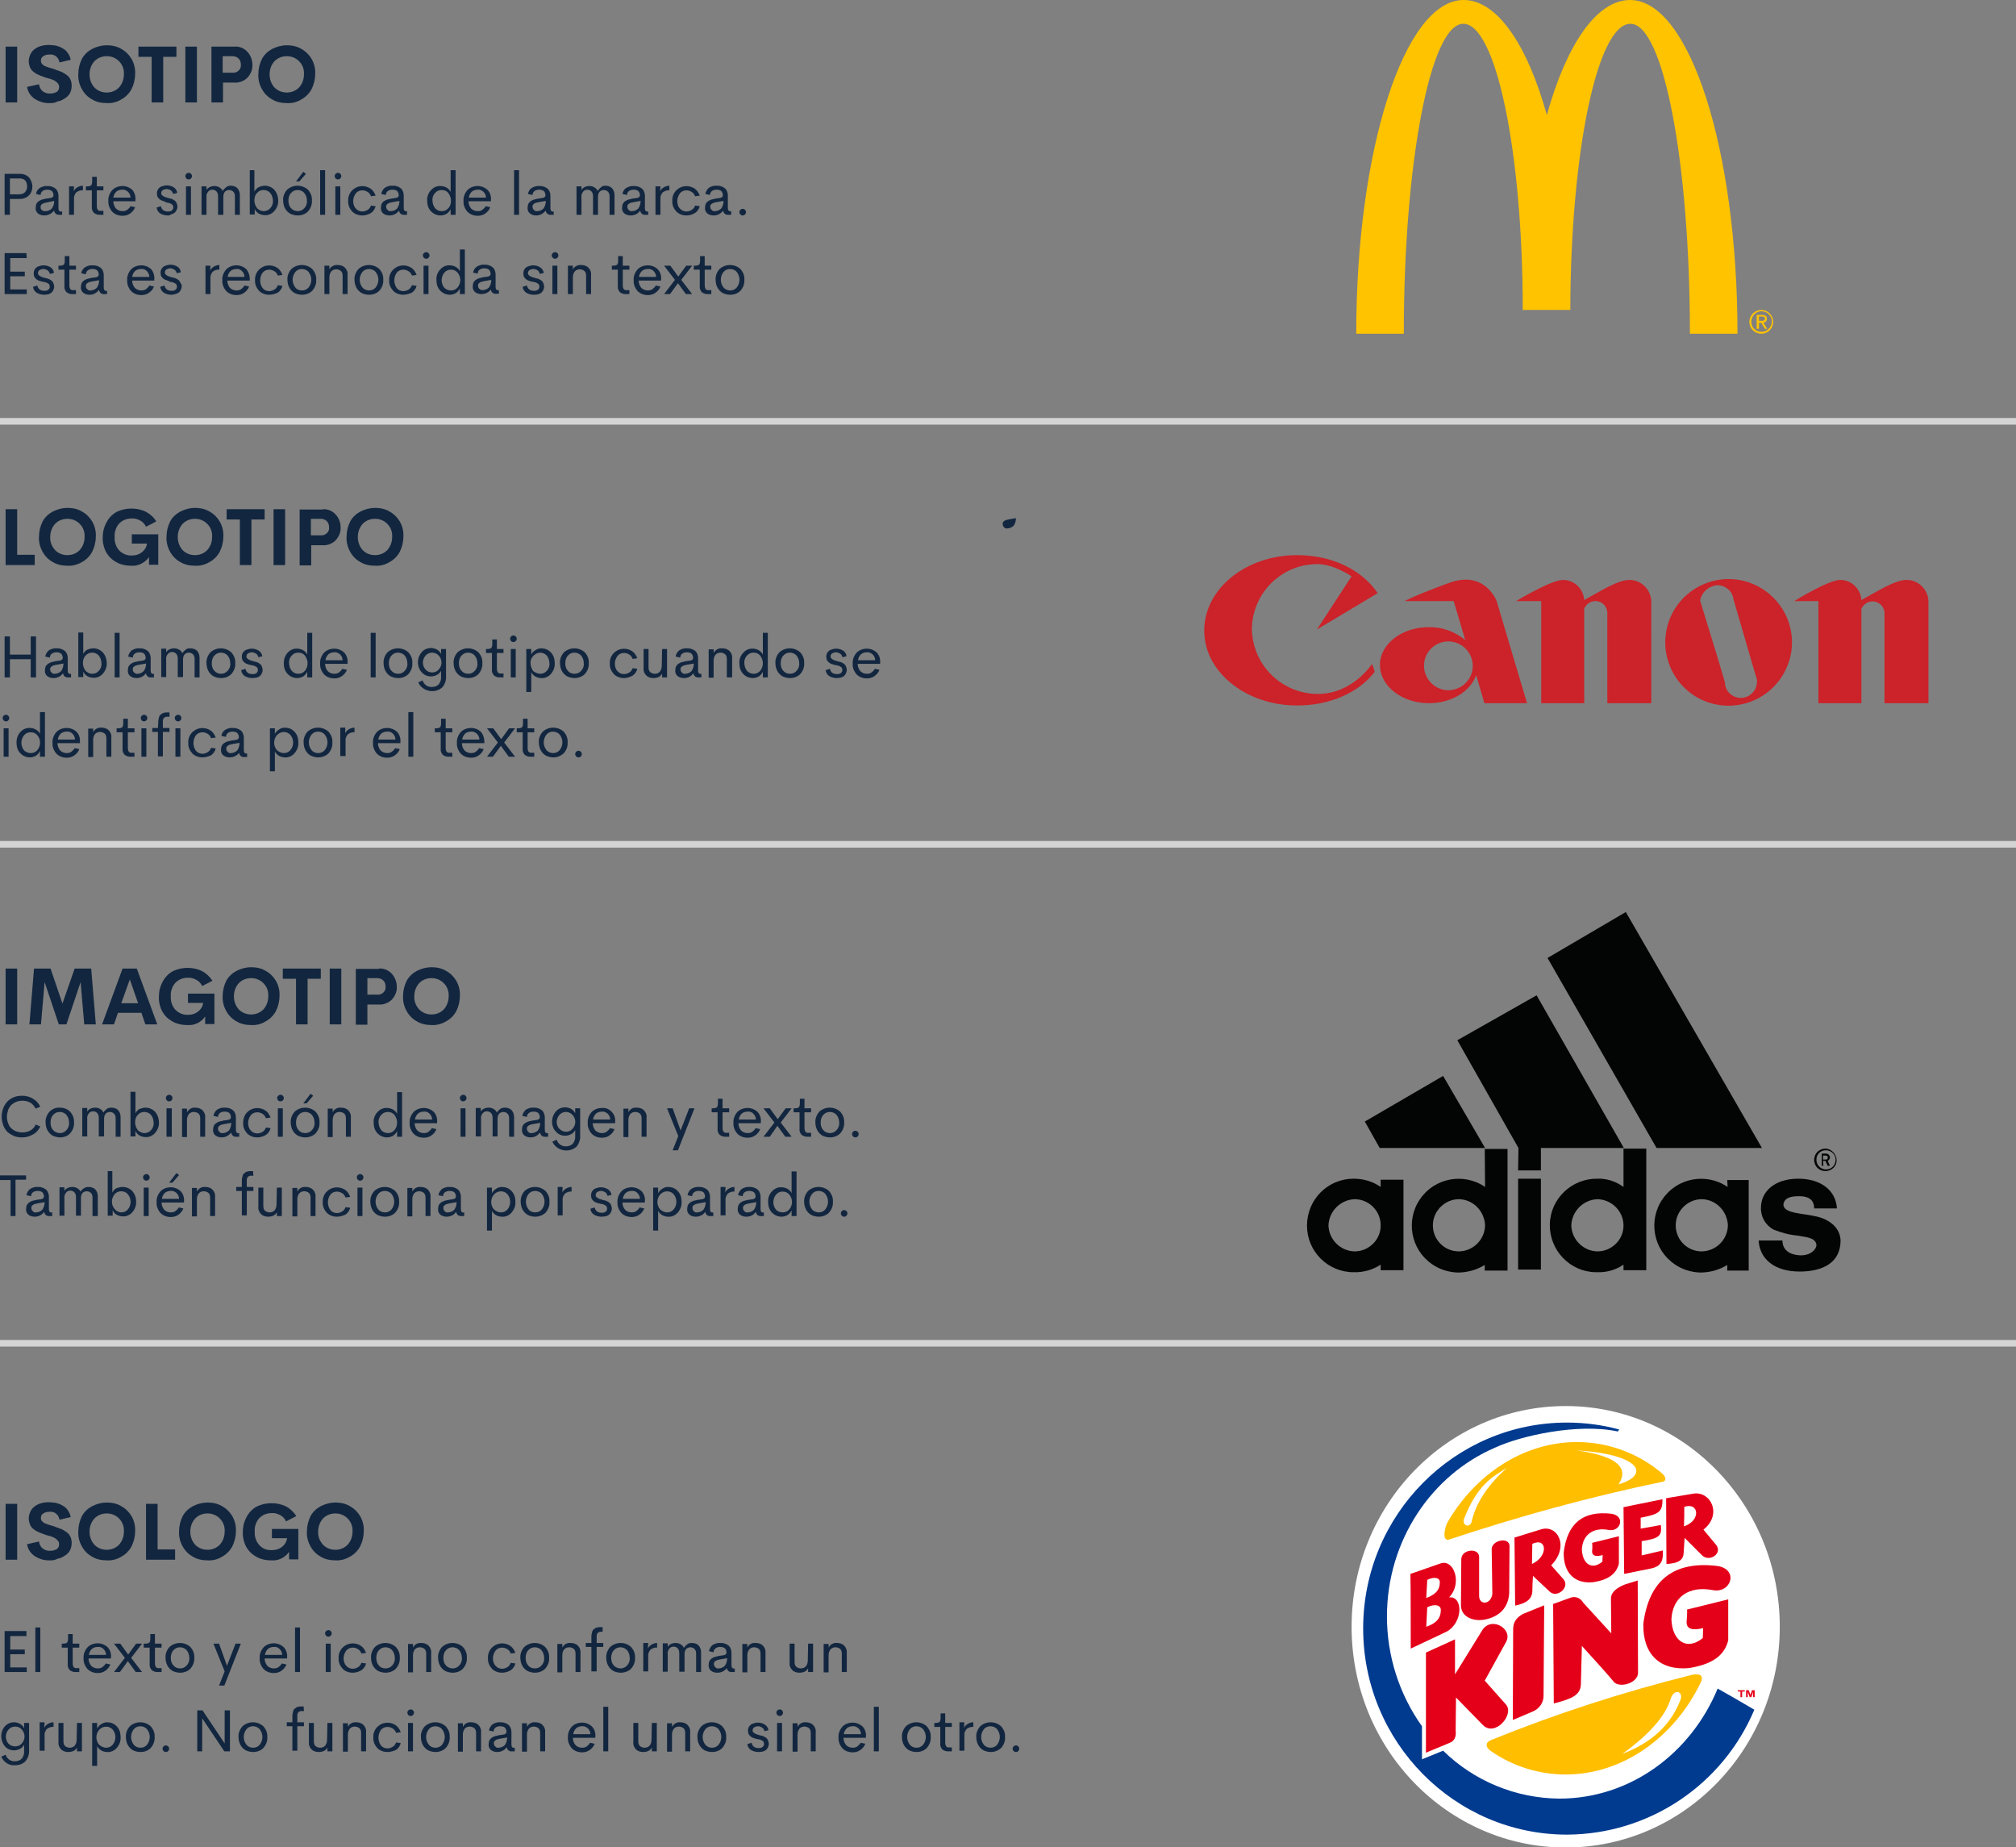 <?xml version="1.0" encoding="utf-8"?>
<!-- Generator: Adobe Illustrator 24.0.0, SVG Export Plug-In . SVG Version: 6.00 Build 0)  -->
<svg version="1.1" id="Capa_1" xmlns="http://www.w3.org/2000/svg" xmlns:xlink="http://www.w3.org/1999/xlink" x="0px" y="0px"
	 viewBox="0 0 610.2 559" style="enable-background:new 0 0 610.2 559;" xml:space="preserve">
<rect x="0" y="0" width="610.2" height="559" fill="#808080" stroke="none"/>
<style type="text/css">
	.st0{fill:#12263F;}
	.st1{fill-rule:evenodd;clip-rule:evenodd;fill:#FFFFFF;}
	.st2{fill-rule:evenodd;clip-rule:evenodd;fill:#FFBE00;}
	.st3{fill:#E50019;}
	.st4{fill-rule:evenodd;clip-rule:evenodd;fill:#E50019;}
	.st5{fill-rule:evenodd;clip-rule:evenodd;fill:#003B90;}
	.st6{fill:#FFC300;}
	.st7{fill:#CC2229;}
	.st8{fill:#030504;}
	.st9{fill:none;stroke:#D4D4D4;stroke-width:2;}
</style>
<path id="Trazado_26589" class="st0" d="M1.7,31V14.1h3.5V31H1.7z M15.2,31.2c-1.7,0.1-3.3-0.4-4.7-1.3c-1.2-0.8-2.1-2.1-2.3-3.6
	l3.6-0.8c0.1,0.8,0.5,1.6,1.1,2.1c0.7,0.5,1.5,0.8,2.4,0.7c0.7,0,1.3-0.2,1.9-0.5c0.5-0.4,0.7-0.9,0.7-1.5c0-0.5-0.2-0.9-0.6-1.3
	c-0.3-0.3-0.7-0.6-1.2-0.8c-0.4-0.2-1-0.4-1.9-0.6c-0.1,0-0.2-0.1-0.3-0.1c-0.4-0.1-0.8-0.3-1.1-0.4s-0.6-0.2-1-0.4
	c-0.3-0.1-0.7-0.3-1-0.5c-0.3-0.2-0.6-0.4-0.8-0.6c-0.3-0.2-0.5-0.5-0.7-0.8c-0.2-0.3-0.3-0.6-0.4-1c-0.1-0.4-0.2-0.8-0.2-1.2
	c0-1,0.3-1.9,0.8-2.7c0.5-0.8,1.3-1.3,2.1-1.7c1-0.4,2-0.6,3.1-0.6c0.7,0,1.5,0.1,2.2,0.2c0.7,0.2,1.4,0.4,2,0.8
	c0.6,0.3,1.2,0.8,1.6,1.4c0.4,0.6,0.8,1.3,0.9,2.1l-3.4,0.8c-0.2-1.5-1.5-2.6-3-2.4c0,0,0,0,0,0c-0.7,0-1.3,0.1-1.9,0.5
	c-0.5,0.3-0.8,0.9-0.7,1.5c0,0.6,0.4,1.1,1.2,1.5c0.8,0.3,1.6,0.6,2.4,0.8c0.5,0.1,0.8,0.3,1.1,0.4s0.7,0.2,1.1,0.4
	c0.4,0.1,0.7,0.3,1.1,0.5c0.3,0.2,0.6,0.4,0.9,0.6c0.3,0.2,0.6,0.5,0.8,0.8c0.2,0.3,0.4,0.7,0.5,1c0.1,0.4,0.2,0.9,0.2,1.3
	c0,0.7-0.1,1.3-0.3,1.9c-0.2,0.5-0.5,1-0.9,1.4c-0.4,0.4-0.9,0.7-1.4,1c-0.5,0.3-1.1,0.5-1.7,0.6C16.5,31.2,15.9,31.2,15.2,31.2z
	 M32.3,31.2c-1.5,0-3.1-0.3-4.4-1.1c-1.3-0.7-2.4-1.8-3.1-3.1c-0.8-1.4-1.2-3-1.1-4.6c0-1.6,0.4-3.2,1.1-4.6c0.7-1.3,1.8-2.3,3.1-3
	c1.4-0.7,2.9-1.1,4.4-1.1c1.5,0,3.1,0.3,4.4,1.1c1.3,0.7,2.4,1.8,3.1,3c0.8,1.4,1.2,3,1.1,4.6c0,1.6-0.4,3.2-1.1,4.6
	c-0.7,1.3-1.8,2.4-3.1,3.1C35.4,30.9,33.8,31.3,32.3,31.2L32.3,31.2z M28.6,26.5c1,1,2.3,1.5,3.7,1.5c1.4,0,2.7-0.5,3.7-1.5
	c1-1.1,1.5-2.5,1.5-4c0.1-1.5-0.4-2.9-1.5-4c-1-1-2.3-1.5-3.7-1.5c-1.4,0-2.7,0.5-3.7,1.5c-1,1.1-1.5,2.5-1.5,4
	C27.1,24,27.6,25.4,28.6,26.5z M53.4,14.1v3.1h-4V31h-3.5V17.2h-4v-3.1H53.4z M56.1,31V14.1h3.5V31H56.1z M71,14.1
	c1.5-0.1,2.9,0.5,3.9,1.6c1,1.1,1.5,2.5,1.5,3.9c0.1,1.4-0.5,2.8-1.5,3.9c-1,1-2.5,1.6-3.9,1.5h-3.5V31h-3.5V14.1H71z M70.4,22
	c0.7,0.1,1.4-0.2,1.9-0.7c0.5-0.5,0.7-1.2,0.6-1.8c0-0.7-0.2-1.3-0.7-1.8c-0.5-0.5-1.2-0.7-1.9-0.7h-2.9v5L70.4,22z M86.8,31.2
	c-1.5,0-3.1-0.3-4.4-1.1c-1.3-0.7-2.4-1.8-3.1-3.1c-0.8-1.4-1.2-3-1.1-4.6c0-1.6,0.4-3.2,1.1-4.6c0.7-1.3,1.8-2.3,3.1-3
	c1.4-0.7,2.9-1.1,4.4-1.1c1.5,0,3.1,0.3,4.4,1.1c1.3,0.7,2.4,1.8,3.1,3c0.8,1.4,1.2,3,1.1,4.6c0,1.6-0.4,3.2-1.1,4.6
	c-0.7,1.3-1.8,2.4-3.1,3.1C89.9,30.9,88.4,31.3,86.8,31.2z M83.1,26.5c1,1,2.3,1.5,3.7,1.5c1.4,0,2.7-0.5,3.7-1.5
	c1-1.1,1.5-2.5,1.5-4c0.1-1.5-0.4-2.9-1.5-4c-1-1-2.3-1.5-3.7-1.5c-1.4,0-2.7,0.5-3.7,1.5c-1,1.1-1.5,2.5-1.5,4
	C81.6,24,82.1,25.4,83.1,26.5z"/>
<path id="Trazado_26590" class="st0" d="M304.9,159.9c0.7,0,1.4-0.3,1.9-0.8c0.5-0.7,0.7-1.5,0.7-2.3l-2.3,0.4
	c-0.5,0.1-0.9,0.2-1.3,0.5c-0.3,0.2-0.5,0.6-0.4,0.9c0,0.4,0.1,0.7,0.4,0.9C304.1,159.9,304.5,160,304.9,159.9L304.9,159.9z
	 M6.1,52.6c0.7,0,1.4,0.2,1.9,0.5c0.6,0.3,1,0.8,1.3,1.4c0.3,0.6,0.5,1.2,0.5,1.9c0,1-0.3,2-1,2.7c-0.7,0.7-1.7,1.1-2.7,1.1H3V65
	H1.4V52.6H6.1z M5.9,58.8c0.6,0,1.3-0.2,1.7-0.7c0.4-0.5,0.7-1.1,0.6-1.8c0-0.6-0.2-1.3-0.6-1.7C7.2,54.2,6.6,54,5.9,54H3v4.8
	L5.9,58.8z M13.4,65.2c-0.7,0-1.4-0.2-1.9-0.6c-0.5-0.4-0.8-1.1-0.7-1.8c0-0.4,0.1-0.8,0.2-1.1c0.2-0.3,0.4-0.6,0.7-0.8
	c0.3-0.2,0.7-0.4,1-0.5c0.4-0.1,0.9-0.2,1.3-0.3l1.4-0.2c0.5-0.1,0.8-0.4,0.8-0.8c0-0.5-0.2-1-0.5-1.3c-0.4-0.3-0.9-0.4-1.4-0.4
	c-0.5,0-1,0.1-1.4,0.4c-0.4,0.3-0.6,0.7-0.6,1.2l-1.4-0.3c0.1-0.7,0.5-1.4,1.1-1.8c0.7-0.4,1.5-0.7,2.4-0.6c0.4,0,0.8,0,1.3,0.2
	c0.4,0.1,0.7,0.3,1,0.5c0.3,0.2,0.6,0.6,0.7,0.9c0.2,0.4,0.3,0.9,0.3,1.4v3.6c0,0.3,0,0.6,0.2,0.9c0.2,0.2,0.4,0.3,0.7,0.2h0.2V65
	H18c-0.8,0.1-1.5-0.4-1.6-1.2h-0.1C15.6,64.7,14.5,65.2,13.4,65.2z M13.8,63.9c0.7,0,1.4-0.3,1.9-0.8c0.5-0.7,0.7-1.5,0.7-2.3
	L14,61.3c-0.5,0.1-0.9,0.2-1.3,0.5c-0.3,0.2-0.5,0.6-0.4,0.9c0,0.4,0.1,0.7,0.4,0.9C13,63.8,13.4,64,13.8,63.9L13.8,63.9z
	 M22.3,57.9c0.2-0.5,0.6-0.9,1.1-1.2c0.5-0.3,1.1-0.5,1.7-0.5v1.4c-0.7-0.1-1.4,0.2-2,0.6c-0.5,0.6-0.8,1.3-0.7,2V65h-1.5v-8.6h1.5
	L22.3,57.9z M30.1,65c-0.6,0-1.2-0.2-1.7-0.6c-0.4-0.5-0.7-1.1-0.6-1.7v-5.1H26v-1.2h0.6c0.3,0,0.7-0.1,1-0.3c0.2-0.3,0.3-0.7,0.3-1
	v-1.6h1.4v2.9h2v1.2h-2v4.9c0,0.3,0.1,0.7,0.3,1c0.2,0.2,0.5,0.4,0.9,0.3h0.8V65H30.1z M41,60.5l0,0.4h-6.7c0,0.8,0.3,1.6,0.8,2.2
	c0.5,0.5,1.2,0.8,2,0.8c0.5,0,1-0.1,1.4-0.4c0.4-0.3,0.8-0.7,1-1.1l1.4,0.3c-0.3,0.8-0.8,1.4-1.5,1.9c-0.7,0.5-1.5,0.7-2.3,0.7
	c-1.2,0-2.3-0.4-3.1-1.2c-0.8-0.9-1.3-2.1-1.2-3.3c-0.1-1.2,0.4-2.4,1.2-3.3c0.8-0.8,1.9-1.2,3.1-1.2c1.1,0,2.1,0.4,2.9,1.1
	C40.7,58.2,41.1,59.3,41,60.5L41,60.5z M37,57.4c-0.7,0-1.3,0.2-1.8,0.6c-0.5,0.5-0.8,1.1-0.9,1.8h5.2c0-0.7-0.3-1.3-0.8-1.8
	C38.2,57.6,37.6,57.3,37,57.4L37,57.4z M50.8,65.2c-0.8,0-1.6-0.2-2.3-0.6c-0.6-0.4-1-1-1.1-1.8l1.3-0.4c0.1,0.5,0.3,0.9,0.7,1.2
	c0.4,0.3,0.9,0.4,1.4,0.4c0.3,0,0.6,0,0.8-0.1c0.2-0.1,0.5-0.2,0.6-0.4c0.3-0.3,0.3-0.8,0.2-1.1c0-0.1-0.1-0.2-0.1-0.3
	c-0.1-0.1-0.1-0.2-0.2-0.2c-0.1-0.1-0.2-0.1-0.3-0.2c-0.1-0.1-0.3-0.1-0.4-0.2c-0.2-0.1-0.3-0.1-0.4-0.1c-0.1,0-0.3-0.1-0.5-0.1
	S50,61.1,49.9,61c-0.3-0.1-0.6-0.2-0.9-0.3c-0.3-0.1-0.5-0.3-0.7-0.4c-0.2-0.2-0.4-0.4-0.6-0.7c-0.1-0.3-0.2-0.6-0.2-1
	c0-0.5,0.1-1,0.4-1.4c0.3-0.4,0.7-0.7,1.1-0.8c0.5-0.2,1-0.3,1.5-0.3c0.7,0,1.5,0.2,2.1,0.6c0.6,0.4,1,1,1,1.7l-1.2,0.3
	c-0.1-0.4-0.3-0.8-0.7-1.1c-0.4-0.2-0.8-0.4-1.2-0.4c-0.4,0-0.8,0.1-1.2,0.3c-0.3,0.2-0.5,0.6-0.5,0.9c0,0.2,0,0.3,0.1,0.5
	c0.1,0.1,0.2,0.2,0.3,0.3c0.1,0.1,0.3,0.2,0.5,0.3c0.2,0.1,0.4,0.2,0.5,0.2c0.1,0,0.3,0.1,0.6,0.2c0.1,0,0.1,0,0.1,0
	c0.3,0.1,0.6,0.2,0.8,0.2c0.3,0.1,0.5,0.2,0.7,0.3c0.2,0.1,0.5,0.3,0.7,0.5c0.2,0.2,0.3,0.4,0.4,0.7c0.1,0.3,0.2,0.6,0.2,0.9
	c0,0.4-0.1,0.8-0.3,1.2c-0.2,0.3-0.4,0.6-0.7,0.8c-0.3,0.2-0.6,0.3-1,0.4C51.6,65.1,51.2,65.2,50.8,65.2L50.8,65.2z M57.1,54.3
	c-0.6,0-1-0.5-1-1c0-0.3,0.1-0.5,0.3-0.7c0.2-0.2,0.5-0.3,0.7-0.3c0.3,0,0.5,0.1,0.7,0.3c0.2,0.2,0.3,0.4,0.3,0.7
	c0,0.3-0.1,0.5-0.3,0.7C57.6,54.2,57.4,54.3,57.1,54.3z M56.3,65v-8.6h1.5V65H56.3z M69.8,56.2c0.7,0,1.5,0.2,2,0.7
	c0.5,0.5,0.8,1.3,0.8,2.1v6h-1.5v-5.6c0-0.5-0.1-1-0.5-1.4c-0.3-0.3-0.8-0.5-1.2-0.5c-0.5,0-1,0.2-1.3,0.5c-0.4,0.5-0.5,1-0.5,1.6
	V65H66v-5.6c0-0.5-0.1-1.1-0.5-1.5c-0.3-0.3-0.8-0.5-1.2-0.5c-0.5,0-1,0.2-1.3,0.6c-0.4,0.5-0.6,1.1-0.5,1.7V65H61v-8.6h1.5v1.1
	c0.2-0.4,0.6-0.7,1-0.9c0.4-0.2,0.9-0.3,1.4-0.3c0.5,0,1,0.1,1.5,0.4c0.4,0.2,0.8,0.6,1,1.1c0.2-0.4,0.6-0.8,1-1.1
	C68.8,56.3,69.3,56.2,69.8,56.2z M80.1,56.2c1.1,0,2.1,0.4,2.9,1.2c0.8,0.9,1.2,2.1,1.2,3.2c0.1,1.2-0.4,2.4-1.2,3.3
	c-0.7,0.8-1.8,1.3-2.9,1.2c-0.6,0-1.3-0.2-1.8-0.5c-0.5-0.3-1-0.8-1.2-1.4l0,1.7h-1.5V51.5H77l0,6.5c0.3-0.6,0.7-1,1.2-1.3
	C78.8,56.4,79.5,56.2,80.1,56.2L80.1,56.2z M79.8,63.9c0.8,0,1.5-0.3,2-0.9c0.6-0.6,0.9-1.5,0.8-2.3c0-0.8-0.3-1.7-0.8-2.3
	c-0.5-0.6-1.3-0.9-2-0.9c-0.8,0-1.5,0.3-2,0.9c-0.6,0.6-0.8,1.4-0.8,2.3c0,0.8,0.3,1.6,0.8,2.3C78.3,63.5,79,63.9,79.8,63.9
	L79.8,63.9z M89.6,54.9l2.2-2.9l0.8,0.6l-2,2.3H89.6z M90.1,65.2c-0.8,0-1.5-0.2-2.2-0.5c-0.7-0.4-1.2-0.9-1.6-1.6
	c-0.4-0.7-0.6-1.6-0.6-2.4c-0.1-1.2,0.4-2.4,1.2-3.3c1.8-1.6,4.5-1.6,6.3,0c0.8,0.9,1.3,2,1.2,3.3c0.1,1.2-0.4,2.4-1.2,3.3
	C92.4,64.8,91.3,65.2,90.1,65.2L90.1,65.2z M90.1,63.9c0.8,0,1.5-0.3,2-0.9c0.6-0.6,0.9-1.5,0.8-2.3c0-0.9-0.3-1.7-0.8-2.3
	c-0.5-0.6-1.3-0.9-2-0.9c-0.8,0-1.5,0.3-2,0.9c-0.6,0.6-0.8,1.5-0.8,2.3c0,0.9,0.2,1.7,0.8,2.3C88.6,63.6,89.4,63.9,90.1,63.9z
	 M96.9,65V51.5h1.5V65H96.9z M102.3,54.3c-0.6,0-1-0.5-1-1c0-0.3,0.1-0.5,0.3-0.7c0.2-0.2,0.5-0.3,0.7-0.3c0.3,0,0.5,0.1,0.7,0.3
	c0.2,0.2,0.3,0.4,0.3,0.7c0,0.3-0.1,0.5-0.3,0.7C102.8,54.2,102.6,54.3,102.3,54.3z M101.5,65v-8.6h1.5V65H101.5z M109.7,65.2
	c-1.2,0-2.3-0.4-3.1-1.2c-0.8-0.9-1.3-2-1.2-3.2c-0.1-1.2,0.4-2.4,1.2-3.2c1.5-1.5,3.8-1.7,5.6-0.5c0.7,0.5,1.2,1.3,1.5,2.1
	l-1.4,0.2c-0.2-0.5-0.5-1-1-1.3c-0.5-0.3-1-0.5-1.6-0.5c-0.8,0-1.5,0.3-2,0.9c-0.5,0.7-0.8,1.5-0.8,2.3c0,0.8,0.2,1.7,0.8,2.3
	c0.5,0.6,1.2,0.9,2,0.9c0.6,0,1.1-0.2,1.6-0.5c0.5-0.3,0.8-0.8,1-1.3l1.4,0.2c-0.2,0.8-0.7,1.6-1.5,2.1
	C111.5,64.9,110.6,65.2,109.7,65.2z M117.9,65.2c-0.7,0-1.4-0.2-1.9-0.6c-0.5-0.4-0.8-1.1-0.7-1.8c0-0.4,0.1-0.8,0.2-1.1
	c0.2-0.3,0.4-0.6,0.7-0.8c0.3-0.2,0.7-0.4,1-0.5c0.4-0.1,0.9-0.2,1.3-0.3l1.4-0.2c0.5-0.1,0.8-0.4,0.8-0.8c0-0.5-0.2-1-0.5-1.3
	c-0.4-0.3-0.9-0.4-1.4-0.4c-0.5,0-1,0.1-1.4,0.4c-0.4,0.3-0.6,0.7-0.6,1.2l-1.4-0.3c0.1-0.7,0.5-1.4,1.1-1.9
	c0.7-0.4,1.5-0.7,2.4-0.6c0.4,0,0.8,0,1.3,0.2c0.4,0.1,0.7,0.3,1,0.5c0.3,0.2,0.6,0.6,0.7,0.9c0.2,0.4,0.3,0.9,0.3,1.4v3.6
	c0,0.3,0,0.6,0.2,0.9c0.2,0.2,0.4,0.3,0.7,0.2h0.1V65h-0.8c-0.8,0.1-1.5-0.4-1.6-1.2h-0.1C120.1,64.7,119,65.2,117.9,65.2z
	 M118.3,63.9c0.7,0,1.4-0.3,1.9-0.8c0.5-0.7,0.7-1.5,0.7-2.3l-2.3,0.4c-0.5,0.1-0.9,0.2-1.3,0.5c-0.3,0.2-0.5,0.6-0.4,0.9
	c0,0.4,0.1,0.7,0.4,0.9C117.5,63.8,117.9,64,118.3,63.9z M136.4,51.5h1.5V65h-1.5l0-1.7c-0.3,0.6-0.7,1-1.2,1.4
	c-0.6,0.3-1.2,0.5-1.8,0.5c-1.1,0-2.1-0.4-2.9-1.2c-0.4-0.4-0.7-0.9-0.9-1.4c-0.2-0.6-0.3-1.2-0.3-1.9c-0.1-1.2,0.4-2.4,1.2-3.2
	c0.7-0.8,1.8-1.3,2.9-1.2c0.6,0,1.3,0.2,1.8,0.5c0.5,0.3,1,0.8,1.2,1.3V51.5z M133.7,63.9c0.8,0,1.5-0.3,2-0.9
	c0.6-0.6,0.8-1.4,0.8-2.3c0-0.8-0.3-1.6-0.8-2.3c-0.5-0.6-1.2-0.9-2-0.9c-0.8,0-1.5,0.3-2,0.9c-0.6,0.6-0.9,1.5-0.8,2.3
	c0,0.8,0.3,1.7,0.8,2.3C132.2,63.6,132.9,63.9,133.7,63.9L133.7,63.9z M148.6,60.5l0,0.4h-6.8c0,0.8,0.3,1.6,0.8,2.2
	c0.5,0.5,1.2,0.8,2,0.8c0.5,0,1-0.1,1.4-0.4c0.4-0.3,0.8-0.7,1-1.1l1.4,0.3c-0.3,0.8-0.8,1.4-1.5,1.9c-0.7,0.5-1.5,0.7-2.3,0.7
	c-1.2,0-2.3-0.4-3.1-1.2c-0.8-0.9-1.3-2.1-1.2-3.3c-0.1-1.2,0.4-2.4,1.2-3.3c0.8-0.8,1.9-1.2,3.1-1.2c1.1,0,2.1,0.4,2.9,1.1
	C148.3,58.2,148.7,59.3,148.6,60.5L148.6,60.5z M144.6,57.4c-0.7,0-1.3,0.2-1.8,0.6c-0.5,0.5-0.8,1.1-0.9,1.8h5.2
	c0-0.7-0.3-1.3-0.8-1.8C145.8,57.6,145.2,57.3,144.6,57.4L144.6,57.4z M155.6,65V51.5h1.5V65H155.6z M162.3,65.2
	c-0.7,0-1.4-0.2-1.9-0.6c-0.5-0.4-0.8-1.1-0.7-1.8c0-0.4,0.1-0.8,0.2-1.1c0.2-0.3,0.4-0.6,0.7-0.8c0.3-0.2,0.7-0.4,1-0.5
	c0.4-0.1,0.9-0.2,1.3-0.3l1.4-0.2c0.5-0.1,0.8-0.4,0.8-0.8c0-0.5-0.2-1-0.5-1.3c-0.4-0.3-0.9-0.4-1.4-0.4c-0.5,0-1,0.1-1.4,0.4
	c-0.4,0.3-0.6,0.7-0.6,1.2l-1.4-0.3c0.1-0.7,0.5-1.4,1.1-1.8c0.7-0.4,1.5-0.7,2.4-0.6c0.4,0,0.8,0,1.3,0.2c0.4,0.1,0.7,0.3,1,0.5
	c0.3,0.2,0.6,0.6,0.7,0.9c0.2,0.4,0.3,0.9,0.3,1.4v3.6c0,0.3,0,0.6,0.2,0.9c0.2,0.2,0.4,0.3,0.7,0.2h0.1V65h-0.8
	c-0.8,0.1-1.5-0.4-1.6-1.2h-0.1C164.4,64.7,163.4,65.2,162.3,65.2z M162.6,63.9c0.7,0,1.4-0.3,1.9-0.8c0.5-0.7,0.7-1.5,0.7-2.3
	l-2.3,0.4c-0.5,0.1-0.9,0.2-1.3,0.5c-0.3,0.2-0.5,0.6-0.4,0.9c0,0.4,0.1,0.7,0.4,0.9C161.8,63.8,162.2,64,162.6,63.9L162.6,63.9z
	 M183.2,56.2c0.7,0,1.5,0.2,2,0.7c0.5,0.5,0.8,1.3,0.8,2.1v6h-1.5v-5.6c0-0.5-0.1-1-0.5-1.4c-0.3-0.3-0.8-0.5-1.2-0.5
	c-0.5,0-1,0.2-1.3,0.5c-0.4,0.5-0.5,1-0.5,1.6V65h-1.5v-5.6c0-0.5-0.1-1.1-0.5-1.5c-0.3-0.3-0.8-0.5-1.2-0.5c-0.5,0-1,0.2-1.3,0.6
	c-0.4,0.5-0.6,1.1-0.5,1.7V65h-1.5v-8.6h1.5v1.1c0.2-0.4,0.6-0.7,1-0.9c0.4-0.2,0.9-0.3,1.4-0.3c0.5,0,1,0.1,1.5,0.4
	c0.4,0.2,0.8,0.6,1,1.1c0.2-0.4,0.6-0.8,1-1.1C182.2,56.3,182.7,56.2,183.2,56.2z M190.9,65.2c-0.7,0-1.4-0.2-1.9-0.6
	c-0.5-0.4-0.8-1.1-0.7-1.8c0-0.4,0.1-0.8,0.2-1.1c0.2-0.3,0.4-0.6,0.7-0.8c0.3-0.2,0.7-0.4,1-0.5c0.4-0.1,0.9-0.2,1.3-0.3l1.4-0.2
	c0.5-0.1,0.8-0.4,0.8-0.8c0-0.5-0.2-1-0.5-1.3c-0.4-0.3-0.9-0.4-1.4-0.4c-0.5,0-1,0.1-1.4,0.4c-0.4,0.3-0.6,0.7-0.6,1.2l-1.4-0.3
	c0.1-0.7,0.5-1.4,1.1-1.8c0.7-0.4,1.5-0.7,2.4-0.6c0.4,0,0.8,0,1.3,0.2c0.4,0.1,0.7,0.3,1,0.5c0.3,0.2,0.6,0.6,0.7,0.9
	c0.2,0.4,0.3,0.9,0.3,1.4v3.6c0,0.3,0,0.6,0.2,0.9c0.2,0.2,0.4,0.3,0.7,0.2h0.1V65h-0.8c-0.8,0.1-1.5-0.4-1.6-1.2h-0.1
	C193.1,64.7,192,65.2,190.9,65.2L190.9,65.2z M191.3,63.9c0.7,0,1.4-0.3,1.9-0.8c0.5-0.7,0.7-1.5,0.7-2.3l-2.3,0.4
	c-0.5,0.1-0.9,0.2-1.3,0.5c-0.3,0.2-0.5,0.6-0.4,0.9c0,0.4,0.1,0.7,0.4,0.9C190.5,63.8,190.9,64,191.3,63.9z M199.8,57.9
	c0.2-0.5,0.6-0.9,1.1-1.2c0.5-0.3,1.1-0.5,1.7-0.5v1.4c-0.7-0.1-1.4,0.2-2,0.6c-0.5,0.6-0.8,1.3-0.7,2V65h-1.5v-8.6h1.5L199.8,57.9z
	 M207.8,65.2c-1.2,0-2.3-0.4-3.1-1.2c-0.8-0.9-1.3-2-1.2-3.2c-0.1-1.2,0.4-2.4,1.2-3.2c1.5-1.5,3.8-1.7,5.6-0.5
	c0.7,0.5,1.2,1.3,1.5,2.1l-1.4,0.2c-0.2-0.5-0.5-1-1-1.3c-0.5-0.3-1-0.5-1.6-0.5c-0.8,0-1.5,0.3-2,0.9c-0.5,0.7-0.8,1.5-0.8,2.3
	c0,0.8,0.2,1.7,0.8,2.3c0.5,0.6,1.2,0.9,2,0.9c0.6,0,1.1-0.2,1.6-0.5c0.5-0.3,0.8-0.8,1-1.3l1.4,0.2c-0.2,0.8-0.7,1.6-1.5,2.1
	C209.6,64.9,208.7,65.2,207.8,65.2L207.8,65.2z M216,65.2c-0.7,0-1.4-0.2-1.9-0.6c-0.5-0.4-0.8-1.1-0.7-1.8c0-0.4,0.1-0.8,0.2-1.1
	c0.2-0.3,0.4-0.6,0.7-0.8c0.3-0.2,0.7-0.4,1-0.5c0.4-0.1,0.9-0.2,1.3-0.3l1.4-0.2c0.5-0.1,0.8-0.4,0.8-0.8c0-0.5-0.2-1-0.5-1.3
	c-0.4-0.3-0.9-0.4-1.4-0.4c-0.5,0-1,0.1-1.4,0.4c-0.4,0.3-0.6,0.7-0.6,1.2l-1.4-0.3c0.1-0.7,0.5-1.4,1.1-1.9
	c0.7-0.4,1.5-0.7,2.4-0.6c0.4,0,0.8,0,1.3,0.2c0.4,0.1,0.7,0.3,1,0.5c0.3,0.2,0.6,0.6,0.7,0.9c0.2,0.4,0.3,0.9,0.3,1.4v3.6
	c0,0.3,0,0.6,0.2,0.9c0.2,0.2,0.4,0.3,0.7,0.2h0.1V65h-0.8c-0.8,0.1-1.5-0.4-1.6-1.2h-0.1C218.2,64.7,217.1,65.2,216,65.2L216,65.2z
	 M216.4,63.9c0.7,0,1.4-0.3,1.9-0.8c0.5-0.7,0.7-1.5,0.7-2.3l-2.3,0.4c-0.5,0.1-0.9,0.2-1.3,0.5c-0.3,0.2-0.5,0.6-0.4,0.9
	c0,0.4,0.1,0.7,0.4,0.9C215.6,63.8,216,64,216.4,63.9L216.4,63.9z M224.8,65.2c-0.3,0-0.5-0.1-0.7-0.3c-0.4-0.4-0.4-1,0-1.4
	c0.2-0.2,0.4-0.3,0.7-0.3c0.3,0,0.5,0.1,0.7,0.3c0.4,0.4,0.4,1,0,1.4c0,0,0,0,0,0C225.3,65.1,225.1,65.2,224.8,65.2L224.8,65.2z
	 M8.1,78.1h-5v4.1h4.4v1.4H3.1v4h5V89H1.4V76.6h6.6L8.1,78.1z M13.4,89.2c-0.8,0-1.6-0.2-2.3-0.6c-0.6-0.4-1-1-1.1-1.8l1.3-0.4
	c0.1,0.5,0.3,0.9,0.7,1.2c0.4,0.3,0.9,0.4,1.4,0.4c0.3,0,0.6,0,0.8-0.1c0.2-0.1,0.5-0.2,0.6-0.4c0.3-0.3,0.3-0.8,0.2-1.1
	c0-0.1-0.1-0.2-0.1-0.3c-0.1-0.1-0.1-0.2-0.2-0.2c-0.1-0.1-0.2-0.1-0.3-0.2c-0.1-0.1-0.3-0.1-0.4-0.2c-0.2-0.1-0.3-0.1-0.4-0.1
	s-0.3-0.1-0.5-0.1c-0.2-0.1-0.4-0.1-0.5-0.1c-0.3-0.1-0.6-0.2-0.9-0.3c-0.3-0.1-0.5-0.3-0.7-0.4c-0.2-0.2-0.4-0.4-0.6-0.7
	c-0.1-0.3-0.2-0.6-0.2-1c0-0.5,0.1-1,0.4-1.4c0.3-0.4,0.7-0.7,1.1-0.8c0.5-0.2,1-0.3,1.5-0.3c0.7,0,1.5,0.2,2.1,0.6
	c0.6,0.4,1,1,1,1.7l-1.2,0.3c-0.1-0.4-0.3-0.8-0.7-1.1c-0.4-0.2-0.8-0.4-1.2-0.4c-0.4,0-0.8,0.1-1.2,0.3c-0.3,0.2-0.5,0.6-0.5,0.9
	c0,0.2,0,0.3,0.1,0.5c0.1,0.1,0.2,0.2,0.3,0.3c0.1,0.1,0.3,0.2,0.5,0.3c0.2,0.1,0.4,0.2,0.5,0.2c0.1,0,0.3,0.1,0.6,0.2
	c0.1,0,0.1,0,0.1,0c0.3,0.1,0.6,0.2,0.8,0.2c0.3,0.1,0.5,0.2,0.7,0.3c0.2,0.1,0.5,0.3,0.7,0.5c0.2,0.2,0.3,0.4,0.4,0.7
	c0.1,0.3,0.2,0.6,0.2,0.9c0,0.4-0.1,0.8-0.3,1.2c-0.2,0.3-0.4,0.6-0.7,0.8c-0.3,0.2-0.6,0.3-1,0.4C14.2,89.1,13.8,89.2,13.4,89.2
	L13.4,89.2z M21.8,89c-0.6,0-1.2-0.2-1.7-0.6c-0.4-0.5-0.7-1.1-0.6-1.7v-5.1h-1.8v-1.2h0.6c0.3,0,0.7-0.1,1-0.3
	c0.2-0.3,0.3-0.7,0.3-1v-1.6H21v2.9h2v1.2h-2v4.9c0,0.3,0.1,0.7,0.3,1c0.2,0.2,0.5,0.4,0.9,0.3H23V89H21.8z M27.1,89.2
	c-0.7,0-1.4-0.2-1.9-0.6c-0.5-0.4-0.8-1.1-0.7-1.8c0-0.4,0.1-0.8,0.2-1.1c0.2-0.3,0.4-0.6,0.7-0.8c0.3-0.2,0.7-0.4,1-0.5
	c0.4-0.1,0.9-0.2,1.3-0.3l1.4-0.2c0.5-0.1,0.8-0.4,0.8-0.8c0-0.5-0.2-1-0.5-1.3c-0.4-0.3-0.9-0.4-1.4-0.4c-0.5,0-1,0.1-1.4,0.4
	C26.2,82.1,26,82.5,26,83l-1.4-0.3c0.1-0.7,0.5-1.4,1.1-1.8c0.7-0.4,1.5-0.7,2.4-0.6c0.4,0,0.8,0,1.3,0.2c0.4,0.1,0.7,0.3,1,0.5
	c0.3,0.2,0.6,0.6,0.7,0.9c0.2,0.4,0.3,0.9,0.3,1.4v3.6c0,0.3,0,0.6,0.2,0.9c0.2,0.2,0.4,0.3,0.7,0.2h0.1V89h-0.8
	c-0.8,0.1-1.5-0.4-1.6-1.2h-0.1C29.2,88.7,28.2,89.2,27.1,89.2z M27.4,87.9c0.7,0,1.4-0.3,1.9-0.8c0.5-0.7,0.7-1.5,0.7-2.3l-2.3,0.4
	c-0.5,0.1-0.9,0.2-1.3,0.5c-0.3,0.2-0.5,0.6-0.4,0.9c0,0.4,0.1,0.7,0.4,0.9C26.7,87.8,27,88,27.4,87.9L27.4,87.9z M46.7,84.5l0,0.4
	H40c0,0.8,0.3,1.6,0.8,2.2c0.5,0.5,1.2,0.8,2,0.8c0.5,0,1-0.1,1.4-0.4c0.4-0.3,0.8-0.7,1-1.1l1.4,0.3c-0.3,0.8-0.8,1.4-1.5,1.9
	c-0.7,0.5-1.5,0.7-2.3,0.7c-1.2,0-2.3-0.4-3.1-1.2c-0.8-0.9-1.3-2.1-1.2-3.3c-0.1-1.2,0.4-2.4,1.2-3.3c0.8-0.8,1.9-1.2,3.1-1.2
	c1.1,0,2.1,0.4,2.9,1.1C46.4,82.2,46.8,83.3,46.7,84.5L46.7,84.5z M42.7,81.4c-0.7,0-1.3,0.2-1.8,0.6c-0.5,0.5-0.8,1.1-0.9,1.8h5.2
	c0-0.7-0.3-1.3-0.8-1.8C44,81.6,43.4,81.3,42.7,81.4L42.7,81.4z M51.9,89.2c-0.8,0-1.6-0.2-2.3-0.6c-0.6-0.4-1-1-1.1-1.8l1.3-0.4
	c0.1,0.5,0.3,0.9,0.7,1.2c0.4,0.3,0.9,0.4,1.4,0.4c0.3,0,0.6,0,0.8-0.1c0.2-0.1,0.5-0.2,0.6-0.4c0.3-0.3,0.3-0.8,0.2-1.1
	c0-0.1-0.1-0.2-0.1-0.3c-0.1-0.1-0.1-0.2-0.2-0.2c-0.1-0.1-0.2-0.1-0.3-0.2c-0.1-0.1-0.3-0.1-0.4-0.2c-0.2-0.1-0.3-0.1-0.4-0.1
	s-0.3-0.1-0.5-0.1S51.1,85.1,51,85c-0.3-0.1-0.6-0.2-0.9-0.3c-0.3-0.1-0.5-0.3-0.7-0.4c-0.2-0.2-0.4-0.4-0.6-0.7
	c-0.1-0.3-0.2-0.6-0.2-1c0-0.5,0.1-1,0.4-1.4c0.3-0.4,0.7-0.7,1.1-0.8c0.5-0.2,1-0.3,1.5-0.3c0.7,0,1.5,0.2,2.1,0.6
	c0.6,0.4,1,1,1,1.7l-1.2,0.3c-0.1-0.4-0.3-0.8-0.7-1.1c-0.4-0.2-0.8-0.4-1.2-0.4c-0.4,0-0.8,0.1-1.2,0.3c-0.3,0.2-0.5,0.6-0.5,0.9
	c0,0.2,0,0.3,0.1,0.5c0.1,0.1,0.2,0.2,0.3,0.3c0.1,0.1,0.3,0.2,0.5,0.3c0.2,0.1,0.4,0.2,0.5,0.2c0.1,0,0.3,0.1,0.6,0.2
	c0.1,0,0.1,0,0.1,0c0.3,0.1,0.6,0.2,0.8,0.2c0.3,0.1,0.5,0.2,0.7,0.3c0.2,0.1,0.5,0.3,0.7,0.5c0.2,0.2,0.3,0.4,0.4,0.7
	C55,86,55,86.3,55,86.6c0,0.4-0.1,0.8-0.3,1.2c-0.2,0.3-0.4,0.6-0.7,0.8c-0.3,0.2-0.6,0.3-1,0.4C52.7,89.1,52.3,89.2,51.9,89.2
	L51.9,89.2z M63.6,81.9c0.2-0.5,0.6-0.9,1.1-1.2c0.5-0.3,1.1-0.5,1.7-0.5v1.4c-0.7-0.1-1.4,0.2-2,0.6c-0.5,0.6-0.8,1.3-0.7,2V89
	h-1.5v-8.6h1.5L63.6,81.9z M75.6,84.5l0,0.4h-6.8c0,0.8,0.3,1.6,0.8,2.2c0.5,0.5,1.2,0.8,2,0.8c0.5,0,1-0.1,1.4-0.4
	c0.4-0.3,0.8-0.7,1-1.1l1.4,0.3c-0.3,0.8-0.8,1.4-1.5,1.9c-0.7,0.5-1.5,0.7-2.3,0.7c-1.2,0-2.3-0.4-3.1-1.2
	c-0.8-0.9-1.3-2.1-1.2-3.3c-0.1-1.2,0.4-2.4,1.2-3.3c0.8-0.8,1.9-1.2,3.1-1.2c1.1,0,2.1,0.4,2.9,1.1C75.2,82.2,75.6,83.3,75.6,84.5
	L75.6,84.5z M71.6,81.4c-0.7,0-1.3,0.2-1.8,0.6c-0.5,0.5-0.8,1.1-0.9,1.8H74c0-0.7-0.3-1.3-0.8-1.8C72.8,81.6,72.2,81.3,71.6,81.4
	L71.6,81.4z M81.5,89.2c-1.2,0-2.3-0.4-3.1-1.2c-0.8-0.9-1.3-2-1.2-3.2c-0.1-1.2,0.4-2.4,1.2-3.2c1.5-1.5,3.8-1.7,5.6-0.5
	c0.7,0.5,1.2,1.3,1.5,2.1l-1.4,0.2c-0.2-0.5-0.5-1-1-1.3c-0.5-0.3-1-0.5-1.6-0.5c-0.8,0-1.5,0.3-2,0.9c-1,1.4-1,3.3,0,4.7
	c0.5,0.6,1.2,0.9,2,0.9c0.6,0,1.1-0.2,1.6-0.5c0.5-0.3,0.8-0.8,1-1.3l1.4,0.2c-0.2,0.8-0.7,1.6-1.5,2.1
	C83.3,88.9,82.4,89.2,81.5,89.2L81.5,89.2z M91.4,89.2c-0.8,0-1.5-0.2-2.2-0.5c-0.7-0.4-1.2-0.9-1.6-1.6c-0.4-0.7-0.6-1.6-0.6-2.4
	c-0.1-1.2,0.4-2.4,1.2-3.3c1.8-1.6,4.5-1.6,6.3,0c0.8,0.9,1.3,2,1.2,3.3c0.1,1.2-0.4,2.4-1.2,3.3C93.7,88.8,92.5,89.2,91.4,89.2
	L91.4,89.2z M91.4,87.9c0.8,0,1.5-0.3,2-0.9c1.1-1.4,1.1-3.3,0-4.7c-0.5-0.6-1.3-0.9-2-0.9c-0.8,0-1.5,0.3-2,0.9
	c-1.1,1.4-1.1,3.3,0,4.7C89.8,87.6,90.6,87.9,91.4,87.9z M102.2,80.2c0.8,0,1.6,0.2,2.2,0.8c0.6,0.6,0.9,1.4,0.8,2.2V89h-1.5v-5.5
	c0-0.6-0.1-1.1-0.5-1.5c-0.4-0.3-0.9-0.5-1.4-0.5c-0.6,0-1.1,0.2-1.5,0.6c-0.4,0.5-0.6,1.1-0.6,1.8V89h-1.5v-8.6h1.5v1.1
	C100.2,80.6,101.2,80.1,102.2,80.2L102.2,80.2z M111.7,89.2c-0.8,0-1.5-0.2-2.2-0.5c-0.7-0.4-1.2-0.9-1.6-1.6
	c-0.4-0.7-0.6-1.6-0.6-2.4c-0.1-1.2,0.4-2.4,1.2-3.3c1.8-1.6,4.5-1.6,6.3,0c0.8,0.9,1.3,2,1.2,3.3c0.1,1.2-0.4,2.4-1.2,3.3
	C114,88.8,112.9,89.2,111.7,89.2L111.7,89.2z M111.7,87.9c0.8,0,1.5-0.3,2-0.9c1.1-1.4,1.1-3.3,0-4.7c-0.5-0.6-1.3-0.9-2-0.9
	c-0.8,0-1.5,0.3-2,0.9c-1.1,1.4-1.1,3.3,0,4.7C110.2,87.6,111,87.9,111.7,87.9z M122.1,89.2c-1.2,0-2.3-0.4-3.1-1.2
	c-0.8-0.9-1.3-2-1.2-3.2c-0.1-1.2,0.4-2.4,1.2-3.2c1.5-1.5,3.8-1.7,5.6-0.5c0.7,0.5,1.2,1.3,1.5,2.1l-1.4,0.2c-0.2-0.5-0.5-1-1-1.3
	c-0.5-0.3-1-0.5-1.6-0.5c-0.8,0-1.5,0.3-2,0.9c-1,1.4-1,3.3,0,4.7c0.5,0.6,1.2,0.9,2,0.9c0.6,0,1.1-0.2,1.6-0.5
	c0.5-0.3,0.8-0.8,1-1.3l1.4,0.2c-0.2,0.8-0.7,1.6-1.5,2.1C123.8,88.9,122.9,89.2,122.1,89.2L122.1,89.2z M129,78.3c-0.6,0-1-0.5-1-1
	c0-0.3,0.1-0.5,0.3-0.7c0.2-0.2,0.5-0.3,0.7-0.3c0.3,0,0.5,0.1,0.7,0.3c0.2,0.2,0.3,0.4,0.3,0.7c0,0.3-0.1,0.5-0.3,0.7
	C129.6,78.2,129.3,78.3,129,78.3L129,78.3z M128.2,89v-8.6h1.5V89H128.2z M139.2,75.5h1.5V89h-1.5l0-1.7c-0.3,0.6-0.7,1-1.2,1.4
	c-0.6,0.3-1.2,0.5-1.8,0.5c-1.1,0-2.1-0.4-2.9-1.2c-0.4-0.4-0.7-0.9-0.9-1.4c-0.2-0.6-0.3-1.2-0.3-1.9c-0.1-1.2,0.4-2.4,1.2-3.2
	c0.7-0.8,1.8-1.3,2.9-1.2c0.6,0,1.3,0.2,1.8,0.5c0.5,0.3,1,0.8,1.2,1.3L139.2,75.5z M136.5,87.9c0.8,0,1.5-0.3,2-0.9
	c1.1-1.3,1.1-3.2,0-4.5c-0.5-0.6-1.2-0.9-2-0.9c-0.8,0-1.5,0.3-2,0.9c-1.1,1.3-1.1,3.3,0,4.6C135,87.6,135.8,87.9,136.5,87.9
	L136.5,87.9z M161.6,89.2c-0.8,0-1.6-0.2-2.3-0.6c-0.6-0.4-1-1-1.1-1.8l1.3-0.4c0.1,0.5,0.3,0.9,0.7,1.2c0.4,0.3,0.9,0.4,1.4,0.4
	c0.3,0,0.6,0,0.8-0.1c0.2-0.1,0.5-0.2,0.6-0.4c0.3-0.3,0.3-0.8,0.2-1.1c0-0.1-0.1-0.2-0.1-0.3c-0.1-0.1-0.1-0.2-0.2-0.2
	c-0.1-0.1-0.2-0.1-0.3-0.2c-0.1-0.1-0.3-0.1-0.4-0.2c-0.2-0.1-0.3-0.1-0.4-0.1c-0.1,0-0.3-0.1-0.5-0.1c-0.2-0.1-0.4-0.1-0.5-0.1
	c-0.3-0.1-0.6-0.2-0.9-0.3c-0.3-0.1-0.5-0.3-0.7-0.4c-0.2-0.2-0.4-0.4-0.6-0.7c-0.1-0.3-0.2-0.6-0.2-1c0-0.5,0.1-1,0.4-1.4
	c0.3-0.4,0.7-0.7,1.1-0.8c0.5-0.2,1-0.3,1.5-0.3c0.7,0,1.5,0.2,2.1,0.6c0.6,0.4,1,1,1.1,1.7l-1.2,0.3c-0.1-0.4-0.3-0.8-0.7-1.1
	c-0.4-0.2-0.8-0.4-1.2-0.4c-0.4,0-0.8,0.1-1.2,0.3c-0.3,0.2-0.5,0.6-0.5,0.9c0,0.2,0,0.3,0.1,0.5c0.1,0.1,0.2,0.2,0.3,0.3
	c0.1,0.1,0.3,0.2,0.5,0.3c0.2,0.1,0.4,0.2,0.5,0.2s0.3,0.1,0.6,0.2c0.1,0,0.1,0,0.1,0c0.3,0.1,0.6,0.2,0.8,0.2
	c0.3,0.1,0.5,0.2,0.7,0.3c0.2,0.1,0.5,0.3,0.7,0.5c0.2,0.2,0.3,0.4,0.4,0.7c0.1,0.3,0.2,0.6,0.2,0.9c0,0.4-0.1,0.8-0.3,1.2
	c-0.2,0.3-0.4,0.6-0.7,0.8c-0.3,0.2-0.6,0.3-1,0.4C162.5,89.1,162.1,89.2,161.6,89.2L161.6,89.2z M168,78.3c-0.6,0-1-0.5-1-1
	c0-0.3,0.1-0.5,0.3-0.7c0.2-0.2,0.5-0.3,0.7-0.3c0.3,0,0.5,0.1,0.7,0.3c0.2,0.2,0.3,0.4,0.3,0.7c0,0.3-0.1,0.5-0.3,0.7
	C168.5,78.2,168.3,78.3,168,78.3L168,78.3z M167.2,89v-8.6h1.5V89H167.2z M175.9,80.2c0.8,0,1.6,0.2,2.2,0.8
	c0.6,0.6,0.9,1.4,0.8,2.2V89h-1.5v-5.5c0-0.6-0.1-1.1-0.5-1.5c-0.4-0.3-0.9-0.5-1.4-0.5c-0.6,0-1.1,0.2-1.5,0.6
	c-0.4,0.5-0.6,1.1-0.6,1.8V89h-1.5v-8.6h1.5v1.1C173.9,80.6,174.9,80.1,175.9,80.2L175.9,80.2z M189.3,89c-0.6,0-1.2-0.2-1.7-0.6
	c-0.4-0.5-0.7-1.1-0.6-1.7v-5.1h-1.8v-1.2h0.6c0.3,0,0.7-0.1,1-0.3c0.2-0.3,0.3-0.7,0.3-1v-1.6h1.4v2.9h2v1.2h-2v4.9
	c0,0.3,0.1,0.7,0.3,1c0.2,0.2,0.5,0.4,0.9,0.3h0.8V89H189.3z M200.1,84.5l0,0.4h-6.8c0,0.8,0.3,1.6,0.8,2.2c0.5,0.5,1.2,0.8,2,0.8
	c0.5,0,1-0.1,1.4-0.4c0.4-0.3,0.8-0.7,1-1.1l1.4,0.3c-0.3,0.8-0.8,1.4-1.5,1.9c-0.7,0.5-1.5,0.7-2.3,0.7c-1.2,0-2.3-0.4-3.1-1.2
	c-0.8-0.9-1.3-2.1-1.2-3.3c-0.1-1.2,0.4-2.4,1.2-3.3c0.8-0.8,1.9-1.2,3.1-1.2c1.1,0,2.1,0.4,2.9,1.1
	C199.8,82.2,200.2,83.3,200.1,84.5L200.1,84.5z M196.1,81.4c-0.7,0-1.3,0.2-1.8,0.6c-0.5,0.5-0.8,1.1-0.9,1.8h5.2
	c0-0.7-0.3-1.3-0.8-1.8C197.4,81.6,196.8,81.3,196.1,81.4L196.1,81.4z M201,89l3.3-4.3l-3.3-4.3h1.9l2.4,3.3l2.4-3.3h1.8l-3.3,4.3
	l3.3,4.3h-1.9l-2.4-3.3l-2.4,3.3H201z M214.1,89c-0.6,0-1.2-0.2-1.7-0.6c-0.4-0.5-0.7-1.1-0.6-1.7v-5.1H210v-1.2h0.6
	c0.3,0,0.7-0.1,1-0.3c0.2-0.3,0.3-0.7,0.3-1v-1.6h1.4v2.9h2v1.2h-2v4.9c0,0.3,0.1,0.7,0.3,1c0.2,0.2,0.5,0.4,0.9,0.3h0.8V89H214.1z
	 M221,89.2c-0.8,0-1.5-0.2-2.2-0.5c-0.7-0.4-1.2-0.9-1.6-1.6c-0.4-0.7-0.6-1.6-0.6-2.4c-0.1-1.2,0.4-2.4,1.2-3.3
	c1.8-1.6,4.5-1.6,6.3,0c0.8,0.9,1.3,2,1.2,3.3c0.1,1.2-0.4,2.4-1.2,3.3C223.3,88.8,222.2,89.2,221,89.2L221,89.2z M221,87.9
	c0.8,0,1.5-0.3,2-0.9c1.1-1.4,1.1-3.3,0-4.7c-0.5-0.6-1.3-0.9-2-0.9c-0.8,0-1.5,0.3-2,0.9c-1.1,1.4-1.1,3.3,0,4.7
	C219.5,87.6,220.3,87.9,221,87.9z M145.7,89c-0.7,0-1.4-0.2-1.9-0.6c-0.5-0.4-0.8-1.1-0.7-1.8c0-0.4,0.1-0.8,0.2-1.1
	c0.2-0.3,0.4-0.6,0.7-0.8c0.3-0.2,0.7-0.4,1-0.5c0.4-0.1,0.9-0.2,1.3-0.3l1.4-0.2c0.5-0.1,0.8-0.4,0.8-0.8c0-0.5-0.2-1-0.5-1.3
	c-0.4-0.3-0.9-0.4-1.4-0.4c-0.5,0-1,0.1-1.4,0.4c-0.4,0.3-0.6,0.7-0.6,1.2l-1.4-0.3c0.1-0.7,0.5-1.4,1.1-1.8
	c0.7-0.4,1.5-0.7,2.4-0.6c0.4,0,0.8,0,1.3,0.2c0.4,0.1,0.7,0.3,1,0.5c0.3,0.2,0.6,0.6,0.7,0.9c0.2,0.4,0.3,0.9,0.3,1.4v3.6
	c0,0.3,0,0.6,0.2,0.9c0.2,0.2,0.4,0.3,0.7,0.2h0.1v1.1h-0.8c-0.8,0.1-1.5-0.4-1.6-1.2h-0.1C147.9,88.5,146.8,89,145.7,89z
	 M146.1,87.8c0.7,0,1.4-0.3,1.9-0.8c0.5-0.7,0.7-1.5,0.7-2.3l-2.3,0.4c-0.5,0.1-0.9,0.2-1.3,0.5c-0.3,0.2-0.5,0.6-0.4,0.9
	c0,0.4,0.1,0.7,0.4,0.9C145.3,87.7,145.7,87.8,146.1,87.8L146.1,87.8z"/>
<path id="Trazado_26591" class="st0" d="M5.2,167.9h5.3v3.1H1.7v-16.9h3.5V167.9z M20.4,171.2c-1.5,0-3.1-0.3-4.4-1.1
	c-1.3-0.7-2.4-1.8-3.1-3.1c-0.8-1.4-1.2-3-1.1-4.6c0-1.6,0.4-3.2,1.1-4.6c0.7-1.3,1.8-2.3,3.1-3c1.4-0.7,2.9-1.1,4.4-1.1
	c1.5,0,3.1,0.3,4.4,1.1c1.3,0.7,2.4,1.8,3.1,3c0.8,1.4,1.2,3,1.1,4.6c0,1.6-0.4,3.2-1.1,4.6c-0.7,1.3-1.8,2.4-3.1,3.1
	C23.4,170.9,21.9,171.3,20.4,171.2z M16.7,166.5c1,1,2.3,1.5,3.7,1.5c1.4,0,2.7-0.5,3.7-1.5c1-1.1,1.5-2.5,1.5-4
	c0.1-1.5-0.4-2.9-1.5-4c-1-1-2.3-1.5-3.7-1.5c-1.4,0-2.7,0.5-3.7,1.5c-1,1.1-1.5,2.5-1.5,4C15.1,164,15.7,165.4,16.7,166.5
	L16.7,166.5z M39.6,171.2c-1.2,0-2.3-0.2-3.4-0.6c-1-0.4-1.9-1-2.7-1.7c-0.8-0.8-1.4-1.7-1.8-2.7c-0.4-1.1-0.7-2.4-0.6-3.6
	c0-1.2,0.2-2.5,0.7-3.6c0.4-1,1-2,1.8-2.8c0.8-0.8,1.7-1.4,2.7-1.7c1.1-0.4,2.3-0.6,3.5-0.6c1.5,0,3,0.3,4.4,1
	c1.3,0.7,2.4,1.7,3.1,2.9l-3.1,1.6c-0.4-0.8-1-1.5-1.8-1.9c-0.8-0.4-1.7-0.7-2.6-0.6c-1.4,0-2.7,0.5-3.7,1.5c-1,1.1-1.5,2.6-1.4,4.1
	c-0.1,1.5,0.4,3,1.4,4.1c1,1,2.4,1.6,3.8,1.5c0.7,0,1.4-0.1,2.1-0.4c0.6-0.3,1.2-0.7,1.6-1.2c0.5-0.6,0.8-1.3,0.9-2h-4.6v-2.8h8v9.2
	h-2.8v-2.3C43.8,170.4,41.7,171.4,39.6,171.2z M59,171.2c-1.5,0-3.1-0.3-4.4-1.1c-1.3-0.7-2.4-1.8-3.1-3.1c-0.8-1.4-1.2-3-1.1-4.6
	c0-1.6,0.4-3.2,1.1-4.6c0.7-1.3,1.8-2.3,3.1-3c1.4-0.7,2.9-1.1,4.4-1.1c1.5,0,3.1,0.3,4.4,1.1c1.3,0.7,2.4,1.8,3.1,3
	c0.8,1.4,1.2,3,1.1,4.6c0,1.6-0.4,3.2-1.1,4.6c-0.7,1.3-1.8,2.4-3.1,3.1C62.1,170.9,60.5,171.3,59,171.2z M55.3,166.5
	c1,1,2.3,1.5,3.7,1.5c1.4,0,2.7-0.5,3.7-1.5c1-1.1,1.5-2.5,1.5-4c0.1-1.5-0.4-2.9-1.5-4c-1-1-2.3-1.5-3.7-1.5
	c-1.4,0-2.7,0.5-3.7,1.5c-1,1.1-1.5,2.5-1.5,4C53.8,164,54.3,165.4,55.3,166.5L55.3,166.5z M80.1,154.1v3.1h-4V171h-3.5v-13.8h-4
	v-3.1H80.1z M82.8,171v-16.9h3.5V171H82.8z M97.7,154.1c1.5-0.1,2.9,0.5,3.9,1.6c1,1.1,1.5,2.5,1.5,3.9c0.1,1.4-0.5,2.8-1.5,3.9
	c-1,1-2.5,1.6-3.9,1.5h-3.5v6.1h-3.5v-16.9H97.7z M97.1,162c0.7,0.1,1.4-0.2,1.9-0.7c0.5-0.5,0.7-1.2,0.6-1.8c0-0.7-0.2-1.3-0.7-1.8
	c-0.5-0.5-1.2-0.7-1.9-0.7h-2.9v5L97.1,162z M113.5,171.2c-1.5,0-3.1-0.3-4.4-1.1c-1.3-0.7-2.4-1.8-3.1-3.1c-0.8-1.4-1.2-3-1.1-4.6
	c0-1.6,0.4-3.2,1.1-4.6c0.7-1.3,1.8-2.3,3.1-3c1.4-0.7,2.9-1.1,4.4-1.1c1.5,0,3.1,0.3,4.4,1.1c1.3,0.7,2.4,1.8,3.1,3
	c0.8,1.4,1.2,3,1.1,4.6c0,1.6-0.4,3.2-1.1,4.6c-0.7,1.3-1.8,2.4-3.1,3.1C116.6,170.9,115.1,171.3,113.5,171.2z M109.8,166.5
	c1,1,2.3,1.5,3.7,1.5c1.4,0,2.7-0.5,3.7-1.5c1-1.1,1.5-2.5,1.5-4c0.1-1.5-0.4-2.9-1.5-4c-1-1-2.3-1.5-3.7-1.5
	c-1.4,0-2.7,0.5-3.7,1.5c-1,1.1-1.5,2.5-1.5,4C108.3,164,108.8,165.4,109.8,166.5L109.8,166.5z"/>
<path id="Trazado_26592" class="st0" d="M9.3,192.6h1.6V205H9.3v-5.5H3v5.5H1.4v-12.4H3v5.5h6.3V192.6z M16.2,205.2
	c-0.7,0-1.4-0.2-1.9-0.6c-0.5-0.4-0.8-1.1-0.7-1.8c0-0.4,0.1-0.8,0.2-1.1c0.2-0.3,0.4-0.6,0.7-0.8c0.3-0.2,0.7-0.4,1-0.5
	c0.4-0.1,0.9-0.2,1.3-0.3l1.4-0.2c0.5-0.1,0.8-0.4,0.8-0.8c0-0.5-0.2-1-0.5-1.3c-0.4-0.3-0.9-0.4-1.4-0.4c-0.5,0-1,0.1-1.4,0.4
	c-0.4,0.3-0.6,0.7-0.6,1.2l-1.4-0.3c0.1-0.7,0.5-1.4,1.1-1.9c0.7-0.4,1.5-0.7,2.4-0.6c0.4,0,0.8,0,1.3,0.2c0.4,0.1,0.7,0.3,1,0.5
	c0.3,0.2,0.6,0.6,0.7,0.9c0.2,0.4,0.3,0.9,0.3,1.4v3.6c0,0.3,0,0.6,0.2,0.9c0.2,0.2,0.4,0.3,0.7,0.2h0.1v1.1h-0.8
	c-0.8,0.1-1.5-0.4-1.6-1.2h-0.1C18.4,204.7,17.3,205.2,16.2,205.2z M16.6,203.9c0.7,0,1.4-0.3,1.9-0.8c0.5-0.7,0.7-1.5,0.7-2.3
	l-2.3,0.4c-0.5,0.1-0.9,0.2-1.3,0.5c-0.3,0.2-0.5,0.6-0.4,0.9c0,0.4,0.1,0.7,0.4,0.9C15.8,203.8,16.2,204,16.6,203.9L16.6,203.9z
	 M28.2,196.2c1.1,0,2.1,0.4,2.9,1.2c0.8,0.9,1.2,2.1,1.2,3.2c0.1,1.2-0.4,2.4-1.2,3.3c-0.7,0.8-1.8,1.3-2.9,1.2
	c-0.6,0-1.3-0.2-1.8-0.5c-0.5-0.3-1-0.8-1.2-1.4l0,1.7h-1.5v-13.5h1.5l0,6.5c0.3-0.6,0.7-1,1.2-1.3C27,196.4,27.6,196.2,28.2,196.2z
	 M27.9,203.9c0.8,0,1.5-0.3,2-0.9c0.6-0.6,0.9-1.5,0.8-2.3c0-0.8-0.3-1.7-0.8-2.3c-0.5-0.6-1.3-0.9-2-0.9c-0.8,0-1.5,0.3-2,0.9
	c-0.6,0.6-0.8,1.4-0.8,2.3c0,0.8,0.3,1.6,0.8,2.3C26.4,203.5,27.1,203.9,27.9,203.9z M34.7,205v-13.5h1.5V205H34.7z M41.3,205.2
	c-0.7,0-1.4-0.2-1.9-0.6c-0.5-0.4-0.8-1.1-0.7-1.8c0-0.4,0.1-0.8,0.2-1.1c0.2-0.3,0.4-0.6,0.7-0.8c0.3-0.2,0.7-0.4,1-0.5
	c0.4-0.1,0.9-0.2,1.3-0.3l1.4-0.2c0.5-0.1,0.8-0.4,0.8-0.8c0-0.5-0.2-1-0.5-1.3c-0.4-0.3-0.9-0.4-1.4-0.4c-0.5,0-1,0.1-1.4,0.4
	c-0.4,0.3-0.6,0.7-0.6,1.2l-1.4-0.3c0.1-0.7,0.5-1.4,1.1-1.9c0.7-0.4,1.5-0.7,2.4-0.6c0.4,0,0.8,0,1.3,0.2c0.4,0.1,0.7,0.3,1,0.5
	c0.3,0.2,0.6,0.6,0.7,0.9c0.2,0.4,0.3,0.9,0.3,1.4v3.6c0,0.3,0,0.6,0.2,0.9c0.2,0.2,0.4,0.3,0.7,0.2h0.1v1.1h-0.8
	c-0.8,0.1-1.5-0.4-1.6-1.2h-0.1C43.5,204.7,42.4,205.2,41.3,205.2z M41.6,203.9c0.7,0,1.4-0.3,1.9-0.8c0.5-0.7,0.7-1.5,0.7-2.3
	l-2.3,0.4c-0.5,0.1-0.9,0.2-1.3,0.5c-0.3,0.2-0.5,0.6-0.4,0.9c0,0.4,0.1,0.7,0.4,0.9C40.9,203.8,41.3,204,41.6,203.9z M57.6,196.2
	c0.7,0,1.5,0.2,2,0.7c0.5,0.5,0.8,1.3,0.8,2.1v6h-1.5v-5.6c0-0.5-0.1-1-0.5-1.4c-0.3-0.3-0.8-0.5-1.2-0.5c-0.5,0-1,0.2-1.3,0.5
	c-0.4,0.5-0.5,1-0.5,1.6v5.3h-1.6v-5.6c0-0.5-0.1-1.1-0.5-1.5c-0.3-0.3-0.8-0.5-1.2-0.5c-0.5,0-1,0.2-1.3,0.6
	c-0.4,0.5-0.6,1.1-0.5,1.7v5.3h-1.5v-8.6h1.5v1.1c0.2-0.4,0.6-0.7,1-0.9c0.4-0.2,0.9-0.3,1.4-0.3c0.5,0,1,0.1,1.5,0.4
	c0.4,0.2,0.8,0.6,1,1.1c0.2-0.4,0.6-0.8,1-1.1C56.5,196.3,57,196.2,57.6,196.2z M66.9,205.2c-0.8,0-1.5-0.2-2.2-0.5
	c-0.7-0.4-1.2-0.9-1.6-1.6c-0.4-0.7-0.6-1.6-0.6-2.4c-0.1-1.2,0.4-2.4,1.2-3.3c1.8-1.6,4.5-1.6,6.3,0c0.8,0.9,1.3,2,1.2,3.3
	c0.1,1.2-0.4,2.4-1.2,3.3C69.2,204.8,68.1,205.2,66.9,205.2z M66.9,203.9c0.8,0,1.5-0.3,2-0.9c0.6-0.6,0.9-1.5,0.8-2.3
	c0-0.9-0.3-1.7-0.8-2.3c-0.5-0.6-1.3-0.9-2-0.9c-0.8,0-1.5,0.3-2,0.9c-0.6,0.6-0.8,1.5-0.8,2.3c0,0.9,0.2,1.7,0.8,2.3
	C65.4,203.6,66.1,203.9,66.9,203.9z M76.4,205.2c-0.8,0-1.6-0.2-2.3-0.6c-0.6-0.4-1-1-1.1-1.8l1.3-0.4c0.1,0.5,0.3,0.9,0.7,1.2
	c0.4,0.3,0.9,0.4,1.4,0.4c0.3,0,0.6,0,0.8-0.1c0.2-0.1,0.5-0.2,0.6-0.4c0.3-0.3,0.3-0.8,0.2-1.1c0-0.1-0.1-0.2-0.1-0.3
	c-0.1-0.1-0.1-0.2-0.2-0.2c-0.1-0.1-0.2-0.1-0.3-0.2c-0.1-0.1-0.3-0.1-0.4-0.2c-0.2-0.1-0.3-0.1-0.4-0.1s-0.3-0.1-0.5-0.1
	c-0.2-0.1-0.4-0.1-0.5-0.1c-0.3-0.1-0.6-0.2-0.9-0.3c-0.3-0.1-0.5-0.3-0.7-0.4c-0.2-0.2-0.4-0.4-0.6-0.7c-0.1-0.3-0.2-0.6-0.2-1
	c0-0.5,0.1-1,0.4-1.4c0.3-0.4,0.7-0.7,1.1-0.8c0.5-0.2,1-0.3,1.5-0.3c0.7,0,1.5,0.2,2.1,0.6c0.6,0.4,1,1,1.1,1.7l-1.2,0.3
	c-0.1-0.4-0.3-0.8-0.7-1.1c-0.4-0.2-0.8-0.4-1.2-0.4c-0.4,0-0.8,0.1-1.2,0.3c-0.3,0.2-0.5,0.6-0.5,0.9c0,0.2,0,0.3,0.1,0.5
	c0.1,0.1,0.2,0.2,0.3,0.3c0.1,0.1,0.3,0.2,0.5,0.3c0.2,0.1,0.4,0.2,0.5,0.2c0.1,0,0.3,0.1,0.6,0.2c0.1,0,0.1,0,0.1,0
	c0.3,0.1,0.6,0.2,0.8,0.2c0.3,0.1,0.5,0.2,0.7,0.3c0.2,0.1,0.5,0.3,0.7,0.5c0.2,0.2,0.3,0.4,0.4,0.7c0.1,0.3,0.2,0.6,0.2,0.9
	c0,0.4-0.1,0.8-0.3,1.2c-0.2,0.3-0.4,0.6-0.7,0.8c-0.3,0.2-0.6,0.3-1,0.4C77.2,205.1,76.8,205.2,76.4,205.2L76.4,205.2z M93,191.5
	h1.5V205h-1.5l0-1.7c-0.3,0.6-0.7,1-1.2,1.4c-0.6,0.3-1.2,0.5-1.8,0.5c-1.1,0-2.1-0.4-2.9-1.2c-0.4-0.4-0.7-0.9-0.9-1.4
	c-0.2-0.6-0.3-1.2-0.3-1.9c0-1.2,0.4-2.4,1.2-3.2c0.7-0.8,1.8-1.3,2.9-1.2c0.6,0,1.3,0.2,1.8,0.5c0.5,0.3,1,0.8,1.2,1.3V191.5z
	 M90.3,203.9c0.8,0,1.5-0.3,2-0.9c0.5-0.6,0.8-1.4,0.8-2.3c0-0.8-0.3-1.6-0.8-2.3c-0.5-0.6-1.2-0.9-2-0.9c-0.8,0-1.5,0.3-2,0.9
	c-0.6,0.6-0.9,1.5-0.8,2.3c0,0.8,0.3,1.7,0.8,2.3C88.8,203.6,89.5,203.9,90.3,203.9z M105.2,200.5l0,0.4h-6.8c0,0.8,0.3,1.6,0.8,2.2
	c0.5,0.5,1.2,0.8,2,0.8c0.5,0,1-0.1,1.4-0.4c0.4-0.3,0.8-0.7,1-1.1l1.4,0.3c-0.3,0.8-0.8,1.4-1.5,1.9c-0.7,0.5-1.5,0.7-2.3,0.7
	c-1.2,0-2.3-0.4-3.1-1.2c-0.8-0.9-1.3-2.1-1.2-3.3c-0.1-1.2,0.4-2.4,1.2-3.3c0.8-0.8,1.9-1.2,3.1-1.2c1.1,0,2.1,0.4,2.9,1.1
	C104.9,198.2,105.3,199.3,105.2,200.5L105.2,200.5z M101.2,197.4c-0.7,0-1.3,0.2-1.8,0.6c-0.5,0.5-0.8,1.1-0.9,1.8h5.2
	c0-0.7-0.3-1.3-0.8-1.8C102.4,197.6,101.8,197.3,101.2,197.4L101.2,197.4z M112.2,205v-13.5h1.5V205H112.2z M120.5,205.2
	c-0.8,0-1.5-0.2-2.2-0.5c-0.7-0.4-1.2-0.9-1.6-1.6c-0.4-0.7-0.6-1.6-0.6-2.4c-0.1-1.2,0.4-2.4,1.2-3.3c1.8-1.6,4.5-1.6,6.3,0
	c0.8,0.9,1.3,2,1.2,3.3c0.1,1.2-0.4,2.4-1.2,3.3C122.8,204.8,121.7,205.2,120.5,205.2z M120.5,203.9c0.8,0,1.5-0.3,2-0.9
	c0.6-0.6,0.9-1.5,0.8-2.3c0-0.9-0.3-1.7-0.8-2.3c-0.5-0.6-1.3-0.9-2-0.9c-0.8,0-1.5,0.3-2,0.9c-0.6,0.6-0.8,1.5-0.8,2.3
	c0,0.9,0.2,1.7,0.8,2.3C119,203.6,119.7,203.9,120.5,203.9z M133.5,196.4h1.5v8.2c0.1,1.2-0.3,2.4-1.1,3.4c-1.9,1.7-4.9,1.5-6.6-0.4
	c-0.3-0.3-0.5-0.7-0.7-1.1l1.3-0.6c0.4,1.3,1.6,2.1,2.9,2c0.8,0,1.5-0.3,2-0.8c0.5-0.7,0.8-1.5,0.7-2.4V203c-0.3,0.5-0.7,1-1.2,1.2
	c-0.5,0.3-1.2,0.5-1.8,0.5c-1.1,0-2.1-0.4-2.8-1.2c-0.8-0.8-1.2-1.9-1.2-3.1c0-1.1,0.4-2.2,1.2-3.1c0.7-0.8,1.7-1.2,2.8-1.2
	c0.6,0,1.3,0.2,1.8,0.5c0.5,0.3,0.9,0.7,1.2,1.3L133.5,196.4z M130.8,203.5c0.8,0,1.5-0.3,2-0.9c1.1-1.2,1.1-3,0-4.2
	c-1-1.1-2.7-1.2-3.8-0.2c-0.1,0.1-0.1,0.1-0.2,0.2c-0.5,0.6-0.8,1.4-0.8,2.1c0,0.8,0.3,1.6,0.8,2.1
	C129.3,203.2,130,203.5,130.8,203.5L130.8,203.5z M141.7,205.2c-0.8,0-1.5-0.2-2.2-0.5c-0.7-0.4-1.2-0.9-1.6-1.6
	c-0.4-0.7-0.6-1.6-0.6-2.4c-0.1-1.2,0.4-2.4,1.2-3.3c1.8-1.6,4.5-1.6,6.3,0c0.8,0.9,1.3,2,1.2,3.3c0.1,1.2-0.4,2.4-1.2,3.3
	C144,204.8,142.9,205.2,141.7,205.2L141.7,205.2z M141.7,203.9c0.8,0,1.5-0.3,2-0.9c0.6-0.6,0.9-1.5,0.8-2.3c0-0.9-0.3-1.7-0.8-2.3
	c-0.5-0.6-1.3-0.9-2-0.9c-0.8,0-1.5,0.3-2,0.9c-0.6,0.6-0.8,1.5-0.8,2.3c0,0.9,0.2,1.7,0.8,2.3C140.2,203.6,140.9,203.9,141.7,203.9
	z M151.2,205c-0.6,0-1.2-0.2-1.7-0.6c-0.4-0.5-0.7-1.1-0.6-1.7v-5.1h-1.8v-1.2h0.6c0.3,0,0.7-0.1,1-0.3c0.2-0.3,0.3-0.7,0.3-1v-1.6
	h1.4v2.9h2v1.2h-2v4.9c0,0.3,0.1,0.7,0.3,1c0.2,0.2,0.5,0.4,0.9,0.3h0.8v1.2H151.2z M155.4,194.3c-0.6,0-1-0.5-1-1
	c0-0.3,0.1-0.5,0.3-0.7c0.2-0.2,0.5-0.3,0.7-0.3c0.3,0,0.5,0.1,0.7,0.3c0.2,0.2,0.3,0.4,0.3,0.7c0,0.3-0.1,0.5-0.3,0.7
	C155.9,194.2,155.7,194.3,155.4,194.3L155.4,194.3z M154.6,205v-8.6h1.5v8.6H154.6z M163.8,196.2c0.5,0,1.1,0.1,1.6,0.3
	c0.5,0.2,0.9,0.5,1.3,0.9c0.4,0.4,0.7,0.9,0.9,1.4c0.2,0.6,0.3,1.2,0.3,1.9c0.1,1.2-0.4,2.4-1.2,3.3c-0.7,0.8-1.8,1.3-2.9,1.2
	c-0.6,0-1.3-0.2-1.8-0.5c-0.5-0.3-1-0.8-1.2-1.3v6h-1.5v-13h1.5l0,1.7c0.3-0.6,0.7-1,1.2-1.3C162.5,196.4,163.2,196.2,163.8,196.2
	L163.8,196.2z M163.5,203.9c0.8,0,1.5-0.3,2-0.9c0.6-0.6,0.9-1.5,0.8-2.3c0-0.8-0.3-1.7-0.8-2.3c-1-1.1-2.7-1.2-3.9-0.1
	c-0.1,0.1-0.1,0.1-0.2,0.2c-0.6,0.6-0.9,1.4-0.8,2.3c0,0.8,0.3,1.6,0.8,2.3C162,203.5,162.7,203.9,163.5,203.9L163.5,203.9z
	 M173.9,205.2c-0.8,0-1.5-0.2-2.2-0.5c-0.7-0.4-1.2-0.9-1.6-1.6c-0.4-0.7-0.6-1.6-0.6-2.4c-0.1-1.2,0.4-2.4,1.2-3.3
	c1.8-1.6,4.5-1.6,6.3,0c0.8,0.9,1.3,2,1.2,3.3c0.1,1.2-0.4,2.4-1.2,3.3C176.2,204.8,175,205.2,173.9,205.2L173.9,205.2z
	 M173.9,203.9c0.8,0,1.5-0.3,2-0.9c0.6-0.6,0.9-1.5,0.8-2.3c0-0.9-0.3-1.7-0.8-2.3c-0.5-0.6-1.3-0.9-2-0.9c-0.8,0-1.5,0.3-2,0.9
	c-0.6,0.6-0.8,1.5-0.8,2.3c0,0.9,0.2,1.7,0.8,2.3C172.3,203.6,173.1,203.9,173.9,203.9L173.9,203.9z M188.9,205.2
	c-1.2,0-2.3-0.4-3.1-1.2c-0.8-0.9-1.3-2-1.2-3.2c-0.1-1.2,0.4-2.4,1.2-3.2c1.5-1.5,3.8-1.7,5.6-0.5c0.7,0.5,1.2,1.3,1.5,2.1
	l-1.4,0.2c-0.2-0.5-0.5-1-1-1.3c-0.5-0.3-1-0.5-1.6-0.5c-0.8,0-1.5,0.3-2,0.9c-0.5,0.7-0.8,1.5-0.8,2.3c0,0.8,0.2,1.7,0.8,2.3
	c0.5,0.6,1.2,0.9,2,0.9c0.6,0,1.1-0.2,1.6-0.5c0.5-0.3,0.8-0.8,1-1.3l1.4,0.2c-0.2,0.8-0.7,1.6-1.5,2.1
	C190.6,204.9,189.8,205.2,188.9,205.2L188.9,205.2z M200.4,196.4h1.5v8.6h-1.5l0-1.1c-0.3,0.4-0.6,0.8-1.1,1c-0.5,0.2-1,0.3-1.5,0.3
	c-0.8,0-1.6-0.2-2.2-0.8c-0.6-0.6-0.9-1.4-0.8-2.2v-5.8h1.5v5.5c0,0.6,0.1,1.1,0.5,1.5c0.4,0.3,0.9,0.5,1.4,0.5
	c0.6,0,1.1-0.2,1.5-0.6c0.4-0.5,0.6-1.1,0.6-1.8L200.4,196.4z M207,205.2c-0.7,0-1.4-0.2-1.9-0.6c-0.5-0.4-0.8-1.1-0.7-1.8
	c0-0.4,0.1-0.8,0.2-1.1c0.2-0.3,0.4-0.6,0.7-0.8c0.3-0.2,0.7-0.4,1-0.5c0.4-0.1,0.9-0.2,1.3-0.3l1.4-0.2c0.5-0.1,0.8-0.4,0.8-0.8
	c0-0.5-0.2-1-0.5-1.3c-0.4-0.3-0.9-0.4-1.4-0.4c-0.5,0-1,0.1-1.4,0.4c-0.4,0.3-0.6,0.7-0.6,1.2l-1.4-0.3c0.1-0.7,0.5-1.4,1.1-1.9
	c0.7-0.4,1.5-0.7,2.4-0.6c0.4,0,0.8,0,1.3,0.2c0.4,0.1,0.7,0.3,1,0.5c0.3,0.2,0.6,0.6,0.7,0.9c0.2,0.4,0.3,0.9,0.3,1.4v3.6
	c0,0.3,0,0.6,0.2,0.9c0.2,0.2,0.4,0.3,0.7,0.2h0.1v1.1h-0.8c-0.8,0.1-1.5-0.4-1.6-1.2h-0.1C209.2,204.7,208.2,205.2,207,205.2
	L207,205.2z M207.4,203.9c0.7,0,1.4-0.3,1.9-0.8c0.5-0.7,0.7-1.5,0.7-2.3l-2.3,0.4c-0.5,0.1-0.9,0.2-1.3,0.5
	c-0.3,0.2-0.5,0.6-0.4,0.9c0,0.4,0.1,0.7,0.4,0.9C206.6,203.8,207,204,207.4,203.9L207.4,203.9z M218.6,196.2c0.8,0,1.6,0.2,2.2,0.8
	c0.6,0.6,0.9,1.4,0.8,2.2v5.8H220v-5.5c0-0.6-0.1-1.1-0.5-1.5c-0.4-0.3-0.9-0.5-1.4-0.5c-0.6,0-1.1,0.2-1.5,0.6
	c-0.4,0.5-0.6,1.1-0.6,1.8v5.2h-1.5v-8.6h1.5v1.1C216.6,196.6,217.5,196.1,218.6,196.2L218.6,196.2z M230.9,191.5h1.5V205h-1.5
	l0-1.7c-0.3,0.6-0.7,1-1.2,1.4c-0.6,0.3-1.2,0.5-1.8,0.5c-1.1,0-2.1-0.4-2.9-1.2c-0.4-0.4-0.7-0.9-0.9-1.4c-0.2-0.6-0.3-1.2-0.3-1.9
	c-0.1-1.2,0.4-2.4,1.2-3.2c0.7-0.8,1.8-1.3,2.9-1.2c0.6,0,1.3,0.2,1.8,0.5c0.5,0.3,1,0.8,1.2,1.3L230.9,191.5z M228.1,203.9
	c0.8,0,1.5-0.3,2-0.9c0.5-0.6,0.8-1.4,0.8-2.3c0-0.8-0.3-1.6-0.8-2.3c-0.5-0.6-1.2-0.9-2-0.9c-0.8,0-1.5,0.3-2,0.9
	c-0.6,0.6-0.9,1.5-0.8,2.3c0,0.8,0.3,1.7,0.8,2.3C226.6,203.6,227.4,203.9,228.1,203.9L228.1,203.9z M239.1,205.2
	c-0.8,0-1.5-0.2-2.2-0.5c-0.7-0.4-1.2-0.9-1.6-1.6c-0.4-0.7-0.6-1.6-0.6-2.4c-0.1-1.2,0.4-2.4,1.2-3.3c1.8-1.6,4.5-1.6,6.3,0
	c0.8,0.9,1.3,2,1.2,3.3c0.1,1.2-0.4,2.4-1.2,3.3C241.4,204.8,240.3,205.2,239.1,205.2L239.1,205.2z M239.1,203.9
	c0.8,0,1.5-0.3,2-0.9c0.6-0.6,0.9-1.5,0.8-2.3c0-0.9-0.3-1.7-0.8-2.3c-0.5-0.6-1.3-0.9-2-0.9c-0.8,0-1.5,0.3-2,0.9
	c-0.6,0.6-0.8,1.5-0.8,2.3c0,0.9,0.2,1.7,0.8,2.3C237.6,203.6,238.3,203.9,239.1,203.9L239.1,203.9z M253.3,205.2
	c-0.8,0-1.6-0.2-2.3-0.6c-0.6-0.4-1-1-1.1-1.8l1.3-0.4c0.1,0.5,0.3,0.9,0.7,1.2c0.4,0.3,0.9,0.4,1.4,0.4c0.3,0,0.6,0,0.8-0.1
	c0.2-0.1,0.5-0.2,0.6-0.4c0.3-0.3,0.3-0.8,0.2-1.1c0-0.1-0.1-0.2-0.1-0.3c-0.1-0.1-0.1-0.2-0.2-0.2c-0.1-0.1-0.2-0.1-0.3-0.2
	c-0.1-0.1-0.3-0.1-0.4-0.2c-0.2-0.1-0.3-0.1-0.4-0.1c-0.1,0-0.3-0.1-0.5-0.1c-0.2-0.1-0.4-0.1-0.5-0.1c-0.3-0.1-0.6-0.2-0.9-0.3
	c-0.3-0.1-0.5-0.3-0.7-0.4c-0.2-0.2-0.4-0.4-0.6-0.7c-0.1-0.3-0.2-0.6-0.2-1c0-0.5,0.1-1,0.4-1.4c0.3-0.4,0.7-0.7,1.1-0.8
	c0.5-0.2,1-0.3,1.5-0.3c0.7,0,1.5,0.2,2.1,0.6c0.6,0.4,1,1,1,1.7l-1.2,0.3c-0.1-0.4-0.3-0.8-0.7-1.1c-0.4-0.2-0.8-0.4-1.2-0.4
	c-0.4,0-0.8,0.1-1.2,0.3c-0.3,0.2-0.5,0.6-0.5,0.9c0,0.2,0,0.3,0.1,0.5c0.1,0.1,0.2,0.2,0.3,0.3c0.1,0.1,0.3,0.2,0.5,0.3
	c0.2,0.1,0.4,0.2,0.5,0.2s0.3,0.1,0.6,0.2c0.1,0,0.1,0,0.1,0c0.3,0.1,0.6,0.2,0.8,0.2c0.3,0.1,0.5,0.2,0.7,0.3
	c0.2,0.1,0.5,0.3,0.7,0.5c0.2,0.2,0.3,0.4,0.4,0.7c0.1,0.3,0.2,0.6,0.2,0.9c0,0.4-0.1,0.8-0.3,1.2c-0.2,0.3-0.4,0.6-0.7,0.8
	c-0.3,0.2-0.6,0.3-1,0.4C254.1,205.1,253.7,205.2,253.3,205.2L253.3,205.2z M266.4,200.5l0,0.4h-6.8c0,0.8,0.3,1.6,0.8,2.2
	c0.5,0.5,1.2,0.8,2,0.8c0.5,0,1-0.1,1.4-0.4c0.4-0.3,0.8-0.7,1-1.1l1.4,0.3c-0.3,0.8-0.8,1.4-1.5,1.9c-0.7,0.5-1.5,0.7-2.3,0.7
	c-1.2,0-2.3-0.4-3.1-1.2c-0.8-0.9-1.3-2.1-1.2-3.3c-0.1-1.2,0.4-2.4,1.2-3.3c0.8-0.8,1.9-1.2,3.1-1.2c1.1,0,2.1,0.4,2.9,1.1
	C266.1,198.2,266.5,199.3,266.4,200.5L266.4,200.5z M262.4,197.4c-0.7,0-1.3,0.2-1.8,0.6c-0.5,0.5-0.8,1.1-0.9,1.8h5.2
	c0-0.7-0.3-1.3-0.8-1.8C263.6,197.6,263,197.3,262.4,197.4L262.4,197.4z M1.8,218.3c-0.3,0-0.5-0.1-0.7-0.3
	c-0.2-0.2-0.3-0.5-0.3-0.7c0-0.3,0.1-0.5,0.3-0.7c0.2-0.2,0.5-0.3,0.7-0.3c0.3,0,0.5,0.1,0.7,0.3c0.2,0.2,0.3,0.4,0.3,0.7
	c0,0.3-0.1,0.5-0.3,0.7C2.4,218.2,2.1,218.3,1.8,218.3z M1.1,229v-8.6h1.5v8.6H1.1z M12.1,215.5h1.5V229h-1.5l0-1.7
	c-0.3,0.6-0.7,1-1.2,1.4c-0.6,0.3-1.2,0.5-1.8,0.5c-1.1,0-2.1-0.4-2.9-1.2c-0.4-0.4-0.7-0.9-0.9-1.4c-0.2-0.6-0.3-1.2-0.3-1.9
	c0-1.2,0.4-2.4,1.2-3.2c0.7-0.8,1.8-1.3,2.9-1.2c0.6,0,1.3,0.2,1.8,0.5c0.5,0.3,1,0.8,1.2,1.3L12.1,215.5z M9.3,227.9
	c0.8,0,1.5-0.3,2-0.9c1.1-1.3,1.1-3.2,0-4.5c-0.5-0.6-1.2-0.9-2-0.9c-0.8,0-1.5,0.3-2,0.9c-1.1,1.3-1.1,3.3,0,4.6
	C7.8,227.6,8.6,227.9,9.3,227.9z M24.2,224.5l0,0.4h-6.8c0,0.8,0.3,1.6,0.8,2.2c0.5,0.5,1.2,0.8,2,0.8c0.5,0,1-0.1,1.4-0.4
	c0.4-0.3,0.8-0.7,1-1.1l1.4,0.3c-0.3,0.8-0.8,1.4-1.5,1.9c-0.7,0.5-1.5,0.7-2.3,0.7c-1.2,0-2.3-0.4-3.1-1.2
	c-0.8-0.9-1.3-2.1-1.2-3.3c-0.1-1.2,0.4-2.4,1.2-3.3c0.8-0.8,1.9-1.2,3.1-1.2c1.1,0,2.1,0.4,2.9,1.1
	C23.9,222.2,24.3,223.3,24.2,224.5L24.2,224.5z M20.2,221.4c-0.7,0-1.3,0.2-1.8,0.6c-0.5,0.5-0.8,1.1-0.9,1.8h5.2
	c0-0.7-0.3-1.3-0.8-1.8C21.5,221.6,20.9,221.3,20.2,221.4L20.2,221.4z M30.7,220.2c0.8,0,1.6,0.2,2.2,0.8c0.6,0.6,0.9,1.4,0.8,2.2
	v5.8h-1.5v-5.5c0-0.6-0.1-1.1-0.5-1.5c-0.4-0.3-0.9-0.5-1.4-0.5c-0.6,0-1.1,0.2-1.5,0.6c-0.4,0.5-0.6,1.1-0.6,1.8v5.2h-1.5v-8.6h1.5
	v1.1C28.7,220.6,29.7,220.1,30.7,220.2L30.7,220.2z M39.4,229c-0.6,0-1.2-0.2-1.7-0.6c-0.4-0.5-0.7-1.1-0.6-1.7v-5.1h-1.8v-1.2H36
	c0.3,0,0.7-0.1,1-0.3c0.2-0.3,0.3-0.7,0.3-1v-1.6h1.4v2.9h2v1.2h-2v4.9c0,0.3,0.1,0.7,0.3,1c0.2,0.2,0.5,0.4,0.9,0.3h0.8v1.2H39.4z
	 M43.6,218.3c-0.6,0-1-0.5-1-1c0-0.3,0.1-0.5,0.3-0.7c0.2-0.2,0.5-0.3,0.7-0.3c0.3,0,0.5,0.1,0.7,0.3c0.2,0.2,0.3,0.4,0.3,0.7
	c0,0.3-0.1,0.5-0.3,0.7C44.1,218.2,43.8,218.3,43.6,218.3z M42.8,229v-8.6h1.5v8.6H42.8z M47.9,218.6c0-0.3,0-0.7,0.1-1
	c0.1-0.3,0.1-0.5,0.2-0.8c0.1-0.2,0.2-0.4,0.4-0.5c0.2-0.1,0.3-0.3,0.5-0.4c0.2-0.1,0.4-0.2,0.7-0.2c0.2-0.1,0.5-0.1,0.7-0.1
	c0.2,0,0.5,0,0.8,0v1.3H51c-0.1,0-0.2,0-0.3,0c-0.1,0-0.2,0-0.3,0c-0.1,0-0.2,0-0.3,0.1c-0.1,0-0.2,0.1-0.3,0.1
	c-0.1,0.1-0.1,0.1-0.2,0.2c-0.1,0.1-0.1,0.2-0.2,0.3c0,0.1-0.1,0.3-0.1,0.4c0,0.2,0,0.4,0,0.5v1.8h2v1.2h-2v7.4h-1.5v-7.4h-1.7v-1.2
	h1.7L47.9,218.6z M53.9,218.3c-0.6,0-1-0.5-1-1c0-0.3,0.1-0.5,0.3-0.7c0.2-0.2,0.5-0.3,0.7-0.3c0.3,0,0.5,0.1,0.7,0.3
	c0.2,0.2,0.3,0.4,0.3,0.7c0,0.3-0.1,0.5-0.3,0.7C54.4,218.2,54.2,218.3,53.9,218.3L53.9,218.3z M53.1,229v-8.6h1.5v8.6H53.1z
	 M61.3,229.2c-1.2,0-2.3-0.4-3.1-1.2c-0.8-0.9-1.3-2-1.2-3.2c-0.1-1.2,0.4-2.4,1.2-3.2c1.5-1.5,3.8-1.7,5.6-0.5
	c0.7,0.5,1.2,1.3,1.5,2.1l-1.4,0.2c-0.2-0.5-0.5-1-1-1.3c-0.5-0.3-1-0.5-1.6-0.5c-0.8,0-1.5,0.3-2,0.9c-1,1.4-1,3.3,0,4.7
	c0.5,0.6,1.2,0.9,2,0.9c0.6,0,1.1-0.2,1.6-0.5c0.5-0.3,0.8-0.8,1-1.3l1.4,0.2c-0.2,0.8-0.7,1.6-1.5,2.1
	C63.1,228.9,62.2,229.2,61.3,229.2z M69.5,229.2c-0.7,0-1.4-0.2-1.9-0.6c-0.5-0.4-0.8-1.1-0.7-1.8c0-0.4,0.1-0.8,0.2-1.1
	c0.2-0.3,0.4-0.6,0.7-0.8c0.3-0.2,0.7-0.4,1-0.5c0.4-0.1,0.9-0.2,1.3-0.3l1.4-0.2c0.5-0.1,0.8-0.4,0.8-0.8c0-0.5-0.2-1-0.5-1.3
	c-0.4-0.3-0.9-0.4-1.4-0.4c-0.5,0-1,0.1-1.4,0.4c-0.4,0.3-0.6,0.7-0.6,1.2l-1.4-0.3c0.1-0.7,0.5-1.4,1.1-1.8
	c0.7-0.4,1.5-0.7,2.4-0.6c0.4,0,0.8,0,1.3,0.2c0.4,0.1,0.7,0.3,1,0.5c0.3,0.2,0.6,0.6,0.7,0.9c0.2,0.4,0.3,0.9,0.3,1.4v3.6
	c0,0.3,0,0.6,0.2,0.9c0.2,0.2,0.4,0.3,0.7,0.2h0.1v1.1h-0.8c-0.8,0.1-1.5-0.4-1.6-1.2h-0.1C71.7,228.7,70.6,229.2,69.5,229.2z
	 M69.9,227.9c0.7,0,1.4-0.3,1.9-0.8c0.5-0.7,0.7-1.5,0.7-2.3l-2.3,0.4c-0.5,0.1-0.9,0.2-1.3,0.5c-0.3,0.2-0.5,0.6-0.4,0.9
	c0,0.4,0.1,0.7,0.4,0.9C69.1,227.8,69.5,228,69.9,227.9z M86.2,220.2c0.5,0,1.1,0.1,1.6,0.3c0.5,0.2,0.9,0.5,1.3,0.9
	c0.4,0.4,0.7,0.9,0.9,1.4c0.2,0.6,0.3,1.2,0.3,1.9c0.1,1.2-0.4,2.4-1.2,3.3c-0.7,0.8-1.8,1.3-2.9,1.2c-0.6,0-1.3-0.2-1.8-0.5
	c-0.5-0.3-1-0.8-1.2-1.3v6h-1.5v-13h1.5l0,1.7c0.3-0.6,0.7-1,1.2-1.3C84.9,220.4,85.6,220.2,86.2,220.2z M85.9,227.9
	c0.8,0,1.5-0.3,2-0.9c1.1-1.3,1.1-3.3,0-4.6c-1-1.1-2.7-1.2-3.9-0.1c-0.1,0.1-0.1,0.1-0.2,0.2c-1.1,1.3-1.1,3.2,0,4.5
	C84.4,227.5,85.1,227.9,85.9,227.9z M96.3,229.2c-0.8,0-1.5-0.2-2.2-0.5c-0.7-0.4-1.2-0.9-1.6-1.6c-0.4-0.7-0.6-1.6-0.6-2.4
	c-0.1-1.2,0.4-2.4,1.2-3.3c1.8-1.6,4.5-1.6,6.3,0c0.8,0.9,1.3,2,1.2,3.3c0.1,1.2-0.4,2.4-1.2,3.3C98.6,228.8,97.4,229.2,96.3,229.2
	L96.3,229.2z M96.3,227.9c0.8,0,1.5-0.3,2-0.9c1.1-1.4,1.1-3.3,0-4.7c-0.5-0.6-1.3-0.9-2-0.9c-0.8,0-1.5,0.3-2,0.9
	c-1.1,1.4-1.1,3.3,0,4.7C94.8,227.6,95.5,227.9,96.3,227.9z M104.5,221.9c0.2-0.5,0.6-0.9,1.1-1.2c0.5-0.3,1.1-0.5,1.7-0.5v1.4
	c-0.7-0.1-1.4,0.2-2,0.6c-0.5,0.6-0.8,1.3-0.7,2v4.6H103v-8.6h1.5L104.5,221.9z M121.2,224.5l0,0.4h-6.8c0,0.8,0.3,1.6,0.8,2.2
	c0.5,0.5,1.2,0.8,2,0.8c0.5,0,1-0.1,1.4-0.4c0.4-0.3,0.8-0.7,1-1.1l1.4,0.3c-0.3,0.8-0.8,1.4-1.5,1.9c-0.7,0.5-1.5,0.7-2.3,0.7
	c-1.2,0-2.3-0.4-3.1-1.2c-0.8-0.9-1.3-2.1-1.2-3.3c-0.1-1.2,0.4-2.4,1.2-3.3c0.8-0.8,1.9-1.2,3.1-1.2c1.1,0,2.1,0.4,2.9,1.1
	C120.9,222.2,121.3,223.3,121.2,224.5L121.2,224.5z M117.2,221.4c-0.7,0-1.3,0.2-1.8,0.6c-0.5,0.5-0.8,1.1-0.9,1.8h5.2
	c0-0.7-0.3-1.3-0.8-1.8C118.5,221.6,117.9,221.3,117.2,221.4L117.2,221.4z M123.6,229v-13.5h1.5V229H123.6z M135.7,229
	c-0.6,0-1.2-0.2-1.7-0.6c-0.4-0.5-0.7-1.1-0.6-1.7v-5.1h-1.8v-1.2h0.6c0.3,0,0.7-0.1,1-0.3c0.2-0.3,0.3-0.7,0.3-1v-1.6h1.4v2.9h2
	v1.2h-2v4.9c0,0.3,0.1,0.7,0.3,1c0.2,0.2,0.5,0.4,0.9,0.3h0.8v1.2H135.7z M146.6,224.5l0,0.4h-6.8c0,0.8,0.3,1.6,0.8,2.2
	c0.5,0.5,1.2,0.8,2,0.8c0.5,0,1-0.1,1.4-0.4c0.4-0.3,0.8-0.7,1-1.1l1.4,0.3c-0.3,0.8-0.8,1.4-1.5,1.9c-0.7,0.5-1.5,0.7-2.3,0.7
	c-1.2,0-2.3-0.4-3.1-1.2c-0.8-0.9-1.3-2.1-1.2-3.3c-0.1-1.2,0.4-2.4,1.2-3.3c0.8-0.8,1.9-1.2,3.1-1.2c1.1,0,2.1,0.4,2.9,1.1
	C146.2,222.2,146.6,223.3,146.6,224.5L146.6,224.5z M142.6,221.4c-0.7,0-1.3,0.2-1.8,0.6c-0.5,0.5-0.8,1.1-0.9,1.8h5.2
	c0-0.7-0.3-1.3-0.8-1.8C143.8,221.6,143.2,221.3,142.6,221.4L142.6,221.4z M147.4,229l3.3-4.3l-3.3-4.3h1.9l2.4,3.3l2.4-3.3h1.8
	l-3.3,4.3l3.3,4.3H154l-2.4-3.3l-2.4,3.3H147.4z M160.5,229c-0.6,0-1.2-0.2-1.7-0.6c-0.4-0.5-0.7-1.1-0.6-1.7v-5.1h-1.8v-1.2h0.6
	c0.3,0,0.7-0.1,1-0.3c0.2-0.3,0.3-0.7,0.3-1v-1.6h1.4v2.9h2v1.2h-2v4.9c0,0.3,0.1,0.7,0.3,1c0.2,0.2,0.5,0.4,0.9,0.3h0.8v1.2H160.5z
	 M167.5,229.2c-0.8,0-1.5-0.2-2.2-0.5c-0.7-0.4-1.2-0.9-1.6-1.6c-0.4-0.7-0.6-1.6-0.6-2.4c-0.1-1.2,0.4-2.4,1.2-3.3
	c1.8-1.6,4.5-1.6,6.3,0c0.8,0.9,1.3,2,1.2,3.3c0.1,1.2-0.4,2.4-1.2,3.3C169.7,228.8,168.6,229.2,167.5,229.2L167.5,229.2z
	 M167.4,227.9c0.8,0,1.5-0.3,2-0.9c1.1-1.4,1.1-3.3,0-4.7c-0.5-0.6-1.3-0.9-2-0.9c-0.8,0-1.5,0.3-2,0.9c-1.1,1.4-1.1,3.3,0,4.7
	C165.9,227.6,166.7,227.9,167.4,227.9L167.4,227.9z M175.1,229.2c-0.3,0-0.5-0.1-0.7-0.3c-0.4-0.4-0.4-1,0-1.4
	c0.2-0.2,0.4-0.3,0.7-0.3c0.3,0,0.5,0.1,0.7,0.3c0.4,0.4,0.4,1,0,1.4c0,0,0,0,0,0C175.7,229.1,175.4,229.2,175.1,229.2L175.1,229.2z
	"/>
<path id="Trazado_26594" class="st0" d="M1.7,310v-16.9h3.5V310H1.7z M29,310h-3.5l-1.1-12.8L20.1,310h-2.3l-4.3-12.8L12.4,310H8.9
	l1.4-16.9h5l3.6,10.6l3.7-10.6h5L29,310z M44,310l-1.2-3.5h-7.1l-1.2,3.5h-3.6l6.2-16.9h4.3l6.2,16.9H44z M36.7,303.6h5.1l-2.5-7.2
	L36.7,303.6z M56.6,310.2c-1.2,0-2.3-0.2-3.4-0.6c-1-0.4-1.9-1-2.7-1.7c-0.8-0.8-1.4-1.7-1.8-2.7c-0.4-1.1-0.7-2.4-0.6-3.6
	c0-1.2,0.2-2.5,0.7-3.6c0.4-1,1-2,1.8-2.8c0.8-0.8,1.7-1.4,2.7-1.7c1.1-0.4,2.3-0.6,3.5-0.6c1.5,0,3,0.3,4.4,1
	c1.3,0.7,2.3,1.7,3.1,2.9l-3.1,1.6c-0.4-0.8-1-1.5-1.8-1.9c-0.8-0.4-1.7-0.7-2.6-0.6c-1.4,0-2.7,0.5-3.7,1.5c-1,1.1-1.5,2.6-1.4,4.1
	c-0.1,1.5,0.4,3,1.4,4.1c1,1,2.4,1.6,3.8,1.5c0.7,0,1.4-0.1,2.1-0.4c0.6-0.3,1.2-0.7,1.6-1.2c0.5-0.6,0.8-1.3,0.9-2h-4.6v-2.8h8v9.2
	h-2.8v-2.3C60.9,309.4,58.8,310.4,56.6,310.2z M76,310.2c-1.5,0-3.1-0.3-4.4-1.1c-1.3-0.7-2.4-1.8-3.1-3.1c-0.8-1.4-1.2-3-1.1-4.6
	c0-1.6,0.4-3.2,1.1-4.6c0.7-1.3,1.8-2.3,3.1-3c1.4-0.7,2.9-1.1,4.4-1.1c1.5,0,3.1,0.3,4.4,1.1c1.3,0.7,2.4,1.8,3.1,3
	c0.8,1.4,1.2,3,1.1,4.6c0,1.6-0.4,3.2-1.1,4.6c-0.7,1.3-1.8,2.4-3.1,3.1C79.1,309.9,77.6,310.3,76,310.2z M72.3,305.5
	c1,1,2.3,1.5,3.7,1.5c1.4,0,2.7-0.5,3.7-1.5c1-1.1,1.5-2.5,1.5-4c0.1-1.5-0.4-2.9-1.5-4c-1-1-2.3-1.5-3.7-1.5
	c-1.4,0-2.7,0.5-3.7,1.5c-1,1.1-1.5,2.5-1.5,4C70.8,303,71.3,304.4,72.3,305.5L72.3,305.5z M97.1,293.1v3.1h-4V310h-3.5v-13.8h-4
	v-3.1H97.1z M99.8,310v-16.9h3.5V310H99.8z M114.7,293.1c1.5-0.1,2.9,0.5,3.9,1.6c1,1.1,1.5,2.5,1.5,3.9c0.1,1.4-0.5,2.8-1.5,3.9
	c-1,1-2.5,1.6-3.9,1.5h-3.5v6.1h-3.5v-16.9H114.7z M114.2,301c0.7,0.1,1.4-0.2,1.9-0.7c0.5-0.5,0.7-1.2,0.6-1.8
	c0-0.7-0.2-1.3-0.7-1.8c-0.5-0.5-1.2-0.7-1.9-0.7h-2.9v5L114.2,301z M130.6,310.2c-1.5,0-3.1-0.3-4.4-1.1c-1.3-0.7-2.4-1.8-3.1-3.1
	c-0.8-1.4-1.2-3-1.1-4.6c0-1.6,0.4-3.2,1.1-4.6c0.7-1.3,1.8-2.3,3.1-3c1.4-0.7,2.9-1.1,4.4-1.1c1.5,0,3.1,0.3,4.4,1.1
	c1.3,0.7,2.4,1.8,3.1,3c0.8,1.4,1.2,3,1.1,4.6c0,1.6-0.4,3.2-1.1,4.6c-0.7,1.3-1.8,2.4-3.1,3.1C133.6,309.9,132.1,310.3,130.6,310.2
	z M126.9,305.5c1,1,2.3,1.5,3.7,1.5c1.4,0,2.7-0.5,3.7-1.5c1-1.1,1.5-2.5,1.5-4c0.1-1.5-0.4-2.9-1.5-4c-1-1-2.3-1.5-3.7-1.5
	c-1.4,0-2.7,0.5-3.7,1.5c-1,1.1-1.5,2.5-1.5,4C125.3,303,125.9,304.4,126.9,305.5L126.9,305.5z"/>
<path id="Trazado_26595" class="st0" d="M6.7,344.2c-0.8,0-1.7-0.1-2.4-0.4c-0.7-0.3-1.4-0.7-2-1.2c-0.6-0.6-1-1.3-1.3-2
	c-0.3-0.9-0.5-1.8-0.5-2.7c0-0.9,0.2-1.8,0.5-2.6c0.6-1.5,1.7-2.7,3.3-3.3c0.8-0.3,1.6-0.4,2.4-0.4c1.2,0,2.3,0.3,3.3,0.9
	c1,0.6,1.7,1.4,2.2,2.4l-1.4,0.6c-0.4-0.7-0.9-1.4-1.6-1.8c-0.7-0.4-1.6-0.6-2.4-0.6c-0.6,0-1.2,0.1-1.8,0.3c-0.5,0.2-1,0.5-1.5,0.9
	c-0.4,0.4-0.8,1-1,1.5c-0.2,0.7-0.4,1.4-0.4,2.1c0,0.7,0.1,1.4,0.4,2.1c0.2,0.6,0.5,1.1,1,1.5c0.4,0.4,0.9,0.7,1.5,0.9
	c0.6,0.2,1.2,0.3,1.8,0.3c0.8,0,1.7-0.2,2.4-0.6c0.7-0.4,1.3-1,1.6-1.8l1.4,0.6c-0.5,1-1.2,1.9-2.2,2.4C9,343.9,7.9,344.2,6.7,344.2
	z M18.2,344.2c-0.8,0-1.5-0.2-2.2-0.5c-0.7-0.4-1.2-0.9-1.6-1.6c-0.4-0.7-0.6-1.6-0.6-2.4c-0.1-1.2,0.4-2.4,1.2-3.3
	c0.8-0.8,2-1.3,3.1-1.2c1.2,0,2.3,0.4,3.1,1.2c0.8,0.9,1.3,2,1.2,3.3c0.1,1.2-0.4,2.4-1.2,3.3C20.5,343.8,19.3,344.2,18.2,344.2z
	 M18.1,342.9c0.8,0,1.5-0.3,2-0.9c0.6-0.6,0.9-1.5,0.8-2.3c0-0.9-0.3-1.7-0.8-2.3c-0.5-0.6-1.3-0.9-2-0.9c-0.8,0-1.5,0.3-2,0.9
	c-0.6,0.6-0.8,1.5-0.8,2.3c0,0.9,0.2,1.7,0.8,2.3C16.6,342.6,17.4,342.9,18.1,342.9z M33.7,335.2c0.7,0,1.5,0.2,2,0.7
	c0.5,0.5,0.8,1.3,0.8,2.1v6H35v-5.6c0-0.5-0.1-1-0.5-1.4c-0.3-0.3-0.8-0.5-1.2-0.5c-0.5,0-1,0.2-1.3,0.5c-0.4,0.5-0.5,1-0.5,1.6v5.3
	h-1.6v-5.6c0-0.5-0.1-1.1-0.5-1.5c-0.3-0.3-0.8-0.5-1.2-0.5c-0.5,0-1,0.2-1.3,0.6c-0.4,0.5-0.6,1.1-0.5,1.7v5.3h-1.5v-8.6h1.5v1.1
	c0.2-0.4,0.6-0.7,1-0.9c0.4-0.2,0.9-0.3,1.4-0.3c0.5,0,1,0.1,1.5,0.4c0.4,0.2,0.8,0.6,1,1.1c0.2-0.4,0.6-0.8,1-1.1
	C32.7,335.3,33.2,335.2,33.7,335.2z M44,335.2c1.1,0,2.1,0.4,2.9,1.2c0.8,0.9,1.2,2.1,1.2,3.2c0.1,1.2-0.4,2.4-1.2,3.3
	c-0.7,0.8-1.8,1.3-2.9,1.2c-0.6,0-1.3-0.2-1.8-0.5c-0.5-0.3-1-0.8-1.2-1.4l0,1.7h-1.5v-13.5H41l0,6.5c0.3-0.6,0.7-1,1.2-1.3
	C42.8,335.4,43.4,335.2,44,335.2L44,335.2z M43.7,342.9c0.8,0,1.5-0.3,2-0.9c0.6-0.6,0.9-1.5,0.8-2.3c0-0.8-0.3-1.7-0.8-2.3
	c-0.5-0.6-1.3-0.9-2-0.9c-0.8,0-1.5,0.3-2,0.9c-0.6,0.6-0.8,1.4-0.8,2.3c0,0.8,0.3,1.6,0.8,2.3C42.2,342.5,42.9,342.9,43.7,342.9
	L43.7,342.9z M51.2,333.3c-0.6,0-1-0.5-1-1c0-0.3,0.1-0.5,0.3-0.7c0.2-0.2,0.5-0.3,0.7-0.3c0.3,0,0.5,0.1,0.7,0.3
	c0.2,0.2,0.3,0.4,0.3,0.7c0,0.3-0.1,0.5-0.3,0.7C51.7,333.2,51.5,333.3,51.2,333.3z M50.4,344v-8.6H52v8.6H50.4z M59.1,335.2
	c0.8,0,1.6,0.2,2.2,0.8c0.6,0.6,0.9,1.4,0.8,2.2v5.8h-1.5v-5.5c0-0.6-0.1-1.1-0.5-1.5c-0.4-0.3-0.9-0.5-1.4-0.5
	c-0.6,0-1.1,0.2-1.5,0.6c-0.4,0.5-0.6,1.1-0.6,1.8v5.2h-1.5v-8.6h1.5v1.1C57.2,335.6,58.1,335.1,59.1,335.2L59.1,335.2z M67.1,344.2
	c-0.7,0-1.4-0.2-1.9-0.6c-0.5-0.4-0.8-1.1-0.7-1.8c0-0.4,0.1-0.8,0.2-1.1c0.2-0.3,0.4-0.6,0.7-0.8c0.3-0.2,0.7-0.4,1-0.5
	c0.4-0.1,0.9-0.2,1.3-0.3l1.4-0.2c0.5-0.1,0.8-0.4,0.8-0.8c0-0.5-0.2-1-0.5-1.3c-0.4-0.3-0.9-0.4-1.4-0.4c-0.5,0-1,0.1-1.4,0.4
	c-0.4,0.3-0.6,0.7-0.6,1.2l-1.4-0.3c0.1-0.7,0.5-1.4,1.1-1.9c0.7-0.4,1.5-0.7,2.4-0.6c0.4,0,0.8,0,1.3,0.2c0.4,0.1,0.7,0.3,1,0.5
	c0.3,0.2,0.6,0.6,0.7,0.9c0.2,0.4,0.3,0.9,0.3,1.4v3.6c0,0.3,0,0.6,0.2,0.9c0.2,0.2,0.4,0.3,0.7,0.2h0.1v1.1h-0.8
	c-0.8,0.1-1.5-0.4-1.6-1.2h-0.1C69.2,343.7,68.2,344.2,67.1,344.2L67.1,344.2z M67.4,342.9c0.7,0,1.4-0.3,1.9-0.8
	c0.5-0.7,0.7-1.5,0.7-2.3l-2.3,0.4c-0.5,0.1-0.9,0.2-1.3,0.5c-0.3,0.2-0.5,0.6-0.4,0.9c0,0.4,0.1,0.7,0.4,0.9
	C66.6,342.8,67,343,67.4,342.9L67.4,342.9z M77.9,344.2c-1.2,0-2.3-0.4-3.1-1.2c-0.8-0.9-1.3-2-1.2-3.2c0-1.2,0.4-2.4,1.2-3.2
	c1.5-1.5,3.8-1.7,5.6-0.5c0.7,0.5,1.2,1.3,1.5,2.1l-1.4,0.2c-0.2-0.5-0.5-1-1-1.3c-0.5-0.3-1-0.5-1.6-0.5c-0.8,0-1.5,0.3-2,0.9
	c-0.5,0.7-0.8,1.5-0.8,2.3c0,0.8,0.2,1.7,0.8,2.3c0.5,0.6,1.2,0.9,2,0.9c0.6,0,1.1-0.2,1.6-0.5c0.5-0.3,0.8-0.8,1-1.3l1.4,0.2
	c-0.2,0.8-0.7,1.6-1.5,2.1C79.7,343.9,78.8,344.2,77.9,344.2z M84.9,333.3c-0.6,0-1-0.5-1-1c0-0.3,0.1-0.5,0.3-0.7
	c0.2-0.2,0.5-0.3,0.7-0.3c0.3,0,0.5,0.1,0.7,0.3c0.2,0.2,0.3,0.4,0.3,0.7c0,0.3-0.1,0.5-0.3,0.7C85.4,333.2,85.1,333.3,84.9,333.3z
	 M84.1,344v-8.6h1.5v8.6H84.1z M91.8,333.9L94,331l0.8,0.6l-2,2.3H91.8z M92.4,344.2c-0.8,0-1.5-0.2-2.2-0.5
	c-0.7-0.4-1.2-0.9-1.6-1.6c-0.4-0.7-0.6-1.6-0.6-2.4c-0.1-1.2,0.4-2.4,1.2-3.3c1.8-1.6,4.5-1.6,6.3,0c0.8,0.9,1.3,2,1.2,3.3
	c0.1,1.2-0.4,2.4-1.2,3.3C94.7,343.8,93.5,344.2,92.4,344.2z M92.4,342.9c0.8,0,1.5-0.3,2-0.9c0.6-0.6,0.9-1.5,0.8-2.3
	c0-0.9-0.3-1.7-0.8-2.3c-0.5-0.6-1.3-0.9-2-0.9c-0.8,0-1.5,0.3-2,0.9c-0.6,0.6-0.8,1.5-0.8,2.3c0,0.9,0.2,1.7,0.8,2.3
	C90.8,342.6,91.6,342.9,92.4,342.9z M103.2,335.2c0.8,0,1.6,0.2,2.2,0.8c0.6,0.6,0.9,1.4,0.8,2.2v5.8h-1.5v-5.5
	c0-0.6-0.1-1.1-0.5-1.5c-0.4-0.3-0.9-0.5-1.4-0.5c-0.6,0-1.1,0.2-1.5,0.6c-0.4,0.5-0.6,1.1-0.6,1.8v5.2h-1.5v-8.6h1.5v1.1
	C101.2,335.6,102.2,335.1,103.2,335.2L103.2,335.2z M120.2,330.5h1.5V344h-1.5l0-1.7c-0.3,0.6-0.7,1-1.2,1.4
	c-0.6,0.3-1.2,0.5-1.8,0.5c-1.1,0-2.1-0.4-2.9-1.2c-0.4-0.4-0.7-0.9-0.9-1.4c-0.2-0.6-0.3-1.2-0.3-1.9c-0.1-1.2,0.4-2.4,1.2-3.2
	c0.7-0.8,1.8-1.3,2.9-1.2c0.6,0,1.3,0.2,1.8,0.5c0.5,0.3,1,0.8,1.2,1.3V330.5z M117.4,342.9c0.8,0,1.5-0.3,2-0.9
	c0.5-0.6,0.8-1.4,0.8-2.3c0-0.8-0.3-1.6-0.8-2.3c-0.5-0.6-1.2-0.9-2-0.9c-0.8,0-1.5,0.3-2,0.9c-0.6,0.6-0.9,1.5-0.8,2.3
	c0,0.8,0.3,1.7,0.8,2.3C115.9,342.6,116.7,342.9,117.4,342.9L117.4,342.9z M132.3,339.5l0,0.4h-6.8c0,0.8,0.3,1.6,0.8,2.2
	c0.5,0.5,1.2,0.8,2,0.8c0.5,0,1-0.1,1.4-0.4c0.4-0.3,0.8-0.7,1-1.1l1.4,0.3c-0.3,0.8-0.8,1.4-1.5,1.9c-0.7,0.5-1.5,0.7-2.3,0.7
	c-1.2,0-2.3-0.4-3.1-1.2c-0.8-0.9-1.3-2.1-1.2-3.3c-0.1-1.2,0.4-2.4,1.2-3.3c0.8-0.8,1.9-1.2,3.1-1.2c1.1,0,2.1,0.4,2.9,1.1
	C132,337.2,132.4,338.3,132.3,339.5L132.3,339.5z M128.3,336.4c-0.7,0-1.3,0.2-1.8,0.6c-0.5,0.5-0.8,1.1-0.9,1.8h5.2
	c0-0.7-0.3-1.3-0.8-1.8C129.6,336.6,129,336.3,128.3,336.4L128.3,336.4z M140.2,333.3c-0.6,0-1-0.5-1-1c0-0.3,0.1-0.5,0.3-0.7
	c0.2-0.2,0.5-0.3,0.7-0.3c0.3,0,0.5,0.1,0.7,0.3c0.2,0.2,0.3,0.4,0.3,0.7c0,0.3-0.1,0.5-0.3,0.7
	C140.7,333.2,140.4,333.3,140.2,333.3L140.2,333.3z M139.4,344v-8.6h1.5v8.6H139.4z M152.8,335.2c0.7,0,1.5,0.2,2,0.7
	c0.5,0.5,0.8,1.3,0.8,2.1v6h-1.5v-5.6c0-0.5-0.1-1-0.5-1.4c-0.3-0.3-0.8-0.5-1.2-0.5c-0.5,0-1,0.2-1.3,0.5c-0.4,0.5-0.5,1-0.5,1.6
	v5.3h-1.5v-5.6c0-0.5-0.1-1.1-0.5-1.5c-0.3-0.3-0.8-0.5-1.2-0.5c-0.5,0-1,0.2-1.3,0.6c-0.4,0.5-0.6,1.1-0.5,1.7v5.3H144v-8.6h1.5
	v1.1c0.2-0.4,0.6-0.7,1-0.9c0.4-0.2,0.9-0.3,1.4-0.3c0.5,0,1,0.1,1.5,0.4c0.4,0.2,0.8,0.6,1,1.1c0.2-0.4,0.6-0.8,1-1.1
	C151.8,335.3,152.3,335.2,152.8,335.2z M160.6,344.2c-0.7,0-1.4-0.2-1.9-0.6c-0.5-0.4-0.8-1.1-0.7-1.8c0-0.4,0.1-0.8,0.2-1.1
	c0.2-0.3,0.4-0.6,0.7-0.8c0.3-0.2,0.7-0.4,1-0.5c0.4-0.1,0.9-0.2,1.3-0.3l1.4-0.2c0.5-0.1,0.8-0.4,0.8-0.8c0-0.5-0.2-1-0.5-1.3
	c-0.4-0.3-0.9-0.4-1.4-0.4c-0.5,0-1,0.1-1.4,0.4c-0.4,0.3-0.6,0.7-0.6,1.2l-1.4-0.3c0.1-0.7,0.5-1.4,1.1-1.9
	c0.7-0.4,1.5-0.7,2.4-0.6c0.4,0,0.8,0,1.3,0.2c0.4,0.1,0.7,0.3,1,0.5c0.3,0.2,0.6,0.6,0.7,0.9c0.2,0.4,0.3,0.9,0.3,1.4v3.6
	c0,0.3,0,0.6,0.2,0.9c0.2,0.2,0.4,0.3,0.7,0.2h0.1v1.1h-0.8c-0.8,0.1-1.5-0.4-1.6-1.2h-0.1C162.7,343.7,161.7,344.2,160.6,344.2z
	 M160.9,342.9c0.7,0,1.4-0.3,1.9-0.8c0.5-0.7,0.7-1.5,0.7-2.3l-2.3,0.4c-0.5,0.1-0.9,0.2-1.3,0.5c-0.3,0.2-0.5,0.6-0.4,0.9
	c0,0.4,0.1,0.7,0.4,0.9C160.1,342.8,160.5,343,160.9,342.9L160.9,342.9z M174.1,335.4h1.5v8.2c0.1,1.2-0.3,2.4-1.1,3.4
	c-1.9,1.7-4.9,1.5-6.6-0.4c-0.3-0.3-0.5-0.7-0.7-1.1l1.3-0.6c0.4,1.3,1.6,2.1,2.9,2c0.8,0,1.5-0.3,2-0.8c0.5-0.7,0.8-1.5,0.7-2.4
	V342c-0.3,0.5-0.7,1-1.2,1.2c-0.5,0.3-1.2,0.5-1.8,0.5c-1.1,0-2.1-0.4-2.8-1.2c-0.8-0.8-1.2-1.9-1.2-3.1c0-1.1,0.4-2.2,1.2-3.1
	c0.7-0.8,1.7-1.2,2.8-1.2c0.6,0,1.3,0.2,1.8,0.5c0.5,0.3,0.9,0.7,1.2,1.3L174.1,335.4z M171.3,342.5c0.8,0,1.5-0.3,2-0.9
	c1.1-1.2,1.1-3,0-4.2c-1-1.1-2.7-1.2-3.8-0.2c-0.1,0.1-0.1,0.1-0.2,0.2c-0.5,0.6-0.8,1.4-0.8,2.1c0,0.8,0.3,1.6,0.8,2.1
	C169.9,342.2,170.6,342.5,171.3,342.5L171.3,342.5z M186.2,339.5l0,0.4h-6.8c0,0.8,0.3,1.6,0.8,2.2c0.5,0.5,1.2,0.8,2,0.8
	c0.5,0,1-0.1,1.4-0.4c0.4-0.3,0.8-0.7,1-1.1l1.4,0.3c-0.3,0.8-0.8,1.4-1.5,1.9c-0.7,0.5-1.5,0.7-2.3,0.7c-1.2,0-2.3-0.4-3.1-1.2
	c-0.8-0.9-1.3-2.1-1.2-3.3c-0.1-1.2,0.4-2.4,1.2-3.3c0.8-0.8,1.9-1.2,3.1-1.2c1.1-0.1,2.1,0.3,2.9,1.1
	C185.9,337.2,186.3,338.3,186.2,339.5z M182.2,336.4c-0.7,0-1.3,0.2-1.8,0.6c-0.5,0.5-0.8,1.1-0.9,1.8h5.2c0-0.7-0.3-1.3-0.8-1.8
	C183.4,336.6,182.8,336.3,182.2,336.4L182.2,336.4z M192.7,335.2c0.8,0,1.6,0.2,2.2,0.8c0.6,0.6,0.9,1.4,0.8,2.2v5.8h-1.5v-5.5
	c0-0.6-0.1-1.1-0.5-1.5c-0.4-0.3-0.9-0.5-1.4-0.5c-0.6,0-1.1,0.2-1.5,0.6c-0.4,0.5-0.6,1.1-0.6,1.8v5.2h-1.5v-8.6h1.5v1.1
	C190.7,335.6,191.6,335.1,192.7,335.2L192.7,335.2z M208.6,335.4h1.6l-5,12.7h-1.6l1.7-4.3l-3.4-8.4h1.7l2.4,6.7L208.6,335.4z
	 M219.5,344c-0.6,0-1.2-0.2-1.7-0.6c-0.4-0.5-0.7-1.1-0.6-1.7v-5.1h-1.8v-1.2h0.6c0.3,0,0.7-0.1,1-0.3c0.2-0.3,0.3-0.7,0.3-1v-1.6
	h1.4v2.9h2v1.2h-2v4.9c0,0.3,0.1,0.7,0.3,1c0.2,0.2,0.5,0.4,0.9,0.3h0.8v1.2H219.5z M230.3,339.5l0,0.4h-6.8c0,0.8,0.3,1.6,0.8,2.2
	c0.5,0.5,1.2,0.8,2,0.8c0.5,0,1-0.1,1.4-0.4c0.4-0.3,0.8-0.7,1-1.1l1.4,0.3c-0.3,0.8-0.8,1.4-1.5,1.9c-0.7,0.5-1.5,0.7-2.3,0.7
	c-1.2,0-2.3-0.4-3.1-1.2c-0.8-0.9-1.3-2.1-1.2-3.3c-0.1-1.2,0.4-2.4,1.2-3.3c0.8-0.8,1.9-1.2,3.1-1.2c1.1,0,2.1,0.4,2.9,1.1
	C230,337.2,230.4,338.3,230.3,339.5L230.3,339.5z M226.3,336.4c-0.7,0-1.3,0.2-1.8,0.6c-0.5,0.5-0.8,1.1-0.9,1.8h5.2
	c0-0.7-0.3-1.3-0.8-1.8C227.6,336.6,227,336.3,226.3,336.4L226.3,336.4z M231.1,344l3.3-4.3l-3.3-4.3h1.9l2.4,3.3l2.4-3.3h1.8
	l-3.3,4.3l3.3,4.3h-1.9l-2.4-3.3L233,344H231.1z M244.3,344c-0.6,0-1.2-0.2-1.7-0.6c-0.4-0.5-0.7-1.1-0.6-1.7v-5.1h-1.8v-1.2h0.6
	c0.3,0,0.7-0.1,1-0.3c0.2-0.3,0.3-0.7,0.3-1v-1.6h1.4v2.9h2v1.2h-2v4.9c0,0.3,0.1,0.7,0.3,1c0.2,0.2,0.5,0.4,0.9,0.3h0.8v1.2H244.3z
	 M251.2,344.2c-0.8,0-1.5-0.2-2.2-0.5c-0.7-0.4-1.2-0.9-1.6-1.6c-0.4-0.7-0.6-1.6-0.6-2.4c-0.1-1.2,0.4-2.4,1.2-3.3
	c1.8-1.6,4.5-1.6,6.3,0c0.8,0.9,1.3,2,1.2,3.3c0.1,1.2-0.4,2.4-1.2,3.3C253.5,343.8,252.4,344.2,251.2,344.2L251.2,344.2z
	 M251.2,342.9c0.8,0,1.5-0.3,2-0.9c0.6-0.6,0.9-1.5,0.8-2.3c0-0.9-0.3-1.7-0.8-2.3c-0.5-0.6-1.3-0.9-2-0.9c-0.8,0-1.5,0.3-2,0.9
	c-0.6,0.6-0.8,1.5-0.8,2.3c0,0.9,0.2,1.7,0.8,2.3C249.7,342.6,250.4,342.9,251.2,342.9z M258.9,344.2c-0.3,0-0.5-0.1-0.7-0.3
	c-0.4-0.4-0.4-1,0-1.4c0.2-0.2,0.4-0.3,0.7-0.3c0.3,0,0.5,0.1,0.7,0.3c0.4,0.4,0.4,1,0,1.4c0,0,0,0,0,0
	C259.4,344.1,259.2,344.2,258.9,344.2L258.9,344.2z M7.9,355.6v1.4H4.7V368H3.2v-10.9H0v-1.4H7.9z M10.5,368.2
	c-0.7,0-1.4-0.2-1.9-0.6c-0.5-0.4-0.8-1.1-0.7-1.8c0-0.4,0.1-0.8,0.2-1.1c0.2-0.3,0.4-0.6,0.7-0.8c0.3-0.2,0.7-0.4,1-0.5
	c0.4-0.1,0.9-0.2,1.3-0.3l1.4-0.2c0.5-0.1,0.8-0.4,0.8-0.8c0-0.5-0.2-1-0.5-1.3c-0.4-0.3-0.9-0.4-1.4-0.4c-0.5,0-1,0.1-1.4,0.4
	c-0.4,0.3-0.6,0.7-0.6,1.2L8,361.7c0.1-0.7,0.5-1.4,1.1-1.9c0.7-0.4,1.5-0.7,2.4-0.6c0.4,0,0.8,0,1.3,0.2c0.4,0.1,0.7,0.3,1,0.5
	c0.3,0.2,0.6,0.6,0.7,0.9c0.2,0.4,0.3,0.9,0.3,1.4v3.6c0,0.3,0,0.6,0.2,0.9c0.2,0.2,0.4,0.3,0.7,0.2h0.1v1.1h-0.8
	c-0.8,0.1-1.5-0.4-1.6-1.2h-0.1C12.7,367.7,11.6,368.2,10.5,368.2z M10.9,366.9c0.7,0,1.4-0.3,1.9-0.8c0.5-0.7,0.7-1.5,0.7-2.3
	l-2.3,0.4c-0.5,0.1-0.9,0.2-1.3,0.5c-0.3,0.2-0.5,0.6-0.4,0.9c0,0.4,0.1,0.7,0.4,0.9C10.1,366.8,10.5,367,10.9,366.9L10.9,366.9z
	 M26.8,359.2c0.7,0,1.5,0.2,2,0.7c0.5,0.5,0.8,1.3,0.8,2.1v6H28v-5.6c0-0.5-0.1-1-0.5-1.4c-0.3-0.3-0.8-0.5-1.2-0.5
	c-0.5,0-1,0.2-1.3,0.5c-0.4,0.5-0.5,1-0.5,1.6v5.3H23v-5.6c0-0.5-0.1-1.1-0.5-1.5c-0.3-0.3-0.8-0.5-1.2-0.5c-0.5,0-1,0.2-1.3,0.6
	c-0.4,0.5-0.6,1.1-0.5,1.7v5.3h-1.5v-8.6h1.5v1.1c0.2-0.4,0.6-0.7,1-0.9c0.4-0.2,0.9-0.3,1.4-0.3c0.5,0,1,0.1,1.5,0.4
	c0.4,0.2,0.8,0.6,1,1c0.2-0.4,0.6-0.8,1-1C25.8,359.3,26.3,359.2,26.8,359.2L26.8,359.2z M37.1,359.2c1.1,0,2.1,0.4,2.9,1.2
	c0.8,0.9,1.2,2,1.2,3.2c0.1,1.2-0.4,2.4-1.2,3.3c-0.7,0.8-1.8,1.3-2.9,1.2c-0.6,0-1.3-0.2-1.8-0.5c-0.5-0.3-1-0.8-1.2-1.4l0,1.7
	h-1.5v-13.5H34l0,6.5c0.3-0.6,0.7-1,1.2-1.3C35.8,359.4,36.4,359.2,37.1,359.2L37.1,359.2z M36.7,366.9c0.8,0,1.5-0.3,2-0.9
	c1.1-1.3,1.1-3.3,0-4.6c-0.5-0.6-1.3-0.9-2-0.9c-0.8,0-1.5,0.3-2,0.9c-1.1,1.3-1.1,3.2,0,4.5C35.2,366.5,36,366.9,36.7,366.9
	L36.7,366.9z M44.3,357.3c-0.6,0-1-0.5-1-1c0-0.3,0.1-0.5,0.3-0.7c0.2-0.2,0.5-0.3,0.7-0.3c0.3,0,0.5,0.1,0.7,0.3
	c0.2,0.2,0.3,0.4,0.3,0.7c0,0.3-0.1,0.5-0.3,0.7C44.8,357.2,44.5,357.3,44.3,357.3L44.3,357.3z M43.5,368v-8.6H45v8.6H43.5z
	 M54.2,355.6l-2,2.3h-1l2.2-2.9L54.2,355.6z M55.7,363.5l0,0.4h-6.8c0,0.8,0.3,1.6,0.8,2.2c0.5,0.5,1.2,0.8,2,0.8
	c0.5,0,1-0.1,1.4-0.4c0.4-0.3,0.8-0.7,1-1.1l1.4,0.3c-0.3,0.8-0.8,1.4-1.5,1.9c-0.7,0.5-1.5,0.7-2.3,0.7c-1.2,0-2.3-0.4-3.1-1.2
	c-0.8-0.9-1.3-2.1-1.2-3.3c-0.1-1.2,0.4-2.4,1.2-3.3c0.8-0.8,1.9-1.2,3.1-1.2c1.1,0,2.1,0.4,2.9,1.1
	C55.4,361.2,55.8,362.3,55.7,363.5L55.7,363.5z M51.7,360.4c-0.7,0-1.3,0.2-1.8,0.6c-0.5,0.5-0.8,1.1-0.9,1.8h5.2
	c0-0.7-0.3-1.3-0.8-1.8C52.9,360.6,52.3,360.3,51.7,360.4L51.7,360.4z M62.1,359.2c0.8,0,1.6,0.2,2.2,0.8c0.6,0.6,0.9,1.4,0.8,2.2
	v5.8h-1.5v-5.5c0-0.6-0.1-1.1-0.5-1.5c-0.4-0.3-0.9-0.5-1.4-0.5c-0.6,0-1.1,0.2-1.5,0.6c-0.4,0.5-0.6,1.1-0.6,1.8v5.2h-1.5v-8.6h1.5
	v1.1C60.1,359.6,61.1,359.1,62.1,359.2L62.1,359.2z M76.7,355.8h-0.3c-0.1,0-0.2,0-0.3,0c-0.1,0-0.2,0-0.3,0c-0.1,0-0.2,0-0.3,0.1
	c-0.1,0-0.2,0.1-0.3,0.1c-0.1,0.1-0.1,0.1-0.2,0.2c-0.1,0.1-0.1,0.2-0.2,0.3c0,0.1-0.1,0.3-0.1,0.4c0,0.2,0,0.4,0,0.5v1.8h2v1.2h-2
	v7.4h-1.5v-7.4h-1.7v-1.2h1.7v-1.8c0-0.3,0-0.7,0.1-1c0.1-0.3,0.1-0.5,0.2-0.8c0.1-0.2,0.2-0.4,0.4-0.5c0.2-0.1,0.3-0.3,0.5-0.4
	c0.2-0.1,0.4-0.2,0.7-0.2c0.2-0.1,0.5-0.1,0.7-0.1c0.2,0,0.5,0,0.8,0L76.7,355.8z M83.8,359.4h1.5v8.6h-1.5l0-1.1
	c-0.3,0.4-0.6,0.8-1.1,1c-0.5,0.2-1,0.3-1.5,0.3c-0.8,0-1.6-0.2-2.2-0.8c-0.6-0.6-0.9-1.4-0.8-2.2v-5.8h1.5v5.5
	c0,0.6,0.1,1.1,0.5,1.5c0.4,0.3,0.9,0.5,1.4,0.5c0.6,0,1.1-0.2,1.5-0.6c0.4-0.5,0.6-1.1,0.6-1.8L83.8,359.4z M92.5,359.2
	c0.8,0,1.6,0.2,2.2,0.8c0.6,0.6,0.9,1.4,0.8,2.2v5.8H94v-5.5c0-0.6-0.1-1.1-0.5-1.5c-0.4-0.3-0.9-0.5-1.4-0.5
	c-0.6,0-1.1,0.2-1.5,0.6c-0.4,0.5-0.6,1.1-0.6,1.8v5.2h-1.5v-8.6H90v1.1C90.5,359.6,91.5,359.1,92.5,359.2L92.5,359.2z M102,368.2
	c-1.2,0-2.3-0.4-3.1-1.2c-0.8-0.9-1.3-2-1.2-3.2c-0.1-1.2,0.4-2.4,1.2-3.2c1.5-1.5,3.8-1.7,5.6-0.5c0.7,0.5,1.2,1.3,1.5,2.1
	l-1.4,0.2c-0.2-0.5-0.5-1-1-1.3c-0.5-0.3-1-0.5-1.6-0.5c-0.8,0-1.5,0.3-2,0.9c-1,1.4-1,3.3,0,4.7c0.5,0.6,1.2,0.9,2,0.9
	c0.6,0,1.1-0.2,1.6-0.5c0.5-0.3,0.8-0.8,1-1.3l1.4,0.2c-0.2,0.8-0.7,1.6-1.5,2.1C103.8,367.9,102.9,368.2,102,368.2L102,368.2z
	 M109,357.3c-0.6,0-1-0.5-1-1c0-0.3,0.1-0.5,0.3-0.7c0.2-0.2,0.5-0.3,0.7-0.3c0.3,0,0.5,0.1,0.7,0.3c0.2,0.2,0.3,0.4,0.3,0.7
	c0,0.3-0.1,0.5-0.3,0.7C109.5,357.2,109.3,357.3,109,357.3z M108.2,368v-8.6h1.5v8.6H108.2z M116.5,368.2c-0.8,0-1.5-0.2-2.2-0.5
	c-0.7-0.4-1.2-0.9-1.6-1.6c-0.4-0.7-0.6-1.6-0.6-2.4c-0.1-1.2,0.4-2.4,1.2-3.3c1.8-1.6,4.5-1.6,6.3,0c0.8,0.9,1.3,2,1.2,3.3
	c0.1,1.2-0.4,2.4-1.2,3.3C118.8,367.8,117.7,368.2,116.5,368.2z M116.5,366.9c0.8,0,1.5-0.3,2-0.9c1.1-1.4,1.1-3.3,0-4.7
	c-0.5-0.6-1.3-0.9-2-0.9c-0.8,0-1.5,0.3-2,0.9c-1.1,1.4-1.1,3.3,0,4.7C115,366.6,115.7,366.9,116.5,366.9L116.5,366.9z M127.3,359.2
	c0.8,0,1.6,0.2,2.2,0.8c0.6,0.6,0.9,1.4,0.8,2.2v5.8h-1.5v-5.5c0-0.6-0.1-1.1-0.5-1.5c-0.4-0.3-0.9-0.5-1.4-0.5
	c-0.6,0-1.1,0.2-1.5,0.6c-0.4,0.5-0.6,1.1-0.6,1.8v5.2h-1.5v-8.6h1.5v1.1C125.3,359.6,126.3,359.1,127.3,359.2z M135.2,368.2
	c-0.7,0-1.4-0.2-1.9-0.6c-0.5-0.4-0.8-1.1-0.7-1.8c0-0.4,0.1-0.8,0.2-1.1c0.2-0.3,0.4-0.6,0.7-0.8c0.3-0.2,0.7-0.4,1-0.5
	c0.4-0.1,0.9-0.2,1.3-0.3l1.4-0.2c0.5-0.1,0.8-0.4,0.8-0.8c0-0.5-0.2-1-0.5-1.3c-0.4-0.3-0.9-0.4-1.4-0.4c-0.5,0-1,0.1-1.4,0.4
	c-0.4,0.3-0.6,0.7-0.6,1.2l-1.4-0.3c0.1-0.7,0.5-1.4,1.1-1.9c0.7-0.4,1.5-0.7,2.4-0.6c0.4,0,0.8,0,1.3,0.2c0.4,0.1,0.7,0.3,1,0.5
	c0.3,0.2,0.6,0.6,0.7,0.9c0.2,0.4,0.3,0.9,0.3,1.4v3.6c0,0.3,0,0.6,0.2,0.9c0.2,0.2,0.4,0.3,0.7,0.2h0.1v1.1h-0.8
	c-0.8,0.1-1.5-0.4-1.6-1.2h-0.1C137.4,367.7,136.3,368.2,135.2,368.2L135.2,368.2z M135.6,366.9c0.7,0,1.4-0.3,1.9-0.8
	c0.5-0.7,0.7-1.5,0.7-2.3l-2.3,0.4c-0.5,0.1-0.9,0.2-1.3,0.5c-0.3,0.2-0.5,0.6-0.4,0.9c0,0.4,0.1,0.7,0.4,0.9
	C134.8,366.8,135.2,367,135.6,366.9L135.6,366.9z M151.9,359.2c0.5,0,1.1,0.1,1.6,0.3c0.5,0.2,0.9,0.5,1.3,0.9
	c0.4,0.4,0.7,0.9,0.9,1.4c0.2,0.6,0.3,1.2,0.3,1.9c0.1,1.2-0.4,2.4-1.2,3.3c-0.7,0.8-1.8,1.3-2.9,1.2c-0.6,0-1.3-0.2-1.8-0.5
	c-0.5-0.3-1-0.8-1.2-1.3v6h-1.5v-13h1.5l0,1.7c0.3-0.6,0.7-1,1.2-1.3C150.6,359.4,151.3,359.2,151.9,359.2L151.9,359.2z
	 M151.6,366.9c0.8,0,1.5-0.3,2-0.9c1.1-1.3,1.1-3.3,0-4.6c-1-1.1-2.7-1.2-3.9-0.1c-0.1,0.1-0.1,0.1-0.2,0.2c-1.1,1.3-1.1,3.2,0,4.5
	C150.1,366.5,150.8,366.9,151.6,366.9L151.6,366.9z M162,368.2c-0.8,0-1.5-0.2-2.2-0.5c-0.7-0.4-1.2-0.9-1.6-1.6
	c-0.4-0.7-0.6-1.6-0.6-2.4c-0.1-1.2,0.4-2.4,1.2-3.3c1.8-1.6,4.5-1.6,6.3,0c0.8,0.9,1.3,2,1.2,3.3c0.1,1.2-0.4,2.4-1.2,3.3
	C164.3,367.8,163.1,368.2,162,368.2L162,368.2z M162,366.9c0.8,0,1.5-0.3,2-0.9c1.1-1.4,1.1-3.3,0-4.7c-0.5-0.6-1.3-0.9-2-0.9
	c-0.8,0-1.5,0.3-2,0.9c-1.1,1.4-1.1,3.3,0,4.7C160.4,366.6,161.2,366.9,162,366.9L162,366.9z M170.2,360.9c0.2-0.5,0.6-0.9,1.1-1.2
	c0.5-0.3,1.1-0.5,1.7-0.5v1.4c-0.7-0.1-1.4,0.2-2,0.6c-0.5,0.6-0.8,1.3-0.7,2v4.6h-1.5v-8.6h1.5L170.2,360.9z M182.1,368.2
	c-0.8,0-1.6-0.2-2.3-0.6c-0.6-0.4-1-1-1.1-1.8l1.3-0.4c0.1,0.5,0.3,0.9,0.7,1.2c0.4,0.3,0.9,0.4,1.4,0.4c0.3,0,0.6,0,0.8-0.1
	c0.2-0.1,0.5-0.2,0.6-0.4c0.3-0.3,0.3-0.8,0.2-1.1c0-0.1-0.1-0.2-0.1-0.3c-0.1-0.1-0.1-0.2-0.2-0.2c-0.1-0.1-0.2-0.1-0.3-0.2
	c-0.1-0.1-0.3-0.1-0.4-0.2c-0.2-0.1-0.3-0.1-0.4-0.1c-0.1,0-0.3-0.1-0.5-0.1c-0.2-0.1-0.4-0.1-0.5-0.1c-0.3-0.1-0.6-0.2-0.9-0.3
	c-0.3-0.1-0.5-0.3-0.7-0.4c-0.2-0.2-0.4-0.4-0.6-0.7c-0.1-0.3-0.2-0.6-0.2-1c0-0.5,0.1-1,0.4-1.4c0.3-0.4,0.7-0.7,1.1-0.8
	c0.5-0.2,1-0.3,1.5-0.3c0.7,0,1.5,0.2,2.1,0.6c0.6,0.4,1,1,1.1,1.7l-1.2,0.3c-0.1-0.4-0.3-0.8-0.7-1.1c-0.4-0.2-0.8-0.4-1.2-0.4
	c-0.4,0-0.8,0.1-1.2,0.3c-0.3,0.2-0.5,0.6-0.5,0.9c0,0.2,0,0.3,0.1,0.5c0.1,0.1,0.2,0.2,0.3,0.3c0.1,0.1,0.3,0.2,0.5,0.3
	c0.2,0.1,0.4,0.2,0.5,0.2s0.3,0.1,0.6,0.2c0.1,0,0.1,0,0.1,0c0.3,0.1,0.6,0.2,0.8,0.2c0.3,0.1,0.5,0.2,0.7,0.3
	c0.2,0.1,0.5,0.3,0.7,0.5c0.2,0.2,0.3,0.4,0.4,0.7c0.1,0.3,0.2,0.6,0.2,0.9c0,0.4-0.1,0.8-0.3,1.2c-0.2,0.3-0.4,0.6-0.7,0.8
	c-0.3,0.2-0.6,0.3-1,0.4C182.9,368.1,182.5,368.2,182.1,368.2L182.1,368.2z M195.2,363.5l0,0.4h-6.8c0,0.8,0.3,1.6,0.8,2.2
	c0.5,0.5,1.2,0.8,2,0.8c0.5,0,1-0.1,1.4-0.4c0.4-0.3,0.8-0.7,1-1.1l1.4,0.3c-0.3,0.8-0.8,1.4-1.5,1.9c-0.7,0.5-1.5,0.7-2.3,0.7
	c-1.2,0-2.3-0.4-3.1-1.2c-0.8-0.9-1.3-2.1-1.2-3.3c-0.1-1.2,0.4-2.4,1.2-3.3c0.8-0.8,1.9-1.2,3.1-1.2c1.1,0,2.1,0.4,2.9,1.1
	C194.9,361.2,195.3,362.3,195.2,363.5L195.2,363.5z M191.2,360.4c-0.7,0-1.3,0.2-1.8,0.6c-0.5,0.5-0.8,1.1-0.9,1.8h5.2
	c0-0.7-0.3-1.3-0.8-1.8C192.5,360.6,191.9,360.3,191.2,360.4L191.2,360.4z M202.2,359.2c0.5,0,1.1,0.1,1.6,0.3
	c0.5,0.2,0.9,0.5,1.3,0.9c0.4,0.4,0.7,0.9,0.9,1.4c0.2,0.6,0.3,1.2,0.3,1.9c0.1,1.2-0.4,2.4-1.2,3.3c-0.7,0.8-1.8,1.3-2.9,1.2
	c-0.6,0-1.3-0.2-1.8-0.5c-0.5-0.3-1-0.8-1.2-1.3v6h-1.5v-13h1.5l0,1.7c0.3-0.6,0.7-1,1.2-1.3C200.9,359.4,201.5,359.2,202.2,359.2
	L202.2,359.2z M201.9,366.9c0.8,0,1.5-0.3,2-0.9c1.1-1.3,1.1-3.3,0-4.6c-1-1.1-2.7-1.2-3.9-0.1c-0.1,0.1-0.1,0.1-0.2,0.2
	c-1.1,1.3-1.1,3.2,0,4.5C200.4,366.5,201.1,366.9,201.9,366.9L201.9,366.9z M210.6,368.2c-0.7,0-1.4-0.2-1.9-0.6
	c-0.5-0.4-0.8-1.1-0.7-1.8c0-0.4,0.1-0.8,0.2-1.1c0.2-0.3,0.4-0.6,0.7-0.8c0.3-0.2,0.7-0.4,1-0.5c0.4-0.1,0.9-0.2,1.3-0.3l1.4-0.2
	c0.5-0.1,0.8-0.4,0.8-0.8c0-0.5-0.2-1-0.5-1.3c-0.4-0.3-0.9-0.4-1.4-0.4c-0.5,0-1,0.1-1.4,0.4c-0.4,0.3-0.6,0.7-0.6,1.2l-1.4-0.3
	c0.1-0.7,0.5-1.4,1.1-1.9c0.7-0.4,1.5-0.7,2.4-0.6c0.4,0,0.8,0,1.3,0.2c0.4,0.1,0.7,0.3,1,0.5c0.3,0.2,0.6,0.6,0.7,0.9
	c0.2,0.4,0.3,0.9,0.3,1.4v3.6c0,0.3,0,0.6,0.2,0.9c0.2,0.2,0.4,0.3,0.7,0.2h0.1v1.1h-0.8c-0.8,0.1-1.5-0.4-1.6-1.2h-0.1
	C212.8,367.7,211.7,368.2,210.6,368.2L210.6,368.2z M211,366.9c0.7,0,1.4-0.3,1.9-0.8c0.5-0.7,0.7-1.5,0.7-2.3l-2.3,0.4
	c-0.5,0.1-0.9,0.2-1.3,0.5c-0.3,0.2-0.5,0.6-0.4,0.9c0,0.4,0.1,0.7,0.4,0.9C210.2,366.8,210.6,367,211,366.9L211,366.9z
	 M219.5,360.9c0.2-0.5,0.6-0.9,1.1-1.2c0.5-0.3,1.1-0.5,1.7-0.5v1.4c-0.7-0.1-1.4,0.2-2,0.6c-0.5,0.6-0.8,1.3-0.7,2v4.6h-1.5v-8.6
	h1.5L219.5,360.9z M225.9,368.2c-0.7,0-1.4-0.2-1.9-0.6c-0.5-0.4-0.8-1.1-0.7-1.8c0-0.4,0.1-0.8,0.2-1.1c0.2-0.3,0.4-0.6,0.7-0.8
	c0.3-0.2,0.7-0.4,1-0.5c0.4-0.1,0.9-0.2,1.3-0.3l1.4-0.2c0.5-0.1,0.8-0.4,0.8-0.8c0-0.5-0.2-1-0.5-1.3c-0.4-0.3-0.9-0.4-1.4-0.4
	c-0.5,0-1,0.1-1.4,0.4c-0.4,0.3-0.6,0.7-0.6,1.2l-1.4-0.3c0.1-0.7,0.5-1.4,1.1-1.9c0.7-0.4,1.5-0.7,2.4-0.6c0.4,0,0.8,0,1.3,0.2
	c0.4,0.1,0.7,0.3,1,0.5c0.3,0.2,0.6,0.6,0.7,0.9c0.2,0.4,0.3,0.9,0.3,1.4v3.6c0,0.3,0,0.6,0.2,0.9c0.2,0.2,0.4,0.3,0.7,0.2h0.1v1.1
	h-0.8c-0.8,0.1-1.5-0.4-1.6-1.2h-0.1C228.1,367.7,227.1,368.2,225.9,368.2L225.9,368.2z M226.3,366.9c0.7,0,1.4-0.3,1.9-0.8
	c0.5-0.7,0.7-1.5,0.7-2.3l-2.3,0.4c-0.5,0.1-0.9,0.2-1.3,0.5c-0.3,0.2-0.5,0.6-0.4,0.9c0,0.4,0.1,0.7,0.4,0.9
	C225.5,366.8,225.9,367,226.3,366.9L226.3,366.9z M239.6,354.5h1.5V368h-1.5l0-1.7c-0.3,0.6-0.7,1-1.2,1.4c-0.6,0.3-1.2,0.5-1.8,0.5
	c-1.1,0-2.1-0.4-2.9-1.2c-0.4-0.4-0.7-0.9-0.9-1.4c-0.2-0.6-0.3-1.2-0.3-1.9c-0.1-1.2,0.4-2.4,1.2-3.2c0.7-0.8,1.8-1.3,2.9-1.2
	c0.6,0,1.3,0.2,1.8,0.5c0.5,0.3,1,0.8,1.2,1.3V354.5z M236.9,366.9c0.8,0,1.5-0.3,2-0.9c1.1-1.3,1.1-3.2,0-4.5
	c-0.5-0.6-1.2-0.9-2-0.9c-0.8,0-1.5,0.3-2,0.9c-1.1,1.3-1.1,3.3,0,4.6C235.4,366.6,236.1,366.9,236.9,366.9z M247.8,368.2
	c-0.8,0-1.5-0.2-2.2-0.5c-0.7-0.4-1.2-0.9-1.6-1.6c-0.4-0.7-0.6-1.6-0.6-2.4c-0.1-1.2,0.4-2.4,1.2-3.3c1.8-1.6,4.5-1.6,6.3,0
	c0.8,0.9,1.3,2,1.2,3.3c0.1,1.2-0.4,2.4-1.2,3.3C250.1,367.8,249,368.2,247.8,368.2L247.8,368.2z M247.8,366.9c0.8,0,1.5-0.3,2-0.9
	c1.1-1.4,1.1-3.3,0-4.7c-0.5-0.6-1.3-0.9-2-0.9c-0.8,0-1.5,0.3-2,0.9c-1.1,1.4-1.1,3.3,0,4.7C246.3,366.6,247.1,366.9,247.8,366.9
	L247.8,366.9z M255.5,368.2c-0.3,0-0.5-0.1-0.7-0.3c-0.4-0.4-0.4-1,0-1.4c0.2-0.2,0.4-0.3,0.7-0.3c0.3,0,0.5,0.1,0.7,0.3
	c0.4,0.4,0.4,1,0,1.4c0,0,0,0,0,0C256.1,368.1,255.8,368.2,255.5,368.2L255.5,368.2z"/>
<path id="Trazado_26597" class="st0" d="M1.7,472v-16.9h3.5V472H1.7z M15.2,472.2c-1.7,0.1-3.3-0.4-4.7-1.3
	c-1.2-0.8-2.1-2.1-2.3-3.6l3.6-0.8c0.1,0.8,0.5,1.6,1.1,2.1c0.7,0.5,1.5,0.8,2.4,0.7c0.7,0,1.3-0.2,1.9-0.5c0.5-0.4,0.7-0.9,0.7-1.5
	c0-0.5-0.2-0.9-0.6-1.3c-0.3-0.3-0.7-0.6-1.2-0.8c-0.4-0.2-1-0.4-1.9-0.6c-0.1,0-0.2-0.1-0.3-0.1c-0.4-0.1-0.8-0.3-1.1-0.4
	c-0.3-0.1-0.6-0.2-1-0.4c-0.3-0.1-0.7-0.3-1-0.5c-0.3-0.2-0.6-0.4-0.8-0.6c-0.3-0.2-0.5-0.5-0.7-0.8c-0.2-0.3-0.3-0.6-0.4-1
	c-0.1-0.4-0.2-0.8-0.2-1.2c0-1,0.3-1.9,0.8-2.7c0.5-0.8,1.3-1.3,2.1-1.7c1-0.4,2-0.6,3.1-0.6c0.7,0,1.5,0.1,2.2,0.2
	c0.7,0.2,1.4,0.4,2,0.8c0.6,0.3,1.2,0.8,1.6,1.4c0.4,0.6,0.8,1.3,0.9,2.1l-3.4,0.8c-0.2-1.5-1.5-2.6-3-2.4c0,0,0,0,0,0
	c-0.7,0-1.3,0.1-1.9,0.5c-0.5,0.3-0.8,0.9-0.7,1.5c0,0.6,0.4,1.1,1.2,1.5c0.8,0.3,1.6,0.6,2.4,0.8c0.5,0.1,0.8,0.3,1.1,0.4
	s0.7,0.2,1.1,0.4c0.4,0.1,0.7,0.3,1.1,0.5c0.3,0.2,0.6,0.4,0.9,0.6c0.3,0.2,0.6,0.5,0.8,0.8c0.2,0.3,0.4,0.7,0.5,1
	c0.1,0.4,0.2,0.9,0.2,1.3c0,0.7-0.1,1.3-0.3,1.9c-0.2,0.5-0.5,1-0.9,1.4c-0.4,0.4-0.9,0.7-1.4,1c-0.5,0.3-1.1,0.5-1.7,0.6
	C16.5,472.2,15.9,472.2,15.2,472.2z M32.3,472.2c-1.5,0-3.1-0.3-4.4-1.1c-1.3-0.7-2.4-1.8-3.1-3.1c-0.8-1.4-1.2-3-1.1-4.6
	c0-1.6,0.4-3.2,1.1-4.6c0.7-1.3,1.8-2.3,3.1-3c1.4-0.7,2.9-1.1,4.4-1.1c1.5,0,3.1,0.3,4.4,1.1c1.3,0.7,2.4,1.8,3.1,3
	c0.8,1.4,1.2,3,1.1,4.6c0,1.6-0.4,3.2-1.1,4.6c-0.7,1.3-1.8,2.4-3.1,3.1C35.4,471.9,33.8,472.3,32.3,472.2L32.3,472.2z M28.6,467.5
	c1,1,2.3,1.5,3.7,1.5c1.4,0,2.7-0.5,3.7-1.5c1-1.1,1.5-2.5,1.5-4c0.1-1.5-0.4-2.9-1.5-4c-1-1-2.3-1.5-3.7-1.5
	c-1.4,0-2.7,0.5-3.7,1.5c-1,1.1-1.5,2.5-1.5,4C27.1,465,27.6,466.4,28.6,467.5z M47.7,468.9H53v3.1h-8.8v-16.9h3.5L47.7,468.9z
	 M62.8,472.2c-1.5,0-3.1-0.3-4.4-1.1c-1.3-0.7-2.4-1.8-3.1-3.1c-0.8-1.4-1.2-3-1.1-4.6c0-1.6,0.4-3.2,1.1-4.6c0.7-1.3,1.8-2.3,3.1-3
	c1.4-0.7,2.9-1.1,4.4-1.1c1.5,0,3.1,0.3,4.4,1.1c1.3,0.7,2.4,1.8,3.1,3c0.8,1.4,1.2,3,1.1,4.6c0,1.6-0.4,3.2-1.1,4.6
	c-0.7,1.3-1.8,2.4-3.1,3.1C65.9,471.9,64.4,472.3,62.8,472.2z M59.1,467.5c1,1,2.3,1.5,3.7,1.5c1.4,0,2.7-0.5,3.7-1.5
	c1-1.1,1.5-2.5,1.5-4c0.1-1.5-0.4-2.9-1.5-4c-1-1-2.3-1.5-3.7-1.5c-1.4,0-2.7,0.5-3.7,1.5c-1,1.1-1.5,2.5-1.5,4
	C57.6,465,58.1,466.4,59.1,467.5L59.1,467.5z M82,472.2c-1.2,0-2.3-0.2-3.4-0.6c-1-0.4-1.9-1-2.7-1.7c-0.8-0.8-1.4-1.7-1.8-2.7
	c-0.4-1.1-0.7-2.4-0.6-3.6c0-1.2,0.2-2.5,0.7-3.6c0.4-1,1-2,1.8-2.8c0.8-0.8,1.7-1.4,2.7-1.7c1.1-0.4,2.3-0.6,3.5-0.6
	c1.5,0,3,0.3,4.4,1c1.3,0.7,2.3,1.7,3.1,2.9l-3.1,1.6c-0.4-0.8-1-1.5-1.8-1.9c-0.8-0.4-1.7-0.7-2.6-0.6c-1.4,0-2.7,0.5-3.7,1.5
	c-1,1.1-1.5,2.6-1.4,4.1c-0.1,1.5,0.4,3,1.4,4.1c1,1.1,2.4,1.6,3.8,1.5c0.7,0,1.4-0.1,2.1-0.4c0.6-0.3,1.2-0.7,1.6-1.2
	c0.5-0.6,0.8-1.3,0.9-2h-4.6v-2.8h8v9.2h-2.8v-2.3C86.3,471.4,84.2,472.4,82,472.2z M101.5,472.2c-1.5,0-3.1-0.3-4.4-1.1
	c-1.3-0.7-2.4-1.8-3.1-3.1c-0.8-1.4-1.2-3-1.1-4.6c0-1.6,0.4-3.2,1.1-4.6c0.7-1.3,1.8-2.3,3.1-3c1.4-0.7,2.9-1.1,4.4-1.1
	c1.5,0,3.1,0.3,4.4,1.1c1.3,0.7,2.4,1.8,3.1,3c0.8,1.4,1.2,3,1.1,4.6c0,1.6-0.4,3.2-1.1,4.6c-0.7,1.3-1.8,2.4-3.1,3.1
	C104.5,471.9,103,472.3,101.5,472.2z M97.8,467.5c1,1,2.3,1.5,3.7,1.5c1.4,0,2.7-0.5,3.7-1.5c1-1.1,1.5-2.5,1.5-4
	c0.1-1.5-0.4-2.9-1.5-4c-1-1-2.3-1.5-3.7-1.5c-1.4,0-2.7,0.5-3.7,1.5c-1,1.1-1.5,2.5-1.5,4C96.2,465,96.8,466.4,97.8,467.5
	L97.8,467.5z"/>
<path id="Trazado_26598" class="st0" d="M8.1,495.1h-5v4.1h4.4v1.4H3.1v4h5v1.4H1.4v-12.4h6.6V495.1z M10.7,506v-13.5h1.5V506H10.7z
	 M22.8,506c-0.6,0-1.2-0.2-1.7-0.6c-0.4-0.5-0.7-1.1-0.6-1.7v-5.1h-1.8v-1.2h0.6c0.3,0,0.7-0.1,1-0.3c0.2-0.3,0.3-0.7,0.3-1v-1.6H22
	v2.9h2v1.2h-2v4.9c0,0.3,0.1,0.7,0.3,1c0.2,0.2,0.5,0.4,0.9,0.3H24v1.2H22.8z M33.6,501.5l0,0.4h-6.8c0,0.8,0.3,1.6,0.8,2.2
	c0.5,0.5,1.2,0.8,2,0.8c0.5,0,1-0.1,1.4-0.4c0.4-0.3,0.8-0.7,1-1.1l1.4,0.3c-0.3,0.8-0.8,1.4-1.5,1.9c-0.7,0.5-1.5,0.7-2.3,0.7
	c-1.2,0-2.3-0.4-3.1-1.2c-0.8-0.9-1.3-2.1-1.2-3.3c-0.1-1.2,0.4-2.4,1.2-3.3c0.8-0.8,1.9-1.2,3.1-1.2c1.1,0,2.1,0.4,2.9,1.1
	C33.3,499.2,33.7,500.3,33.6,501.5L33.6,501.5z M29.6,498.4c-0.7,0-1.3,0.2-1.8,0.6c-0.5,0.5-0.8,1.1-0.9,1.8h5.2
	c0-0.7-0.3-1.3-0.8-1.8C30.9,498.6,30.3,498.3,29.6,498.4L29.6,498.4z M34.5,506l3.3-4.3l-3.3-4.3h1.9l2.4,3.3l2.4-3.3H43l-3.3,4.3
	L43,506h-1.9l-2.4-3.3l-2.4,3.3H34.5z M47.6,506c-0.6,0-1.2-0.2-1.7-0.6c-0.4-0.5-0.7-1.1-0.6-1.7v-5.1h-1.8v-1.2h0.7
	c0.3,0,0.7-0.1,1-0.3c0.2-0.3,0.3-0.7,0.3-1v-1.6h1.4v2.9h2v1.2h-2v4.9c0,0.3,0.1,0.7,0.3,1c0.2,0.2,0.5,0.4,0.9,0.3h0.8v1.2H47.6z
	 M54.5,506.2c-0.8,0-1.5-0.2-2.2-0.5c-0.7-0.4-1.2-0.9-1.6-1.6c-0.4-0.7-0.6-1.6-0.6-2.4c-0.1-1.2,0.4-2.4,1.2-3.3
	c1.8-1.6,4.5-1.6,6.3,0c0.8,0.9,1.3,2,1.2,3.3c0.1,1.2-0.4,2.4-1.2,3.3C56.8,505.8,55.7,506.2,54.5,506.2L54.5,506.2z M54.5,504.9
	c0.8,0,1.5-0.3,2-0.9c0.6-0.6,0.9-1.5,0.8-2.3c0-0.9-0.3-1.7-0.8-2.3c-0.5-0.6-1.3-0.9-2-0.9c-0.8,0-1.5,0.3-2,0.9
	c-0.6,0.6-0.8,1.5-0.8,2.3c0,0.9,0.2,1.7,0.8,2.3C53,504.6,53.7,504.9,54.5,504.9z M71.3,497.4h1.6l-5,12.7h-1.6l1.7-4.3l-3.4-8.4
	h1.7l2.4,6.7L71.3,497.4z M86.9,501.5l0,0.4h-6.8c0,0.8,0.3,1.6,0.8,2.2c0.5,0.5,1.2,0.8,2,0.8c0.5,0,1-0.1,1.4-0.4
	c0.4-0.3,0.8-0.7,1-1.1l1.4,0.3c-0.3,0.8-0.8,1.4-1.5,1.9c-0.7,0.5-1.5,0.7-2.3,0.7c-1.2,0-2.3-0.4-3.1-1.2
	c-0.8-0.9-1.3-2.1-1.2-3.3c-0.1-1.2,0.4-2.4,1.2-3.3c0.8-0.8,1.9-1.2,3.1-1.2c1.1,0,2.1,0.4,2.9,1.1C86.6,499.2,87,500.3,86.9,501.5
	L86.9,501.5z M82.9,498.4c-0.7,0-1.3,0.2-1.8,0.6c-0.5,0.5-0.8,1.1-0.9,1.8h5.2c0-0.7-0.3-1.3-0.8-1.8
	C84.2,498.6,83.6,498.3,82.9,498.4L82.9,498.4z M89.3,506v-13.5h1.5V506H89.3z M99.4,495.3c-0.6,0-1-0.5-1-1c0-0.3,0.1-0.5,0.3-0.7
	c0.2-0.2,0.5-0.3,0.7-0.3c0.3,0,0.5,0.1,0.7,0.3c0.2,0.2,0.3,0.4,0.3,0.7c0,0.3-0.1,0.5-0.3,0.7C99.9,495.2,99.7,495.3,99.4,495.3z
	 M98.6,506v-8.6h1.5v8.6H98.6z M106.8,506.2c-1.2,0-2.3-0.4-3.1-1.2c-0.8-0.9-1.3-2-1.2-3.2c-0.1-1.2,0.4-2.4,1.2-3.2
	c1.5-1.5,3.8-1.7,5.6-0.5c0.7,0.5,1.2,1.3,1.5,2.1l-1.4,0.2c-0.2-0.5-0.5-1-1-1.3c-0.5-0.3-1-0.5-1.6-0.5c-0.8,0-1.5,0.3-2,0.9
	c-0.5,0.7-0.8,1.5-0.8,2.3c0,0.8,0.2,1.7,0.8,2.3c0.5,0.6,1.2,0.9,2,0.9c0.6,0,1.1-0.2,1.6-0.5c0.5-0.3,0.8-0.8,1-1.3l1.4,0.2
	c-0.2,0.8-0.7,1.6-1.5,2.1C108.6,505.9,107.7,506.2,106.8,506.2z M116.7,506.2c-0.8,0-1.5-0.2-2.2-0.5c-0.7-0.4-1.2-0.9-1.6-1.6
	c-0.4-0.7-0.6-1.6-0.6-2.4c-0.1-1.2,0.4-2.4,1.2-3.3c1.8-1.6,4.5-1.6,6.3,0c0.8,0.9,1.3,2,1.2,3.3c0.1,1.2-0.4,2.4-1.2,3.3
	C119,505.8,117.8,506.2,116.7,506.2z M116.7,504.9c0.8,0,1.5-0.3,2-0.9c0.6-0.6,0.9-1.5,0.8-2.3c0-0.9-0.3-1.7-0.8-2.3
	c-0.5-0.6-1.3-0.9-2-0.9c-0.8,0-1.5,0.3-2,0.9c-0.6,0.6-0.8,1.5-0.8,2.3c0,0.9,0.2,1.7,0.8,2.3C115.1,504.6,115.9,504.9,116.7,504.9
	L116.7,504.9z M127.5,497.2c0.8,0,1.6,0.2,2.2,0.8c0.6,0.6,0.9,1.4,0.8,2.2v5.8h-1.5v-5.5c0-0.6-0.1-1.1-0.5-1.5
	c-0.4-0.3-0.9-0.5-1.4-0.5c-0.6,0-1.1,0.2-1.5,0.6c-0.4,0.5-0.6,1.1-0.6,1.8v5.2h-1.5v-8.6h1.5v1.1
	C125.5,497.6,126.5,497.1,127.5,497.2L127.5,497.2z M137,506.2c-0.8,0-1.5-0.2-2.2-0.5c-0.7-0.4-1.2-0.9-1.6-1.6
	c-0.4-0.7-0.6-1.6-0.6-2.4c-0.1-1.2,0.4-2.4,1.2-3.3c1.8-1.6,4.5-1.6,6.3,0c0.8,0.9,1.3,2,1.2,3.3c0.1,1.2-0.4,2.4-1.2,3.3
	C139.3,505.8,138.2,506.2,137,506.2L137,506.2z M137,504.9c0.8,0,1.5-0.3,2-0.9c0.6-0.6,0.9-1.5,0.8-2.3c0-0.9-0.3-1.7-0.8-2.3
	c-0.5-0.6-1.3-0.9-2-0.9c-0.8,0-1.5,0.3-2,0.9c-0.6,0.6-0.8,1.5-0.8,2.3c0,0.9,0.2,1.7,0.8,2.3C135.5,504.6,136.3,504.9,137,504.9
	L137,504.9z M152,506.2c-1.2,0-2.3-0.4-3.1-1.2c-0.8-0.9-1.3-2-1.2-3.2c-0.1-1.2,0.4-2.4,1.2-3.2c1.5-1.5,3.8-1.7,5.6-0.5
	c0.7,0.5,1.2,1.3,1.5,2.1l-1.4,0.2c-0.2-0.5-0.5-1-1-1.3c-0.5-0.3-1-0.5-1.6-0.5c-0.8,0-1.5,0.3-2,0.9c-0.5,0.7-0.8,1.5-0.8,2.3
	c0,0.8,0.2,1.7,0.8,2.3c0.5,0.6,1.2,0.9,2,0.9c0.6,0,1.1-0.2,1.6-0.5c0.5-0.3,0.8-0.8,1-1.3l1.4,0.2c-0.2,0.8-0.7,1.6-1.5,2.1
	C153.8,505.9,152.9,506.2,152,506.2L152,506.2z M161.9,506.2c-0.8,0-1.5-0.2-2.2-0.5c-0.7-0.4-1.2-0.9-1.6-1.6
	c-0.4-0.7-0.6-1.6-0.6-2.4c-0.1-1.2,0.4-2.4,1.2-3.3c1.8-1.6,4.5-1.6,6.3,0c0.8,0.9,1.3,2,1.2,3.3c0.1,1.2-0.4,2.4-1.2,3.3
	C164.2,505.8,163,506.2,161.9,506.2L161.9,506.2z M161.9,504.9c0.8,0,1.5-0.3,2-0.9c0.6-0.6,0.9-1.5,0.8-2.3c0-0.9-0.3-1.7-0.8-2.3
	c-0.5-0.6-1.3-0.9-2-0.9c-0.8,0-1.5,0.3-2,0.9c-0.6,0.6-0.8,1.5-0.8,2.3c0,0.9,0.2,1.7,0.8,2.3C160.3,504.6,161.1,504.9,161.9,504.9
	L161.9,504.9z M172.7,497.2c0.8,0,1.6,0.2,2.2,0.8c0.6,0.6,0.9,1.4,0.8,2.2v5.8h-1.5v-5.5c0-0.6-0.1-1.1-0.5-1.5
	c-0.4-0.3-0.9-0.5-1.4-0.5c-0.6,0-1.1,0.2-1.5,0.6c-0.4,0.5-0.6,1.1-0.6,1.8v5.2h-1.5v-8.6h1.5v1.1
	C170.7,497.6,171.7,497.1,172.7,497.2L172.7,497.2z M182.6,493.8h-0.3c-0.1,0-0.2,0-0.3,0c-0.1,0-0.2,0-0.3,0c-0.1,0-0.2,0-0.3,0.1
	c-0.1,0-0.2,0.1-0.3,0.1c-0.1,0.1-0.1,0.1-0.2,0.2c-0.1,0.1-0.1,0.2-0.2,0.3c0,0.1-0.1,0.3-0.1,0.4c0,0.2,0,0.4,0,0.5v1.8h2v1.2h-2
	v7.4H179v-7.4h-1.7v-1.2h1.7v-1.8c0-0.3,0-0.7,0.1-1c0.1-0.3,0.1-0.5,0.2-0.8c0.1-0.2,0.2-0.4,0.4-0.5c0.2-0.1,0.3-0.3,0.5-0.4
	c0.2-0.1,0.4-0.2,0.7-0.2c0.2-0.1,0.5-0.1,0.7-0.1c0.2,0,0.5,0,0.8,0V493.8z M187.9,506.2c-0.8,0-1.5-0.2-2.2-0.5
	c-0.7-0.4-1.2-0.9-1.6-1.6c-0.4-0.7-0.6-1.6-0.6-2.4c-0.1-1.2,0.4-2.4,1.2-3.3c1.8-1.6,4.5-1.6,6.3,0c0.8,0.9,1.3,2,1.2,3.3
	c0.1,1.2-0.4,2.4-1.2,3.3C190.2,505.8,189,506.2,187.9,506.2L187.9,506.2z M187.8,504.9c0.8,0,1.5-0.3,2-0.9
	c0.6-0.6,0.9-1.5,0.8-2.3c0-0.9-0.3-1.7-0.8-2.3c-0.5-0.6-1.3-0.9-2-0.9c-0.8,0-1.5,0.3-2,0.9c-0.6,0.6-0.8,1.5-0.8,2.3
	c0,0.9,0.2,1.7,0.8,2.3C186.3,504.6,187.1,504.9,187.8,504.9L187.8,504.9z M196.1,498.9c0.2-0.5,0.6-0.9,1.1-1.2
	c0.5-0.3,1.1-0.5,1.7-0.5v1.4c-0.7-0.1-1.4,0.2-2,0.6c-0.5,0.6-0.8,1.3-0.7,2v4.6h-1.5v-8.6h1.5L196.1,498.9z M209.4,497.2
	c0.7,0,1.5,0.2,2,0.7c0.5,0.5,0.8,1.3,0.8,2.1v6h-1.5v-5.6c0-0.5-0.1-1-0.5-1.4c-0.3-0.3-0.8-0.5-1.2-0.5c-0.5,0-1,0.2-1.3,0.5
	c-0.4,0.5-0.5,1-0.5,1.6v5.3h-1.6v-5.6c0-0.5-0.1-1.1-0.5-1.5c-0.3-0.3-0.8-0.5-1.2-0.5c-0.5,0-1,0.2-1.3,0.6
	c-0.4,0.5-0.6,1.1-0.5,1.7v5.3h-1.5v-8.6h1.5v1.1c0.2-0.4,0.6-0.7,1-0.9c0.4-0.2,0.9-0.3,1.4-0.3c0.5,0,1,0.1,1.5,0.4
	c0.4,0.2,0.8,0.6,1,1.1c0.2-0.4,0.6-0.8,1-1.1C208.4,497.3,208.9,497.2,209.4,497.2L209.4,497.2z M217.1,506.2
	c-0.7,0-1.4-0.2-1.9-0.6c-0.5-0.4-0.8-1.1-0.7-1.8c0-0.4,0.1-0.8,0.2-1.1c0.2-0.3,0.4-0.6,0.7-0.8c0.3-0.2,0.7-0.4,1-0.5
	c0.4-0.1,0.9-0.2,1.3-0.3l1.4-0.2c0.5-0.1,0.8-0.4,0.8-0.8c0-0.5-0.2-1-0.5-1.3c-0.4-0.3-0.9-0.4-1.4-0.4c-0.5,0-1,0.1-1.4,0.4
	c-0.4,0.3-0.6,0.7-0.6,1.2l-1.4-0.3c0.1-0.7,0.5-1.4,1.1-1.9c0.7-0.4,1.5-0.7,2.4-0.6c0.4,0,0.8,0,1.3,0.2c0.4,0.1,0.7,0.3,1,0.5
	c0.3,0.2,0.6,0.6,0.7,0.9c0.2,0.4,0.3,0.9,0.3,1.4v3.6c0,0.3,0,0.6,0.2,0.9c0.2,0.2,0.4,0.3,0.7,0.2h0.1v1.1h-0.8
	c-0.8,0.1-1.5-0.4-1.6-1.2H220C219.3,505.7,218.3,506.2,217.1,506.2L217.1,506.2z M217.5,504.9c0.7,0,1.4-0.3,1.9-0.8
	c0.5-0.7,0.7-1.5,0.7-2.3l-2.3,0.4c-0.5,0.1-0.9,0.2-1.3,0.5c-0.3,0.2-0.5,0.6-0.4,0.9c0,0.4,0.1,0.7,0.4,0.9
	C216.7,504.8,217.1,505,217.5,504.9L217.5,504.9z M228.7,497.2c0.8,0,1.6,0.2,2.2,0.8c0.6,0.6,0.9,1.4,0.8,2.2v5.8h-1.5v-5.5
	c0-0.6-0.1-1.1-0.5-1.5c-0.4-0.3-0.9-0.5-1.4-0.5c-0.6,0-1.1,0.2-1.5,0.6c-0.4,0.5-0.6,1.1-0.6,1.8v5.2h-1.5v-8.6h1.5v1.1
	C226.7,497.6,227.6,497.1,228.7,497.2L228.7,497.2z M244.6,497.4h1.5v8.6h-1.5l0-1.1c-0.3,0.4-0.6,0.8-1.1,1c-0.5,0.2-1,0.3-1.5,0.3
	c-0.8,0-1.6-0.2-2.2-0.8c-0.6-0.6-0.9-1.4-0.8-2.2v-5.8h1.5v5.5c0,0.6,0.1,1.1,0.5,1.5c0.4,0.3,0.9,0.5,1.4,0.5
	c0.6,0,1.1-0.2,1.5-0.6c0.4-0.5,0.6-1.1,0.6-1.8L244.6,497.4z M253.3,497.2c0.8,0,1.6,0.2,2.2,0.8c0.6,0.6,0.9,1.4,0.8,2.2v5.8h-1.5
	v-5.5c0-0.6-0.1-1.1-0.5-1.5c-0.4-0.3-0.9-0.5-1.4-0.5c-0.6,0-1.1,0.2-1.5,0.6c-0.4,0.5-0.6,1.1-0.6,1.8v5.2h-1.5v-8.6h1.5v1.1
	C251.3,497.6,252.3,497.1,253.3,497.2L253.3,497.2z M7.3,521.4h1.5v8.2c0.1,1.2-0.3,2.4-1.1,3.4c-0.8,0.8-1.9,1.2-3.1,1.2
	c-1.8,0.2-3.5-0.9-4.2-2.6l1.3-0.6c0.4,1.3,1.6,2.1,2.9,2c0.8,0,1.5-0.3,2-0.8c0.5-0.7,0.8-1.5,0.7-2.4V528c-0.3,0.5-0.7,1-1.2,1.2
	c-0.5,0.3-1.2,0.5-1.8,0.5c-1.1,0-2.1-0.4-2.8-1.2c-1.5-1.8-1.5-4.4,0-6.1c0.7-0.8,1.7-1.2,2.8-1.2c0.6,0,1.3,0.2,1.8,0.5
	c0.5,0.3,0.9,0.7,1.2,1.3L7.3,521.4z M4.6,528.5c0.8,0,1.5-0.3,2-0.9c1.1-1.2,1.1-3,0-4.2c-0.5-0.6-1.2-0.9-2-0.9
	c-0.8,0-1.5,0.3-2,0.9c-1.1,1.2-1.1,3.1,0,4.3C3.1,528.2,3.8,528.5,4.6,528.5L4.6,528.5z M13.4,522.9c0.2-0.5,0.6-0.9,1.1-1.2
	c0.5-0.3,1.1-0.5,1.7-0.5v1.4c-0.7-0.1-1.4,0.2-2,0.6c-0.5,0.6-0.8,1.3-0.7,2v4.6h-1.5v-8.6h1.5L13.4,522.9z M23.3,521.4h1.5v8.6
	h-1.5l0-1.1c-0.3,0.4-0.6,0.8-1.1,1c-0.5,0.2-1,0.3-1.5,0.3c-0.8,0-1.6-0.2-2.2-0.8c-0.6-0.6-0.9-1.4-0.8-2.2v-5.8h1.5v5.5
	c0,0.6,0.1,1.1,0.5,1.5c0.4,0.3,0.9,0.5,1.4,0.5c0.6,0,1.1-0.2,1.5-0.6c0.4-0.5,0.6-1.1,0.6-1.8L23.3,521.4z M32.4,521.2
	c0.5,0,1.1,0.1,1.6,0.3c0.5,0.2,0.9,0.5,1.3,0.9c0.4,0.4,0.7,0.9,0.9,1.4c0.2,0.6,0.3,1.2,0.3,1.9c0.1,1.2-0.4,2.4-1.2,3.3
	c-0.7,0.8-1.8,1.3-2.9,1.2c-0.6,0-1.3-0.2-1.8-0.5c-0.5-0.3-1-0.8-1.2-1.3v6h-1.5v-13h1.5l0,1.7c0.3-0.6,0.7-1,1.2-1.3
	C31.2,521.4,31.8,521.2,32.4,521.2L32.4,521.2z M32.1,528.9c0.8,0,1.5-0.3,2-0.9c1.1-1.3,1.1-3.3,0-4.6c-1-1.1-2.7-1.2-3.9-0.1
	c-0.1,0.1-0.1,0.1-0.2,0.2c-1.1,1.3-1.1,3.2,0,4.5C30.6,528.5,31.4,528.9,32.1,528.9L32.1,528.9z M42.5,530.2
	c-0.8,0-1.5-0.2-2.2-0.5c-0.7-0.4-1.2-0.9-1.6-1.6c-0.4-0.7-0.6-1.6-0.6-2.4c-0.1-1.2,0.4-2.4,1.2-3.3c1.8-1.6,4.5-1.6,6.3,0
	c0.8,0.9,1.3,2,1.2,3.3c0.1,1.2-0.4,2.4-1.2,3.3C44.8,529.8,43.7,530.2,42.5,530.2z M42.5,528.9c0.8,0,1.5-0.3,2-0.9
	c1.1-1.4,1.1-3.3,0-4.7c-0.5-0.6-1.3-0.9-2-0.9c-0.8,0-1.5,0.3-2,0.9c-1.1,1.4-1.1,3.3,0,4.7C41,528.6,41.7,528.9,42.5,528.9z
	 M50.2,530.2c-0.3,0-0.5-0.1-0.7-0.3c-0.4-0.4-0.4-1,0-1.4c0.2-0.2,0.4-0.3,0.7-0.3c0.3,0,0.5,0.1,0.7,0.3c0.4,0.4,0.4,1,0,1.4
	c0,0,0,0,0,0C50.7,530.1,50.5,530.2,50.2,530.2L50.2,530.2z M68,517.6h1.6V530h-1.7l-6.7-10v10h-1.5v-12.4h1.6l6.7,10L68,517.6z
	 M76.6,530.2c-0.8,0-1.5-0.2-2.2-0.5c-0.7-0.4-1.2-0.9-1.6-1.6c-0.4-0.7-0.6-1.6-0.6-2.4c-0.1-1.2,0.4-2.4,1.2-3.3
	c1.8-1.6,4.5-1.6,6.3,0c0.8,0.9,1.3,2,1.2,3.3c0.1,1.2-0.4,2.4-1.2,3.3C78.9,529.8,77.8,530.2,76.6,530.2z M76.6,528.9
	c0.8,0,1.5-0.3,2-0.9c1.1-1.4,1.1-3.3,0-4.7c-0.5-0.6-1.3-0.9-2-0.9c-0.8,0-1.5,0.3-2,0.9c-1.1,1.4-1.1,3.3,0,4.7
	C75.1,528.6,75.8,528.9,76.6,528.9z M92,517.8h-0.3c-0.1,0-0.2,0-0.3,0c-0.1,0-0.2,0-0.3,0c-0.1,0-0.2,0-0.3,0.1
	c-0.1,0-0.2,0.1-0.3,0.1c-0.1,0.1-0.1,0.1-0.2,0.2c-0.1,0.1-0.1,0.2-0.2,0.3c0,0.1-0.1,0.3-0.1,0.4c0,0.2,0,0.4,0,0.5v1.8h2v1.2h-2
	v7.4h-1.5v-7.4h-1.7v-1.2h1.7v-1.8c0-0.3,0-0.7,0.1-1c0.1-0.3,0.1-0.5,0.2-0.8c0.1-0.2,0.2-0.4,0.4-0.5c0.2-0.1,0.3-0.3,0.5-0.4
	c0.2-0.1,0.4-0.2,0.7-0.2c0.2-0.1,0.5-0.1,0.7-0.1c0.2,0,0.5,0,0.8,0L92,517.8z M99.1,521.4h1.5v8.6h-1.5l0-1.1
	c-0.3,0.4-0.6,0.8-1.1,1c-0.5,0.2-1,0.3-1.5,0.3c-0.8,0-1.6-0.2-2.2-0.8c-0.6-0.6-0.9-1.4-0.8-2.2v-5.8h1.5v5.5
	c0,0.6,0.1,1.1,0.5,1.5c0.4,0.3,0.9,0.5,1.4,0.5c0.6,0,1.1-0.2,1.5-0.6c0.4-0.5,0.6-1.1,0.6-1.8L99.1,521.4z M107.8,521.2
	c0.8,0,1.6,0.2,2.2,0.8c0.6,0.6,0.9,1.4,0.8,2.2v5.8h-1.5v-5.5c0-0.6-0.1-1.1-0.5-1.5c-0.4-0.3-0.9-0.5-1.4-0.5
	c-0.6,0-1.1,0.2-1.5,0.6c-0.4,0.5-0.6,1.1-0.6,1.8v5.2h-1.5v-8.6h1.5v1.1C105.8,521.6,106.8,521.1,107.8,521.2z M117.3,530.2
	c-1.2,0-2.3-0.4-3.1-1.2c-0.8-0.9-1.3-2-1.2-3.2c-0.1-1.2,0.4-2.4,1.2-3.2c1.5-1.5,3.8-1.7,5.6-0.5c0.7,0.5,1.2,1.3,1.5,2.1
	l-1.4,0.2c-0.2-0.5-0.5-1-1-1.3c-0.5-0.3-1-0.5-1.6-0.5c-0.8,0-1.5,0.3-2,0.9c-1,1.4-1,3.3,0,4.7c0.5,0.6,1.2,0.9,2,0.9
	c0.6,0,1.1-0.2,1.6-0.5c0.5-0.3,0.8-0.8,1-1.3l1.4,0.2c-0.2,0.8-0.7,1.6-1.5,2.1C119.1,529.9,118.2,530.2,117.3,530.2L117.3,530.2z
	 M124.3,519.3c-0.6,0-1-0.5-1-1c0-0.3,0.1-0.5,0.3-0.7c0.2-0.2,0.5-0.3,0.7-0.3c0.3,0,0.5,0.1,0.7,0.3c0.2,0.2,0.3,0.4,0.3,0.7
	c0,0.3-0.1,0.5-0.3,0.7C124.8,519.2,124.6,519.3,124.3,519.3L124.3,519.3z M123.5,530v-8.6h1.5v8.6H123.5z M131.8,530.2
	c-0.8,0-1.5-0.2-2.2-0.5c-0.7-0.4-1.2-0.9-1.6-1.6c-0.4-0.7-0.6-1.6-0.6-2.4c-0.1-1.2,0.4-2.4,1.2-3.3c1.8-1.6,4.5-1.6,6.3,0
	c0.8,0.9,1.3,2,1.2,3.3c0.1,1.2-0.4,2.4-1.2,3.3C134.1,529.8,132.9,530.2,131.8,530.2L131.8,530.2z M131.8,528.9
	c0.8,0,1.5-0.3,2-0.9c1.1-1.4,1.1-3.3,0-4.7c-0.5-0.6-1.3-0.9-2-0.9c-0.8,0-1.5,0.3-2,0.9c-1.1,1.4-1.1,3.3,0,4.7
	C130.3,528.6,131,528.9,131.8,528.9L131.8,528.9z M142.6,521.2c0.8,0,1.6,0.2,2.2,0.8c0.6,0.6,0.9,1.4,0.8,2.2v5.8h-1.5v-5.5
	c0-0.6-0.1-1.1-0.5-1.5c-0.4-0.3-0.9-0.5-1.4-0.5c-0.6,0-1.1,0.2-1.5,0.6c-0.4,0.5-0.6,1.1-0.6,1.8v5.2h-1.5v-8.6h1.5v1.1
	C140.6,521.6,141.6,521.1,142.6,521.2z M150.5,530.2c-0.7,0-1.4-0.2-1.9-0.6c-0.5-0.4-0.8-1.1-0.7-1.8c0-0.4,0.1-0.8,0.2-1.1
	c0.2-0.3,0.4-0.6,0.7-0.8c0.3-0.2,0.7-0.4,1-0.5c0.4-0.1,0.9-0.2,1.3-0.3l1.4-0.2c0.5-0.1,0.8-0.4,0.8-0.8c0-0.5-0.2-1-0.5-1.3
	c-0.4-0.3-0.9-0.4-1.4-0.4c-0.5,0-1,0.1-1.4,0.4c-0.4,0.3-0.6,0.7-0.6,1.2l-1.4-0.3c0.1-0.7,0.5-1.4,1.1-1.9
	c0.7-0.4,1.5-0.7,2.4-0.6c0.4,0,0.8,0,1.3,0.2c0.4,0.1,0.7,0.3,1,0.5c0.3,0.2,0.6,0.6,0.7,0.9c0.2,0.4,0.3,0.9,0.3,1.4v3.6
	c0,0.3,0,0.6,0.2,0.9c0.2,0.2,0.4,0.3,0.7,0.2h0.1v1.1H155c-0.8,0.1-1.5-0.4-1.6-1.2h-0.1C152.7,529.7,151.6,530.2,150.5,530.2z
	 M150.9,528.9c0.7,0,1.4-0.3,1.9-0.8c0.5-0.7,0.7-1.5,0.7-2.3l-2.3,0.4c-0.5,0.1-0.9,0.2-1.3,0.5c-0.3,0.2-0.5,0.6-0.4,0.9
	c0,0.4,0.1,0.7,0.4,0.9C150.1,528.8,150.5,529,150.9,528.9L150.9,528.9z M162,521.2c0.8,0,1.6,0.2,2.2,0.8c0.6,0.6,0.9,1.4,0.8,2.2
	v5.8h-1.5v-5.5c0-0.6-0.1-1.1-0.5-1.5c-0.4-0.3-0.9-0.5-1.4-0.5c-0.6,0-1.1,0.2-1.5,0.6c-0.4,0.5-0.6,1.1-0.6,1.8v5.2h-1.5v-8.6h1.5
	v1.1C160,521.6,161,521.1,162,521.2L162,521.2z M180.2,525.5l0,0.4h-6.8c0,0.8,0.3,1.6,0.8,2.2c0.5,0.5,1.2,0.8,2,0.8
	c0.5,0,1-0.1,1.4-0.4c0.4-0.3,0.8-0.7,1-1.1l1.4,0.3c-0.3,0.8-0.8,1.4-1.5,1.9c-0.7,0.5-1.5,0.7-2.3,0.7c-1.2,0-2.3-0.4-3.1-1.2
	c-0.8-0.9-1.3-2.1-1.2-3.3c-0.1-1.2,0.4-2.4,1.2-3.3c0.8-0.8,1.9-1.2,3.1-1.2c1.1,0,2.1,0.4,2.9,1.1
	C179.9,523.2,180.3,524.3,180.2,525.5L180.2,525.5z M176.2,522.4c-0.7,0-1.3,0.2-1.8,0.6c-0.5,0.5-0.8,1.1-0.9,1.8h5.2
	c0-0.7-0.3-1.3-0.8-1.8C177.4,522.6,176.8,522.3,176.2,522.4L176.2,522.4z M182.6,530v-13.5h1.5V530H182.6z M197.3,521.4h1.5v8.6
	h-1.5l0-1.1c-0.3,0.4-0.6,0.8-1.1,1c-0.5,0.2-1,0.3-1.5,0.3c-0.8,0-1.6-0.2-2.2-0.8c-0.6-0.6-0.9-1.4-0.8-2.2v-5.8h1.5v5.5
	c0,0.6,0.1,1.1,0.5,1.5c0.4,0.3,0.9,0.5,1.4,0.5c0.6,0,1.1-0.2,1.5-0.6c0.4-0.5,0.6-1.1,0.6-1.8L197.3,521.4z M205.9,521.2
	c0.8,0,1.6,0.2,2.2,0.8c0.6,0.6,0.9,1.4,0.8,2.2v5.8h-1.5v-5.5c0-0.6-0.1-1.1-0.5-1.5c-0.4-0.3-0.9-0.5-1.4-0.5
	c-0.6,0-1.1,0.2-1.5,0.6c-0.4,0.5-0.6,1.1-0.6,1.8v5.2h-1.5v-8.6h1.5v1.1C204,521.6,204.9,521.1,205.9,521.2z M215.5,530.2
	c-0.8,0-1.5-0.2-2.2-0.5c-0.7-0.4-1.2-0.9-1.6-1.6c-0.4-0.7-0.6-1.6-0.6-2.4c-0.1-1.2,0.4-2.4,1.2-3.3c1.8-1.6,4.5-1.6,6.3,0
	c0.8,0.9,1.3,2,1.2,3.3c0.1,1.2-0.4,2.4-1.2,3.3C217.8,529.8,216.7,530.2,215.5,530.2z M215.5,528.9c0.8,0,1.5-0.3,2-0.9
	c1.1-1.4,1.1-3.3,0-4.7c-0.5-0.6-1.3-0.9-2-0.9c-0.8,0-1.5,0.3-2,0.9c-1.1,1.4-1.1,3.3,0,4.7C214,528.6,214.7,528.9,215.5,528.9
	L215.5,528.9z M229.6,530.2c-0.8,0-1.6-0.2-2.3-0.6c-0.6-0.4-1-1-1.1-1.8l1.3-0.4c0.1,0.5,0.3,0.9,0.7,1.2c0.4,0.3,0.9,0.4,1.4,0.4
	c0.3,0,0.6,0,0.8-0.1c0.2-0.1,0.5-0.2,0.6-0.4c0.3-0.3,0.3-0.8,0.2-1.1c0-0.1-0.1-0.2-0.1-0.3c-0.1-0.1-0.1-0.2-0.2-0.2
	c-0.1-0.1-0.2-0.1-0.3-0.2c-0.1-0.1-0.3-0.1-0.4-0.2c-0.2-0.1-0.3-0.1-0.4-0.1s-0.3-0.1-0.5-0.1s-0.4-0.1-0.5-0.1
	c-0.3-0.1-0.6-0.2-0.9-0.3c-0.3-0.1-0.5-0.3-0.7-0.4c-0.2-0.2-0.4-0.4-0.6-0.7c-0.1-0.3-0.2-0.6-0.2-1c0-0.5,0.1-1,0.4-1.4
	c0.3-0.4,0.7-0.7,1.1-0.8c0.5-0.2,1-0.3,1.5-0.3c0.7,0,1.5,0.2,2.1,0.6c0.6,0.4,1,1,1.1,1.7l-1.2,0.3c-0.1-0.4-0.3-0.8-0.7-1.1
	c-0.4-0.2-0.8-0.4-1.2-0.4c-0.4,0-0.8,0.1-1.2,0.3c-0.3,0.2-0.5,0.6-0.5,0.9c0,0.2,0,0.3,0.1,0.5c0.1,0.1,0.2,0.2,0.3,0.3
	c0.1,0.1,0.3,0.2,0.5,0.3c0.2,0.1,0.4,0.2,0.5,0.2c0.1,0,0.3,0.1,0.6,0.2c0.1,0,0.1,0,0.1,0c0.3,0.1,0.6,0.2,0.8,0.2
	c0.3,0.1,0.5,0.2,0.7,0.3c0.2,0.1,0.5,0.3,0.7,0.5c0.2,0.2,0.3,0.4,0.4,0.7c0.1,0.3,0.2,0.6,0.2,0.9c0,0.4-0.1,0.8-0.3,1.2
	c-0.2,0.3-0.4,0.6-0.7,0.8c-0.3,0.2-0.6,0.3-1,0.4C230.5,530.1,230.1,530.2,229.6,530.2L229.6,530.2z M236,519.3c-0.6,0-1-0.5-1-1
	c0-0.3,0.1-0.5,0.3-0.7c0.2-0.2,0.5-0.3,0.7-0.3c0.3,0,0.5,0.1,0.7,0.3c0.2,0.2,0.3,0.4,0.3,0.7c0,0.3-0.1,0.5-0.3,0.7
	C236.5,519.2,236.3,519.3,236,519.3L236,519.3z M235.2,530v-8.6h1.5v8.6H235.2z M243.9,521.2c0.8,0,1.6,0.2,2.2,0.8
	c0.6,0.6,0.9,1.4,0.8,2.2v5.8h-1.5v-5.5c0-0.6-0.1-1.1-0.5-1.5c-0.4-0.3-0.9-0.5-1.4-0.5c-0.6,0-1.1,0.2-1.5,0.6
	c-0.4,0.5-0.6,1.1-0.6,1.8v5.2h-1.5v-8.6h1.5v1.1C241.9,521.6,242.9,521.1,243.9,521.2L243.9,521.2z M262.1,525.5l0,0.4h-6.8
	c0,0.8,0.3,1.6,0.8,2.2c0.5,0.5,1.2,0.8,2,0.8c0.5,0,1-0.1,1.4-0.4c0.4-0.3,0.8-0.7,1-1.1l1.4,0.3c-0.3,0.8-0.8,1.4-1.5,1.9
	c-0.7,0.5-1.5,0.7-2.3,0.7c-1.2,0-2.3-0.4-3.1-1.2c-0.8-0.9-1.3-2.1-1.2-3.3c-0.1-1.2,0.4-2.4,1.2-3.3c0.8-0.8,1.9-1.2,3.1-1.2
	c1.1,0,2.1,0.4,2.9,1.1C261.8,523.2,262.2,524.3,262.1,525.5L262.1,525.5z M258.1,522.4c-0.7,0-1.3,0.2-1.8,0.6
	c-0.5,0.5-0.8,1.1-0.9,1.8h5.2c0-0.7-0.3-1.3-0.8-1.8C259.3,522.6,258.7,522.3,258.1,522.4L258.1,522.4z M264.5,530v-13.5h1.5V530
	H264.5z M277.4,530.2c-0.8,0-1.5-0.2-2.2-0.5c-0.7-0.4-1.2-0.9-1.6-1.6c-0.4-0.7-0.6-1.6-0.6-2.4c-0.1-1.2,0.4-2.4,1.2-3.3
	c1.8-1.6,4.5-1.6,6.3,0c0.8,0.9,1.3,2,1.2,3.3c0.1,1.2-0.4,2.4-1.2,3.3C279.7,529.8,278.6,530.2,277.4,530.2L277.4,530.2z
	 M277.4,528.9c0.8,0,1.5-0.3,2-0.9c1.1-1.4,1.1-3.3,0-4.7c-0.5-0.6-1.3-0.9-2-0.9c-0.8,0-1.5,0.3-2,0.9c-1.1,1.4-1.1,3.3,0,4.7
	C275.9,528.6,276.6,528.9,277.4,528.9L277.4,528.9z M286.9,530c-0.6,0-1.2-0.2-1.7-0.6c-0.4-0.5-0.7-1.1-0.6-1.7v-5.1h-1.8v-1.2h0.6
	c0.3,0,0.7-0.1,1-0.3c0.2-0.3,0.3-0.7,0.3-1v-1.6h1.4v2.9h2v1.2h-2v4.9c0,0.3,0.1,0.7,0.3,1c0.2,0.2,0.5,0.4,0.9,0.3h0.8v1.2
	L286.9,530z M291.8,522.9c0.2-0.5,0.6-0.9,1.1-1.2c0.5-0.3,1.1-0.5,1.7-0.5v1.4c-0.7-0.1-1.4,0.2-2,0.6c-0.5,0.6-0.8,1.3-0.7,2v4.6
	h-1.5v-8.6h1.5L291.8,522.9z M299.9,530.2c-0.8,0-1.5-0.2-2.2-0.5c-0.7-0.4-1.2-0.9-1.6-1.6c-0.4-0.7-0.6-1.6-0.6-2.4
	c-0.1-1.2,0.4-2.4,1.2-3.3c1.8-1.6,4.5-1.6,6.3,0c0.8,0.9,1.3,2,1.2,3.3c0.1,1.2-0.4,2.4-1.2,3.3C302.1,529.8,301,530.2,299.9,530.2
	L299.9,530.2z M299.8,528.9c0.8,0,1.5-0.3,2-0.9c1.1-1.4,1.1-3.3,0-4.7c-0.5-0.6-1.3-0.9-2-0.9c-0.8,0-1.5,0.3-2,0.9
	c-1.1,1.4-1.1,3.3,0,4.7C298.3,528.6,299.1,528.9,299.8,528.9L299.8,528.9z M307.5,530.2c-0.3,0-0.5-0.1-0.7-0.3
	c-0.4-0.4-0.4-1,0-1.4c0.2-0.2,0.4-0.3,0.7-0.3c0.3,0,0.5,0.1,0.7,0.3c0.4,0.4,0.4,1,0,1.4c0,0,0,0,0,0
	C308.1,530.1,307.8,530.2,307.5,530.2L307.5,530.2z"/>
<path id="Trazado_26559" class="st1" d="M473.9,425.5c35.8,0,64.8,29.9,64.8,66.8s-29,66.8-64.8,66.8s-64.8-29.9-64.8-66.8
	S438.1,425.5,473.9,425.5z"/>
<path id="Trazado_26560" class="st2" d="M477.3,436.4c9.5,0,18.6,3.4,25.8,9.5c1.5,1.4,1.2,2.5-0.3,2.6
	c-21.7,4.5-43.1,10.4-64.2,17.4c-2.3,0.7-1.3-4-0.3-5.5C446.7,446.1,461.2,436.4,477.3,436.4L477.3,436.4z M514.8,509.1
	c-7.9,16.5-23.5,27.9-40.9,27.9c-8.1,0-16.1-2.5-22.8-7.2c-1.8-1.4-1.3-2.7,0.4-3.3c19.5-7.9,39.6-14.4,60-19.5
	C514,506.3,515.9,506.7,514.8,509.1L514.8,509.1z"/>
<path id="Trazado_26561" class="st1" d="M491,530.8c8.2-5.9,13-11.4,14.6-16.5c1-3.4,3.9-2.6,3.1,0
	C504.9,524.2,497.1,528.4,491,530.8L491,530.8z"/>
<path id="Trazado_26562" class="st1" d="M456.1,444.2c-4.3,2.7-8.9,5-13,15.5c-0.6,2.1,1.8,2.7,2.3,0.9
	C446.8,454.4,450.7,449.1,456.1,444.2L456.1,444.2z"/>
<path id="Trazado_26563" class="st1" d="M477.2,438.9c19.3,1.2,22.5,7.4,12.7,10.3C493.5,443.7,488.3,440.5,477.2,438.9z"/>
<path id="Trazado_26564" class="st3" d="M526.8,513.6v-1.7H526v-0.4h2.1v0.4h-0.8v1.7H526.8z"/>
<path id="Trazado_26565" class="st3" d="M528.5,513.6v-2.1h0.8l0.5,1.4l0.5-1.4h0.8v2.1h-0.5V512l-0.5,1.6h-0.5L529,512v1.6H528.5z"
	/>
<path id="Trazado_26566" class="st4" d="M431.6,500.1v30.3l7-2.9c1.7-0.6,2.2-1.9,2-3.9l0.1-9.9l8.1,8.3c3.7,3.8,9.7-3.2,7-6.2
	l-6.4-7.2l6.4-11.6c2.3-3.9-4.1-7.9-7-3.9l-8.4,13.6l0-10.6L431.6,500.1L431.6,500.1z"/>
<path id="Trazado_26567" class="st4" d="M458,493c0,0.6-0.1,27.5-0.1,27.5l5.9-2.5c2.1-0.8,3.5-2.8,3.4-5l0.2-27.2l-6.4,2.6
	C459,489.5,458,490.9,458,493L458,493z"/>
<path id="Trazado_26568" class="st4" d="M470.3,515.5l-0.2-30.1l5-1.8c1.5-0.7,3.3-0.1,4.1,1.4l8.5,9.3c0-3.5-0.1-7-0.1-10.4
	c-0.1-2.1,2-3.6,4.5-4.5l3.6-1.1l0.1,27.9c0,3.2-5.7,4.8-7.4,2.7c-1.2-1.6-9.6-10.8-9.6-10.8l-0.3,11.7
	C478.3,513,475.8,514.1,470.3,515.5L470.3,515.5z"/>
<path id="Trazado_26569" class="st4" d="M510.6,487.1l12.5-3.1v12.4c-1.2,4.8-5.1,7.3-11.9,8.4c-8.7,0.8-14-4.1-13.8-13.4
	c1.7-13.2,9.2-19.1,22.4-17.5c6.6,1,4.2,8.4-1.4,7.3c-7.3-1.4-12.2,2.2-12.5,8.9c0.3,6.7,4.8,9.5,9.5,5.6l0.1-3
	c-2.9,0.7-5.1,0.5-5-1.9C510.5,490.7,510.8,487.2,510.6,487.1L510.6,487.1z"/>
<path id="Trazado_26570" class="st4" d="M481.9,466.9l8.1-2v8.3c-0.8,3.2-3.3,4.9-7.7,5.6c-5.6,0.6-9.1-2.7-9-9
	c1.1-8.9,5.9-12.7,14.5-11.7c4.3,0.7,2.7,5.6-0.9,4.9c-4.7-0.9-7.9,1.5-8.1,5.9c0.2,4.5,3.1,6.3,6.2,3.7l0.1-2
	c-1.9,0.5-3.3,0.4-3.2-1.3C482,468.5,482,467.7,481.9,466.9L481.9,466.9z"/>
<path id="Trazado_26571" class="st4" d="M432,486.4l-0.3,5.9c2.2-0.8,4.4-2,4.4-5C436.2,485.8,434.4,485.2,432,486.4z M432,478.1
	l-0.3,5.5c2-0.8,4.1-1.9,4.1-4.7C435.9,477.5,434.2,477,432,478.1L432,478.1z M426.9,476.3c0.1,0.5,0.1,22.6,0.1,22.6l10.8-5.1
	c5.1-2.7,5.1-10.9,0.8-10.4c4.1-4.2,1.5-11.6-2.5-10.3L426.9,476.3L426.9,476.3z"/>
<path id="Trazado_26572" class="st4" d="M442.3,471.9c0,0.5-0.1,13.9-0.1,13.9c0,3.6,3.9,5,7.3,4.3c4.5-0.9,7-3.7,7.3-7.9
	c0-5.1,0.1-9.4,0.1-14.4c-0.1-2.7-5.2-1.8-5.4,0.9c0.1,4.7,0.1,8.9,0.2,13.6c-0.4,3.4-4,3.5-4,0.7v-11.9
	C447.6,468.3,442.3,468.8,442.3,471.9L442.3,471.9z"/>
<path id="Trazado_26573" class="st4" d="M458.6,485.9l-0.2-20.6l8.1-2.5c5-1.5,8.6,5.3,3,10.9l3.8,4.3c1.9,2.4-2,5.7-4.2,3.7
	l-5.1-4.8c-0.1,1.6-0.2,3.2-0.2,4.8C463.6,484.1,461.8,485.2,458.6,485.9L458.6,485.9z M463.8,467.2c4.4-2.1,5,3.7-0.1,6.1
	C463.7,471.3,463.8,469.1,463.8,467.2z"/>
<path id="Trazado_26574" class="st4" d="M504.4,473.3l-0.1-19.9l8.3-1.4c5.2-0.8,8.8,6.3,3,10.9l3.9,4.7c1.9,2.6-2.1,5.2-4.3,3.1
	l-5.3-5.3c-0.1,1.5-0.2,3.1-0.3,4.6C509.5,472.3,507.7,473.1,504.4,473.3L504.4,473.3z M509.8,456c4.5-1.5,5.1,4.2-0.1,5.9
	C509.8,460,509.8,457.9,509.8,456z"/>
<path id="Trazado_26575" class="st4" d="M491.4,456.1l0.2,20.2c3.1-0.6,5.3-1.1,8.4-1.7c3.3-0.8,3.4-3,3.3-5.4l-6.4,1.5v-4.3
	c5.6-0.9,6.1-1.7,5.8-4.9l-6.1,1.1v-3.3c5.6-1.1,6.6-1.7,6.6-5.6L491.4,456.1L491.4,456.1z"/>
<path id="Trazado_26576" class="st5" d="M474.3,430.5c5.3,0,10.7,0.7,15.8,2.1l-0.4,0.6c-12.1-2.6-29.5,1.3-37.2,4.9
	c-19.1,8.2-32.7,28-32.7,51.1c0,11.9,3.7,23.5,10.6,33.2v10l6.4-2.6c9.4,9.2,22,14.4,35.2,14.5c21.4,0,39.8-13.7,47.9-33.3
	c3.2,1.8,7.6,4.3,11.1,6.4c-9.6,22.8-31.9,37.7-56.7,37.8c-34,0-61.7-28-61.7-62.4S440.3,430.5,474.3,430.5z"/>
<path id="mcdonald-s-15" class="st6" d="M493.5,7.2c10,0,18,42,18,93.8h14.4c0-55.8-14.5-101-32.5-101c-10.2,0-19.3,13.6-25.2,34.8
	C462.3,13.6,453.2,0,443,0c-17.9,0-32.5,45.2-32.5,101h14.4c0-51.8,8.1-93.8,18-93.8s18,38.8,18,86.6h14.4
	C475.4,46,483.5,7.2,493.5,7.2 M533.1,93.8c2,0,3.6,1.6,3.6,3.6c0,2-1.6,3.6-3.6,3.6c-2,0-3.6-1.6-3.6-3.6
	C529.5,95.4,531.1,93.8,533.1,93.8C533.1,93.8,533.1,93.8,533.1,93.8 M533.1,100.4c1.7,0.1,3.1-1.3,3.2-3c0.1-1.7-1.3-3.1-3-3.2
	s-3.1,1.3-3.2,3c0,0,0,0.1,0,0.1c-0.1,1.6,1.2,3,2.8,3.1C533.1,100.4,533.1,100.4,533.1,100.4L533.1,100.4z M531.7,95.3h1.6
	c1,0,1.5,0.4,1.5,1.2c0,0.6-0.4,1.1-1,1.1c0,0-0.1,0-0.1,0l1.2,1.9h-0.7l-1.1-1.8h-0.7v1.8h-0.7L531.7,95.3L531.7,95.3z M532.4,97.1
	h0.7c0.6,0,1.1,0,1.1-0.7c0-0.6-0.5-0.6-0.9-0.6h-0.9L532.4,97.1L532.4,97.1z"/>
<path id="Trazado_26577" class="st7" d="M381.8,200.4c3.7,6,10.1,9.6,17.1,9.6c10.6,0,16.4-9.1,16.4-9.1l0.8,2.4
	c-4.9,6.4-13.7,10.2-23.5,10.2c-11.3,0-21-5.4-25.5-13.1c-1.7-2.9-2.6-6.2-2.6-9.6c0-12.6,12.6-22.8,28.1-22.8
	c11,0,19.8,4.7,24.4,11.5l-18.4,11l10.5-16.1c-3-1.9-6.7-3.7-10.5-3.7c-10.9,0.1-19.6,8.9-19.7,19.8C379,194,380,197.4,381.8,200.4z
	 M431.1,200.4c-0.6,4,2.2,7.8,6.2,8.4s7.8-2.2,8.4-6.2s-2.2-7.8-6.2-8.4c-0.4-0.1-0.7-0.1-1.1-0.1
	C434.7,194.1,431.6,196.8,431.1,200.4z M458.5,200.4l3.7,12.4h-12.9l-2.5-8.5c-1.7,4.9-7.4,8.5-14.3,8.5c-8.2,0-14.8-5.2-14.8-11.5
	c0-0.3,0-0.6,0-0.9c0.6-5.9,6.9-10.6,14.7-10.6c4-0.1,8,1.3,11.1,3.9l-3.5-11.8h-14.8c0,0,2.5-1.5,13.4-5.5s14.4,5.5,14.4,5.5
	L458.5,200.4z M499.8,200.4v12.4h-13.3v-27.3c0-2-1.6-3.6-3.6-3.6c-1.5,0-2.8,0.9-3.4,2.3v28.6h-13v-30.9h-7.6
	c0,0,10.6-6.4,14.2-6.4c3.4,0,6.2,2.7,6.4,6.1c5.1-2.8,10.2-6.1,13.7-6.1c3.6,0,6.5,2.9,6.6,6.5L499.8,200.4L499.8,200.4z
	 M520.3,200.4l1.8,6.1c0,2.6,2.2,4.7,4.8,4.7c2.7,0,4.9-2.2,4.9-4.9c0-0.2,0-0.4,0-0.6l-1.6-5.4l-5.5-18.9c-0.3-2.5-2.4-4.3-4.9-4.3
	c-2.6,0.2-4.8,2.1-5.2,4.7L520.3,200.4L520.3,200.4z M541.4,200.4c-3.3,10-14.1,15.5-24.2,12.2c-10-3.3-15.5-14.1-12.2-24.2
	c3.3-10,14.1-15.5,24.2-12.2c7.8,2.6,13.2,9.9,13.2,18.2C542.4,196.4,542.1,198.5,541.4,200.4L541.4,200.4z M563.4,200.4v12.4h-13
	v-30.9h-7.3c0,0,10.3-6.4,13.9-6.4c3.4,0,6.2,2.7,6.4,6.1c5.1-2.8,10.2-6.1,13.7-6.1c3.6,0,6.5,2.9,6.6,6.5v30.8h-13.3v-27.2
	c0-2-1.6-3.6-3.6-3.6c-1.5,0-2.8,0.9-3.4,2.3L563.4,200.4L563.4,200.4z"/>
<path id="Trazado_26578" class="st8" d="M550.1,368.2c-4.5-1.1-10.3-0.9-10.3-3.7c0.3-2,2.1-2.5,4.8-2.5c4.1,0,4.5,2.3,4.5,3.7h6.9
	c-0.3-5.4-4.8-9-11.7-9c-7.2,0-11.3,3.9-11.3,8.8c-0.1,2.7,1.4,5.3,3.8,6.6c2.3,0.9,4.7,1.6,7.2,1.8c2.7,0.5,5.5,0.6,5.8,2.8
	c0,1.4-1.7,3.2-4.8,3.2c-4.5-0.2-5.5-2.6-5.5-4.5h-7.2c0.3,5.6,4.8,9.4,12.4,9.4l0,0c6.9,0,12.4-2.6,12.4-9.4
	C557,371.9,554.2,369.2,550.1,368.2z"/>
<path id="Trazado_26579" class="st8" d="M449.5,347.4l-12.7-21.8l-23.7,13.8l4.5,8L449.5,347.4z"/>
<rect id="Rectángulo_4695" x="459.5" y="356.7" class="st8" width="6.9" height="27.5"/>
<path id="Trazado_26580" class="st8" d="M533.3,347.4L492.1,276l-23.7,13.9l33,57.5L533.3,347.4z"/>
<path id="Trazado_26581" class="st8" d="M459.5,354.2h6.9v-6.8h25.1l-26.4-46.2l-24,13.6l18.5,32.6L459.5,354.2z"/>
<path id="Trazado_26582" class="st8" d="M552.5,354.4L552.5,354.4c2,0,3.5-1.6,3.4-3.4s-1.6-3.4-3.4-3.4l0,0c-1.9,0-3.4,1.5-3.4,3.4
	C549.1,352.9,550.6,354.4,552.5,354.4z M552.5,348.1c1.6-0.1,3,1.1,3.1,2.7s-1.1,3-2.7,3.1c-1.6,0.1-3-1.1-3.1-2.7
	c0-0.1,0-0.1,0-0.2c-0.1-1.5,1.1-2.8,2.6-2.9C552.4,348.1,552.5,348.1,552.5,348.1L552.5,348.1z"/>
<path id="Trazado_26583" class="st8" d="M449.5,359.2c-6.4-4.4-15.3-2.8-19.7,3.7c-4.4,6.4-2.8,15.3,3.7,19.7c2.3,1.6,5,2.4,7.7,2.5
	l0,0c2.9,0,5.8-0.8,8.2-2.3v1.7h6.9v-36.8h-6.9L449.5,359.2z M441.6,378.7L441.6,378.7c-4.4,0-7.9-3.5-7.9-7.9c0,0,0,0,0,0
	c0-4.3,3.6-7.9,7.9-7.9c4.3,0.1,7.7,3.6,7.9,7.9C449.4,375.2,445.9,378.6,441.6,378.7L441.6,378.7z"/>
<path id="Trazado_26584" class="st8" d="M417.9,359.2c-2.4-1.7-5.3-2.5-8.2-2.5c-7.8,0-14.1,6.3-14.1,14.2c0,7.8,6.3,14.1,14.1,14.1
	l0,0c2.9,0.1,5.8-0.7,8.2-2.3v1.7h6.9v-27.4h-6.9L417.9,359.2z M417.9,370.9c0,4.3-3.6,7.8-7.9,7.8c0,0,0,0,0,0
	c-4.3-0.1-7.8-3.6-7.9-7.9l0,0c0.2-4.3,3.6-7.7,7.9-7.9c4.3,0,7.9,3.5,7.9,7.9C417.9,370.9,417.9,370.9,417.9,370.9L417.9,370.9z"/>
<path id="Trazado_26585" class="st8" d="M514.7,385.1L514.7,385.1z"/>
<path id="Trazado_26586" class="st8" d="M522.9,359.2c-6.4-4.4-15.3-2.8-19.7,3.7c-4.4,6.4-2.8,15.3,3.7,19.7c2.3,1.6,5,2.4,7.7,2.5
	c2.9,0,5.8-0.8,8.2-2.3v1.7h6.5v-27.4h-6.5L522.9,359.2z M515.1,378.7L515.1,378.7c-4.4,0-7.9-3.5-7.9-7.9c0,0,0,0,0,0
	c0-4.3,3.6-7.9,7.9-7.9c4.3,0.1,7.7,3.6,7.9,7.9C522.9,375.2,519.4,378.6,515.1,378.7L515.1,378.7z"/>
<path id="Trazado_26587" class="st8" d="M551.8,351.3h0.7l0.7,1.5h0.7l-0.7-1.5c0.4-0.2,0.7-0.6,0.7-1.1c-0.1-0.6-0.5-1-1-1.1h-1.5
	v3.7h0.5L551.8,351.3z M551.8,349.7h0.7l0,0c0.7,0,0.7,0.3,0.7,0.6c0,0.5,0,0.6-0.7,0.6h-0.7V349.7z"/>
<path id="Trazado_26588" class="st8" d="M491.4,359.2c-2.3-1.7-5.1-2.6-7.9-2.5c-7.8-0.1-14.3,6.1-14.4,13.9
	c-0.1,7.8,6.1,14.3,13.9,14.4c0.2,0,0.4,0,0.5,0c2.8,0.1,5.6-0.7,7.9-2.3v1.7h6.9v-36.8h-6.9V359.2z M491.4,370.9
	c0,4.3-3.6,7.8-7.9,7.8c-4.3-0.1-7.8-3.6-7.9-7.9c0.2-4.3,3.6-7.7,7.9-7.9C487.8,363,491.4,366.5,491.4,370.9
	C491.4,370.9,491.4,370.9,491.4,370.9z"/>
<line id="Línea_225" class="st9" x1="0" y1="127.5" x2="610.2" y2="127.5"/>
<path id="Trazado_26593" class="st9" d="M0,255.5h610.2"/>
<path id="Trazado_26596" class="st9" d="M0,406.5h610.2"/>
</svg>
